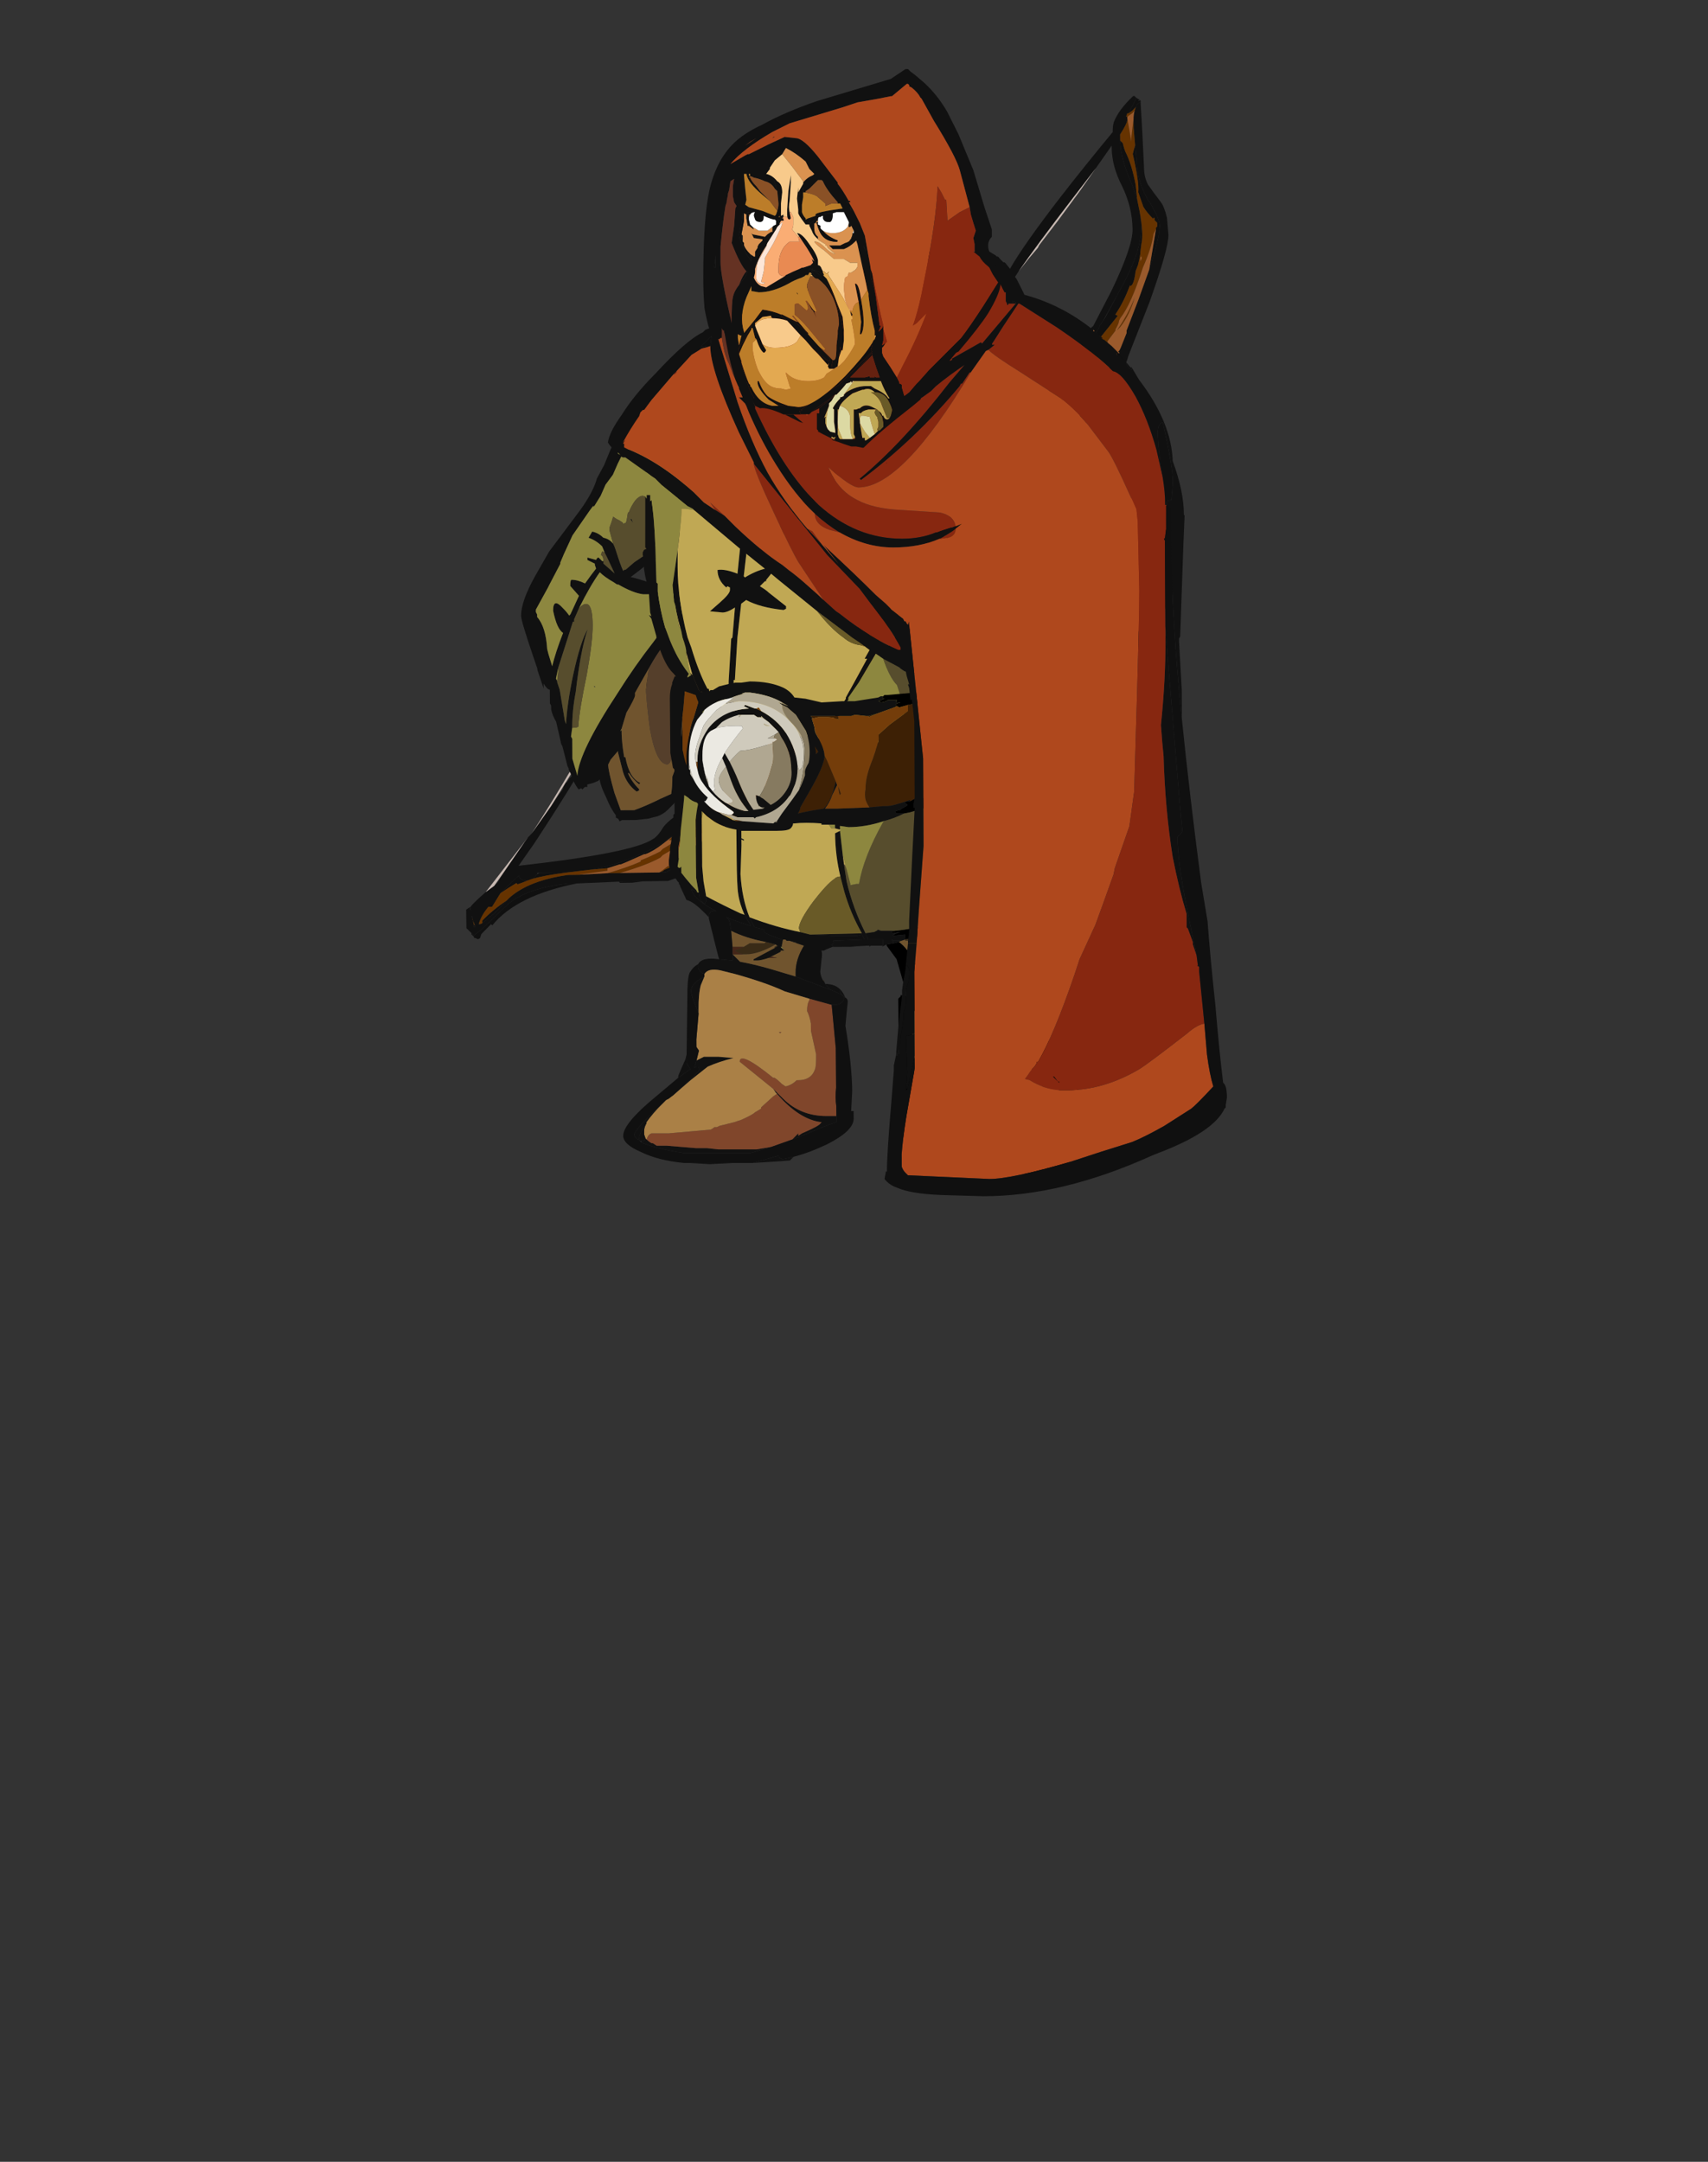 <?xml version="1.0" encoding="UTF-8" standalone="no"?>
<svg xmlns:ffdec="https://www.free-decompiler.com/flash" xmlns:xlink="http://www.w3.org/1999/xlink" ffdec:objectType="frame" height="613.45px" width="484.75px" xmlns="http://www.w3.org/2000/svg">
  <rect width="100%" height="100%" fill="#333333" stroke="none"/>
  <g transform="matrix(1.0, 0.0, 0.0, 1.0, 252.0, 317.85)">
    <use ffdec:characterId="758" ffdec:characterName="a_OdemBow" height="236.6" transform="matrix(1, -0.014, 0.014, 1, -122.891, -287.912)" width="201.95" xlink:href="#sprite0"/>
    <use ffdec:characterId="756" ffdec:characterName="a_OdemRarm" height="122.5" transform="matrix(1.0, -0.005, 0.005, 1.0, -104.428, -207.148)" width="56.0" xlink:href="#sprite1"/>
    <use ffdec:characterId="754" ffdec:characterName="a_OdemTorso" height="140.0" transform="matrix(1.011, 0.0, -0.001, 1.014, -79.405, -246.964)" width="161.7" xlink:href="#sprite2"/>
    <use ffdec:characterId="752" ffdec:characterName="a_OdemLegs" height="149.45" transform="matrix(1.0, 0.0, 0.009, 1.001, -76.369, -134.289)" width="134.75" xlink:href="#sprite3"/>
    <use ffdec:characterId="750" ffdec:characterName="a_OdemFace" height="112.0" transform="matrix(1.0, 0.0, 0.0, 1.0, -52.4, -298.25)" width="86.1" xlink:href="#sprite4"/>
    <use ffdec:characterId="748" ffdec:characterName="a_OdemCape" height="198.1" transform="matrix(1.0, 0.0, 0.005, 1.0, -1.933, -176.497)" width="97.3" xlink:href="#sprite5"/>
  </g>
  <defs>
    <g id="sprite0" transform="matrix(1.0, 0.0, 0.0, 1.0, 101.15, 118.3)">
      <use ffdec:characterId="757" height="33.8" transform="matrix(7.0, 0.0, 0.0, 7.0, -101.15, -118.3)" width="28.85" xlink:href="#shape0"/>
    </g>
    <g id="shape0" transform="matrix(1.0, 0.0, 0.0, 1.0, 14.45, 16.9)">
      <path d="M-10.95 11.55 L-10.45 10.85 Q-10.45 10.8 -10.35 10.6 L-10.3 10.6 -10.2 10.45 -10.1 10.35 -9.85 9.95 -9.55 9.6 -8.65 8.5 -8.15 7.75 -8.05 7.7 Q-7.9 7.5 -7.5 7.05 L-7.4 6.9 -6.7 6.2 -6.5 5.95 -5.85 5.25 Q-5.55 4.95 -5.25 4.6 L-4.85 4.05 -4.8 4.05 -4.75 3.95 -4.35 3.5 -3.5 2.6 Q-2.9 1.95 -2.8 1.8 -2.1 0.95 -1.45 0.25 L3.35 -4.9 6.15 -7.9 6.6 -8.4 6.7 -8.45 6.7 -8.5 Q6.75 -8.6 7.0 -8.85 L7.05 -8.95 7.5 -9.35 7.85 -9.8 7.95 -9.95 Q8.5 -10.9 10.05 -12.85 11.05 -14.1 12.2 -15.45 12.2 -15.7 12.25 -15.85 12.45 -16.35 13.05 -16.9 L13.1 -16.9 13.15 -16.85 13.15 -16.75 12.85 -16.2 12.8 -16.2 12.75 -16.05 12.75 -16.1 12.8 -16.05 12.8 -16.0 12.8 -15.95 Q12.8 -15.8 12.5 -15.35 L12.5 -15.1 Q12.5 -14.4 12.9 -13.45 13.3 -12.45 13.3 -11.55 13.3 -10.65 12.55 -9.3 L12.3 -8.85 11.7 -7.8 11.55 -7.6 11.55 -7.55 11.4 -7.3 11.55 -7.2 10.9 -6.1 10.75 -5.9 10.15 -5.15 10.2 -5.05 9.6 -4.35 8.9 -3.55 7.8 -2.15 7.2 -1.3 7.1 -1.2 6.4 -0.55 6.3 -0.5 6.25 -0.4 5.9 -0.05 5.6 0.3 5.55 0.35 5.0 1.0 4.4 1.85 Q3.6 2.9 3.2 3.4 L2.55 4.2 2.45 4.3 2.1 4.7 2.1 4.75 2.05 4.8 Q1.55 5.35 1.05 5.75 L1.1 5.75 Q0.8 6.2 0.25 6.75 L-1.05 8.1 -1.15 8.2 -2.65 9.7 Q-3.7 10.75 -3.7 10.8 L-3.9 11.05 -3.95 11.05 -4.45 11.55 -5.7 12.6 -5.75 12.55 -5.8 12.65 -5.8 12.55 -6.1 12.85 -6.45 13.1 Q-6.85 13.35 -7.35 13.55 -8.35 14.0 -9.4 14.15 L-10.35 14.25 -11.45 14.25 -11.55 14.25 -11.55 14.3 -11.7 14.45 Q-11.8 14.55 -12.0 14.55 -12.25 14.55 -12.3 14.35 L-13.0 15.0 -13.05 15.05 -13.4 15.6 -13.55 15.6 Q-13.85 15.95 -13.95 16.3 L-13.9 16.3 -13.8 16.25 -13.3 15.85 -12.8 15.35 -12.7 15.25 Q-11.9 14.55 -10.3 14.35 L-9.9 14.35 -8.7 14.3 -8.2 14.3 -6.65 14.3 -6.35 14.3 Q-6.25 14.25 -6.15 14.2 L-5.95 14.15 -5.95 13.9 -5.95 13.85 -5.55 13.5 -4.1 12.6 Q-3.2 12.0 -2.7 11.4 L-2.25 10.85 -1.75 10.4 -1.05 9.65 -0.5 9.0 0.25 8.1 0.6 7.75 1.15 7.1 1.4 6.85 Q1.6 6.75 2.0 6.25 L2.8 5.3 3.1 4.9 Q3.25 4.65 3.4 4.55 L4.65 3.25 Q4.85 3.05 5.3 2.3 L5.5 2.1 5.8 1.75 6.5 0.85 7.05 0.25 7.65 -0.4 8.3 -1.05 8.7 -1.55 Q9.0 -1.55 10.65 -3.9 L11.55 -5.15 Q11.6 -5.35 11.95 -5.95 12.15 -6.3 12.35 -6.5 L12.3 -6.55 12.35 -6.6 12.4 -6.7 12.65 -7.3 12.65 -7.35 12.65 -7.4 13.15 -8.65 13.6 -9.85 Q14.05 -11.15 14.05 -11.65 14.05 -11.9 13.65 -12.6 L13.6 -12.65 13.55 -12.75 Q13.15 -13.5 13.15 -14.3 L13.1 -14.9 13.05 -15.6 Q13.05 -15.8 13.05 -15.95 13.05 -16.15 13.1 -16.3 L13.15 -16.45 Q13.2 -16.6 13.35 -16.65 L13.35 -16.55 Q13.4 -15.6 13.45 -13.95 13.45 -13.6 13.6 -13.3 13.8 -13.0 14.1 -12.6 14.25 -12.4 14.35 -11.95 L14.4 -11.25 Q14.4 -10.7 13.6 -8.55 L12.7 -6.35 Q12.6 -5.9 11.85 -4.95 L11.5 -4.3 Q11.05 -3.85 10.3 -2.8 L10.25 -2.75 Q10.15 -2.65 9.95 -2.4 L9.7 -2.0 9.3 -1.5 8.45 -0.7 8.45 -0.65 7.45 0.6 7.2 0.9 6.8 1.4 Q6.15 2.1 6.0 2.25 L6.0 2.3 4.6 3.95 4.5 4.05 4.45 4.15 4.45 4.2 4.2 4.5 3.05 5.75 Q2.65 6.2 1.95 7.1 L0.7 8.5 -0.15 9.4 Q-0.2 9.55 -0.7 10.05 L-1.0 10.4 -1.7 11.15 -1.9 11.4 Q-2.35 11.95 -2.45 11.95 L-2.95 12.35 -2.95 12.4 -3.15 12.6 -3.5 12.9 -3.95 13.3 Q-4.2 13.45 -4.4 13.65 L-4.8 13.9 -4.85 13.95 -5.1 14.15 -5.7 14.5 -5.85 14.6 -5.95 14.55 -6.25 14.65 -7.25 14.65 -8.25 14.65 -9.95 14.7 -10.3 14.7 Q-11.95 14.85 -12.75 15.5 L-13.4 16.1 Q-13.8 16.5 -14.15 16.75 L-14.25 16.65 -14.45 16.45 -14.45 15.7 -14.3 15.6 -14.25 15.75 -14.3 15.65 Q-14.3 15.55 -13.65 15.0 L-13.3 14.75 -13.15 14.6 -12.9 14.2 -12.05 13.0 -11.9 12.8 -11.75 12.65 -10.95 11.55 M-13.95 16.3 L-13.95 16.3 M8.3 -9.85 L8.1 -9.55 7.8 -9.2 7.15 -8.5 6.45 -7.75 6.4 -7.75 3.7 -4.75 Q0.5 -1.25 -1.05 0.35 -2.05 1.4 -2.95 2.45 L-3.35 2.85 -4.2 3.85 -5.6 5.35 -6.55 6.35 -6.9 6.8 -7.15 7.0 Q-7.55 7.35 -7.9 7.85 L-8.5 8.65 -9.3 9.6 Q-9.8 10.2 -9.8 10.3 L-9.95 10.45 Q-10.6 11.5 -11.65 13.05 L-12.3 13.95 Q-7.7 13.5 -6.85 12.95 -6.65 12.85 -6.4 12.45 -6.15 12.15 -5.7 11.9 L-5.7 11.9 -5.55 11.7 -4.85 11.2 Q-4.0 10.55 -3.75 10.2 L-3.5 9.95 -3.05 9.6 -2.85 9.4 -2.35 9.0 -2.3 8.9 Q-1.7 8.45 -0.5 6.95 L0.05 6.25 0.7 5.5 2.95 2.85 4.85 0.65 Q5.75 -0.4 6.15 -1.0 L6.7 -1.6 Q7.5 -2.5 9.1 -4.55 10.25 -6.05 10.7 -6.75 L10.9 -6.95 Q11.0 -7.05 11.1 -7.3 11.15 -7.5 11.3 -7.6 L12.05 -9.0 Q12.95 -10.8 12.95 -11.5 12.95 -12.4 12.55 -13.25 12.15 -14.05 12.15 -14.8 L12.15 -14.9 11.5 -14.0 10.55 -12.8 Q9.05 -10.9 8.3 -9.85 M9.15 -10.9 L9.15 -10.9 M11.3 -7.45 L11.3 -7.35 11.35 -7.4 11.3 -7.45 M-5.0 11.35 L-5.2 11.6 -5.05 11.45 -5.0 11.35 M-14.2 16.05 L-14.15 16.3 -14.15 16.4 -14.1 16.4 -14.1 16.35 -14.2 16.1 -14.2 16.05 -14.25 15.95 -14.2 16.0 -14.2 16.05" fill="#111111" fill-rule="evenodd" stroke="none"/>
      <path d="M13.15 -16.85 Q13.2 -16.8 13.3 -16.75 L13.25 -16.7 13.3 -16.7 13.3 -16.75 13.35 -16.7 13.35 -16.55 13.35 -16.65 Q13.2 -16.6 13.15 -16.45 L13.0 -16.3 12.85 -16.2 13.15 -16.75 13.15 -16.85 M-7.25 14.65 L-7.7 14.7 -8.2 14.7 -8.25 14.65 -7.25 14.65 M-9.95 14.7 Q-12.4 15.15 -13.4 16.35 L-13.45 16.3 -13.85 16.7 -13.9 16.85 Q-13.95 16.9 -14.0 16.9 L-14.1 16.85 -14.15 16.85 -14.15 16.8 -14.25 16.7 -14.25 16.65 -14.15 16.75 Q-13.8 16.5 -13.4 16.1 L-12.75 15.5 Q-11.95 14.85 -10.3 14.7 L-9.95 14.7 M13.1 -14.9 L13.15 -14.3 Q13.15 -13.5 13.55 -12.75 L13.6 -12.65 13.65 -12.6 Q14.05 -11.9 14.05 -11.65 14.05 -11.15 13.6 -9.85 L13.9 -11.5 13.9 -11.55 13.95 -11.6 13.95 -11.75 13.85 -11.85 13.85 -11.95 13.8 -11.95 13.8 -11.9 Q13.55 -12.15 13.4 -12.4 L13.2 -13.0 Q13.25 -13.4 13.0 -14.55 13.05 -14.75 13.1 -14.9 M12.65 -7.4 L12.65 -7.35 12.65 -7.4 M12.4 -6.7 L12.35 -6.6 12.4 -6.7 M-5.95 13.9 L-5.95 14.15 -6.15 14.2 Q-6.25 14.25 -6.35 14.3 L-6.65 14.3 -6.6 14.3 -6.45 14.25 -6.4 14.2 -6.15 14.1 -6.15 14.05 -6.0 13.95 -5.95 13.9 M-12.8 15.35 L-13.3 15.85 -13.8 16.25 -13.8 16.15 Q-13.35 15.7 -12.8 15.35 M-13.05 15.05 L-13.0 15.0 -12.3 14.35 Q-12.25 14.55 -12.0 14.55 -11.8 14.55 -11.7 14.45 L-11.55 14.3 -11.45 14.25 -10.35 14.25 Q-11.25 14.35 -11.8 14.5 L-12.2 14.65 -12.35 14.7 -12.4 14.65 Q-12.75 14.85 -13.05 15.05 M-9.4 14.15 Q-8.35 14.0 -7.35 13.55 -6.85 13.35 -6.45 13.1 L-6.1 12.85 -5.8 12.55 -5.8 12.65 -5.85 12.65 -5.95 12.75 -6.0 12.8 -6.05 12.85 -6.45 13.15 Q-6.85 13.45 -7.15 13.55 L-7.2 13.55 -7.9 13.85 -8.15 13.95 -8.2 13.95 -8.7 14.1 -9.4 14.15 M11.55 -7.2 L11.4 -7.3 11.55 -7.55 11.55 -7.6 11.7 -7.8 11.8 -7.95 12.3 -8.85 12.55 -9.3 Q13.3 -10.65 13.3 -11.55 13.3 -12.45 12.9 -13.45 12.5 -14.4 12.5 -15.1 L12.6 -15.0 12.65 -14.8 12.7 -14.65 Q12.95 -14.15 13.1 -13.3 L13.15 -12.75 13.2 -12.45 13.25 -12.2 Q13.4 -11.3 13.3 -10.9 L13.25 -10.55 13.25 -10.5 13.2 -10.25 13.15 -10.05 13.05 -9.8 Q13.0 -9.4 12.9 -9.25 12.8 -9.15 12.8 -9.25 L12.8 -9.2 Q12.55 -8.55 12.2 -8.05 L12.3 -8.0 11.6 -7.15 11.55 -7.2 M-14.15 16.3 L-14.1 16.35 -14.1 16.4 -14.15 16.4 -14.15 16.3 M-14.2 16.05 L-14.2 16.0 -14.25 15.95 -14.2 16.05" fill="#101010" fill-rule="evenodd" stroke="none"/>
      <path d="M12.85 -16.2 L13.0 -16.3 13.15 -16.45 13.1 -16.3 13.0 -16.2 12.85 -16.1 12.8 -16.05 12.75 -16.1 12.75 -16.05 12.8 -16.2 12.85 -16.2 M13.05 -15.95 Q13.05 -15.8 13.05 -15.6 L13.1 -14.9 Q13.05 -14.75 13.0 -14.55 13.25 -13.4 13.2 -13.0 L13.4 -12.4 Q13.55 -12.15 13.8 -11.9 L13.8 -11.95 13.85 -11.95 13.85 -11.85 13.95 -11.75 13.95 -11.6 13.9 -11.55 13.9 -11.5 13.8 -11.3 Q13.7 -10.7 13.35 -9.95 12.85 -8.45 12.4 -7.9 L12.35 -7.8 Q12.35 -7.7 12.2 -7.45 L12.2 -7.4 11.85 -6.95 11.9 -6.95 11.8 -6.85 11.7 -6.7 Q11.55 -6.45 11.5 -6.35 10.9 -5.6 9.8 -4.35 8.95 -3.1 7.75 -1.5 L9.4 -3.6 Q10.7 -5.2 11.3 -6.1 10.65 -5.1 9.4 -3.55 L7.4 -1.05 4.5 2.8 4.45 2.75 Q5.55 1.0 7.35 -1.35 L8.7 -3.1 7.2 -1.3 7.8 -2.15 8.9 -3.55 9.6 -4.35 10.2 -5.05 10.15 -5.15 10.75 -5.9 10.9 -6.1 11.55 -7.2 11.6 -7.15 12.3 -8.0 12.2 -8.05 Q12.55 -8.55 12.8 -9.2 L12.8 -9.25 Q12.8 -9.15 12.9 -9.25 13.0 -9.4 13.05 -9.8 L13.15 -10.05 13.2 -10.25 13.25 -10.5 13.25 -10.55 13.3 -10.9 Q13.4 -11.3 13.25 -12.2 L13.2 -12.45 13.15 -12.75 13.1 -13.3 Q12.95 -14.15 12.7 -14.65 L12.65 -14.8 12.6 -15.0 12.5 -15.1 12.5 -15.35 Q12.8 -15.8 12.8 -15.95 L12.8 -16.0 12.95 -15.05 12.95 -15.2 13.0 -15.6 13.05 -15.95 M-5.95 13.85 L-5.95 13.9 -6.0 13.95 -6.15 14.05 -6.15 14.1 -6.4 14.2 -6.45 14.25 -6.6 14.3 -6.45 14.2 -6.25 14.05 -6.2 14.05 -5.95 13.85 M-8.2 14.3 L-8.7 14.3 Q-7.95 14.1 -7.35 13.85 L-7.35 13.8 Q-6.95 13.65 -6.55 13.45 L-6.45 13.35 -5.85 13.0 -5.85 13.05 -5.55 12.85 -4.9 12.4 -4.55 12.15 -4.5 12.15 -4.35 12.05 -3.55 11.45 Q-3.15 11.15 -2.65 10.55 L-2.1 9.9 -3.55 11.25 Q-5.1 12.65 -5.65 12.8 -6.0 13.0 -6.15 13.0 L-6.2 13.0 -6.0 12.8 -5.95 12.75 -5.85 12.65 -5.8 12.65 -5.7 12.6 -4.45 11.55 -3.95 11.05 -3.9 11.05 -3.9 11.0 -2.65 9.9 Q-2.2 9.45 -1.75 8.95 L-1.15 8.2 -1.05 8.1 0.25 6.75 Q0.8 6.2 1.1 5.75 L1.05 5.75 Q1.55 5.35 2.05 4.8 L2.1 4.75 2.1 4.7 2.45 4.3 2.55 4.2 3.3 3.5 4.25 2.3 5.5 0.55 5.55 0.35 5.6 0.3 5.9 -0.05 6.25 -0.4 6.3 -0.5 6.4 -0.55 7.1 -1.2 6.1 0.0 Q5.5 1.0 4.65 2.2 L4.8 2.05 4.6 2.35 Q4.4 2.6 4.4 2.7 4.4 2.75 3.65 3.5 L1.9 5.65 Q1.55 6.2 0.75 7.05 L0.05 7.9 Q-0.85 9.05 -1.6 9.8 L-3.3 11.65 -4.5 12.5 Q-5.6 13.25 -5.85 13.3 L-6.1 13.4 -6.45 13.6 -6.55 13.7 Q-7.1 14.0 -8.2 14.3 M-9.9 14.35 L-10.3 14.35 Q-11.9 14.55 -12.7 15.25 L-12.8 15.35 Q-13.35 15.7 -13.8 16.15 L-13.8 16.25 -13.9 16.3 -13.9 16.25 -13.95 16.3 Q-13.85 15.95 -13.55 15.6 L-13.4 15.6 -13.05 15.05 Q-12.75 14.85 -12.4 14.65 L-12.35 14.7 -12.2 14.65 -11.8 14.5 Q-11.25 14.35 -10.35 14.25 L-9.4 14.15 -8.7 14.1 -8.7 14.2 -9.9 14.35 M12.2 -7.35 L12.25 -7.4 Q12.75 -8.1 13.0 -8.75 12.8 -8.05 12.4 -7.55 L12.2 -7.35 M12.2 -7.7 L12.2 -7.7 M13.3 -10.3 L13.3 -10.4 13.25 -10.35 13.25 -10.2 13.3 -10.3 M0.15 7.05 L-0.25 7.55 1.0 6.1 0.15 7.05 M-14.15 16.3 L-14.2 16.05 -14.2 16.1 -14.1 16.35 -14.15 16.3" fill="#663300" fill-rule="evenodd" stroke="none"/>
      <path d="M13.1 -16.3 Q13.05 -16.15 13.05 -15.95 L13.0 -15.6 12.95 -15.2 12.95 -15.05 12.8 -16.0 12.8 -16.05 12.85 -16.1 13.0 -16.2 13.1 -16.3 M13.6 -9.85 L13.15 -8.65 12.65 -7.4 12.65 -7.35 12.65 -7.3 12.4 -6.7 12.35 -6.6 12.3 -6.55 12.35 -6.5 Q12.15 -6.3 11.95 -5.95 11.6 -5.35 11.55 -5.15 L10.65 -3.9 Q9.0 -1.55 8.7 -1.55 L8.3 -1.05 7.65 -0.4 7.05 0.25 6.5 0.85 5.8 1.75 5.5 2.1 5.3 2.3 Q4.85 3.05 4.65 3.25 L3.4 4.55 Q3.25 4.65 3.1 4.9 L2.8 5.3 2.0 6.25 Q1.6 6.75 1.4 6.85 L1.15 7.1 0.6 7.75 0.25 8.1 -0.5 9.0 -1.05 9.65 -1.75 10.4 -2.25 10.85 -2.7 11.4 Q-3.2 12.0 -4.1 12.6 L-5.55 13.5 -5.95 13.85 -6.2 14.05 -6.25 14.05 -6.45 14.2 -6.6 14.3 -6.65 14.3 -8.2 14.3 Q-7.1 14.0 -6.55 13.7 L-6.45 13.6 -6.1 13.4 -5.85 13.3 Q-5.6 13.25 -4.5 12.5 L-3.3 11.65 -1.6 9.8 Q-0.85 9.05 0.05 7.9 L0.75 7.05 Q1.55 6.2 1.9 5.65 L3.65 3.5 Q4.4 2.75 4.4 2.7 4.4 2.6 4.6 2.35 L4.8 2.05 4.65 2.2 Q5.5 1.0 6.1 0.0 L7.1 -1.2 7.2 -1.3 8.7 -3.1 7.35 -1.35 Q5.55 1.0 4.45 2.75 L4.5 2.8 7.4 -1.05 9.4 -3.55 Q10.65 -5.1 11.3 -6.1 10.7 -5.2 9.4 -3.6 L7.75 -1.5 Q8.95 -3.1 9.8 -4.35 10.9 -5.6 11.5 -6.35 11.55 -6.45 11.7 -6.7 L11.8 -6.85 11.9 -6.95 11.85 -6.95 12.2 -7.4 12.2 -7.45 Q12.35 -7.7 12.35 -7.8 L12.4 -7.9 Q12.85 -8.45 13.35 -9.95 13.7 -10.7 13.8 -11.3 L13.9 -11.5 13.6 -9.85 M-8.7 14.3 L-9.9 14.35 -8.7 14.2 -8.7 14.1 -8.2 13.95 -8.15 13.95 -7.9 13.85 -7.2 13.55 -7.15 13.55 Q-6.85 13.45 -6.45 13.15 L-6.05 12.85 -6.0 12.8 -6.2 13.0 -6.15 13.0 Q-6.0 13.0 -5.65 12.8 -5.1 12.65 -3.55 11.25 L-2.1 9.9 -2.65 10.55 Q-3.15 11.15 -3.55 11.45 L-4.35 12.05 -4.5 12.15 -4.55 12.15 -4.9 12.4 -5.55 12.85 -5.85 13.05 -5.85 13.0 -6.45 13.35 -6.55 13.45 Q-6.95 13.65 -7.35 13.8 L-7.35 13.85 Q-7.95 14.1 -8.7 14.3 M-13.95 16.3 L-13.95 16.3 -13.9 16.25 -13.95 16.3 M-5.8 12.65 L-5.75 12.55 -5.7 12.6 -5.8 12.65 -5.85 12.65 -5.8 12.65 M-3.9 11.05 L-3.7 10.8 Q-3.7 10.75 -2.65 9.7 L-1.15 8.2 -1.75 8.95 Q-2.2 9.45 -2.65 9.9 L-3.9 11.0 -3.9 11.05 M2.55 4.2 L3.2 3.4 Q3.6 2.9 4.4 1.85 L5.0 1.0 5.55 0.35 5.5 0.55 4.25 2.3 3.3 3.5 2.55 4.2 M11.3 -7.45 L11.35 -7.4 11.3 -7.35 11.3 -7.45 M13.3 -10.3 L13.25 -10.2 13.25 -10.35 13.3 -10.4 13.3 -10.3 M12.2 -7.7 L12.2 -7.7 M12.2 -7.35 L12.4 -7.55 Q12.8 -8.05 13.0 -8.75 12.75 -8.1 12.25 -7.4 L12.2 -7.35 M0.15 7.05 L1.0 6.1 -0.25 7.55 0.15 7.05" fill="#9a5a2c" fill-rule="evenodd" stroke="none"/>
      <path d="M-13.65 15.0 L-11.9 12.8 -12.05 13.0 -12.9 14.2 -13.3 14.75 -13.65 15.0 M-11.75 12.65 Q-10.85 11.3 -10.1 10.05 L-10.05 10.15 -10.15 10.3 -10.95 11.55 -11.75 12.65 M11.5 -14.0 L10.85 -13.1 9.9 -11.85 9.15 -10.9 9.1 -10.8 8.75 -10.4 8.3 -9.85 Q9.05 -10.9 10.55 -12.8 L11.5 -14.0" fill="#c7b8b1" fill-rule="evenodd" stroke="none"/>
    </g>
    <g id="sprite1" transform="matrix(1.0, 0.0, 0.0, 1.0, 28.0, 61.25)">
      <use ffdec:characterId="755" height="17.5" transform="matrix(7.0, 0.0, 0.0, 7.0, -28.0, -61.25)" width="8.0" xlink:href="#shape1"/>
    </g>
    <g id="shape1" transform="matrix(1.0, 0.0, 0.0, 1.0, 4.0, 8.75)">
      <path d="M-2.15 6.5 L-2.35 5.7 -2.4 5.6 -2.6 4.7 Q-2.75 4.45 -2.8 4.2 L-2.8 4.05 -2.85 3.95 -2.85 3.4 Q-2.95 3.4 -3.1 3.15 L-3.1 3.35 -3.35 2.6 -3.35 2.55 -3.55 1.95 Q-4.0 0.6 -4.0 0.4 -4.0 -0.2 -3.4 -1.25 L-2.85 -2.2 -1.6 -3.85 Q-1.05 -4.6 -0.9 -5.15 L-0.6 -5.7 -0.35 -6.3 -0.3 -6.4 -0.3 -6.45 -0.05 -6.75 Q0.0 -7.0 0.35 -7.35 L0.45 -7.45 0.75 -7.8 1.05 -8.0 1.5 -8.35 1.6 -8.4 1.65 -8.4 2.15 -8.7 Q2.55 -8.9 2.45 -8.6 L2.45 -8.55 2.55 -8.6 Q2.6 -8.6 2.65 -8.55 L2.65 -8.4 2.6 -8.3 Q2.55 -8.15 2.2 -7.95 1.85 -7.7 1.65 -7.7 L1.4 -7.45 0.75 -6.85 0.35 -6.35 0.1 -6.1 0.1 -6.05 -0.05 -5.75 -0.25 -5.3 -0.55 -4.9 -0.75 -4.45 -1.0 -4.05 -1.05 -4.0 -1.05 -4.05 -1.2 -3.85 -1.9 -2.85 -2.25 -2.1 -2.4 -1.75 -2.4 -1.7 -2.85 -0.85 -2.9 -0.75 -3.4 0.15 -3.4 0.25 -3.35 0.35 -3.35 0.45 Q-3.0 0.85 -2.95 1.75 L-2.9 1.95 -2.75 2.45 Q-2.6 1.85 -2.3 1.1 -2.55 0.95 -2.7 0.2 -2.7 -0.35 -2.3 0.1 -2.15 0.25 -2.05 0.4 L-2.0 0.35 -1.65 -0.4 -2.0 -0.8 Q-2.0 -1.05 -1.95 -1.05 -1.7 -1.05 -1.4 -0.9 -1.15 -1.25 -0.95 -1.5 L-1.0 -1.65 -1.0 -1.7 -1.3 -1.85 -1.3 -1.95 -0.95 -1.85 Q-0.9 -1.95 -0.85 -1.95 L-0.7 -1.8 -0.65 -1.8 -0.65 -1.7 -0.2 -1.3 -0.5 -1.95 -0.6 -2.15 -0.7 -2.4 Q-0.95 -2.65 -1.25 -2.75 L-1.1 -3.0 Q-0.85 -2.95 -0.65 -2.75 -0.4 -2.7 -0.25 -2.5 -0.2 -2.4 -0.15 -2.25 0.05 -1.6 0.15 -1.4 L0.2 -1.45 0.25 -1.45 0.6 -1.75 1.05 -2.05 1.15 -2.1 1.15 -2.15 1.75 -2.6 2.0 -2.75 Q2.15 -2.85 2.25 -2.9 L2.4 -3.0 Q2.7 -3.15 2.75 -3.05 L2.75 -3.0 Q2.85 -3.0 2.85 -2.9 2.85 -2.8 2.35 -2.45 L1.85 -2.1 1.8 -2.1 1.5 -1.9 1.1 -1.65 0.85 -1.45 0.45 -1.15 0.65 -1.1 1.15 -0.95 1.2 -0.95 2.1 -0.85 2.8 -0.9 Q2.9 -0.9 2.9 -0.8 L2.85 -0.7 2.85 -0.65 2.55 -0.65 2.55 -0.55 Q2.55 -0.5 2.5 -0.5 L1.95 -0.45 1.35 -0.45 Q1.3 -0.45 1.25 -0.45 L0.95 -0.45 Q0.55 -0.5 -0.05 -0.85 L-0.1 -0.85 -0.25 -0.95 Q-0.6 -1.15 -0.8 -1.35 -1.2 -0.8 -1.65 0.1 L-1.85 0.55 -1.85 0.65 -1.9 0.65 -2.5 2.5 -2.6 2.95 -2.55 3.05 -2.55 3.1 -2.45 3.4 -2.25 4.65 -2.2 4.8 Q-2.15 3.95 -1.9 2.8 -1.6 1.45 -1.3 0.95 -1.55 1.65 -1.75 3.1 L-1.8 3.5 Q-1.95 4.25 -1.95 4.95 L-2.0 5.3 -1.95 5.4 -1.95 5.85 -1.95 5.9 -1.95 6.2 -1.75 6.9 Q-1.7 5.95 -0.1 3.55 0.6 2.45 1.35 1.5 L1.5 1.3 1.55 1.25 1.55 1.2 1.6 1.2 1.65 1.15 1.8 0.95 1.9 0.85 2.1 0.7 Q2.2 0.6 2.3 0.55 L2.35 0.5 2.65 0.3 2.8 0.25 2.85 0.25 Q2.95 0.25 2.95 0.3 L2.95 0.35 2.6 0.7 2.15 1.2 2.1 1.25 2.05 1.35 1.95 1.4 1.95 1.45 2.0 1.45 Q2.1 1.45 2.4 1.65 L2.65 1.85 Q2.85 2.05 3.0 2.2 L3.2 2.5 3.2 2.55 Q3.5 3.0 3.55 3.15 L3.75 3.8 3.75 4.2 3.55 4.7 3.2 5.6 Q3.05 6.15 2.9 6.35 L2.85 6.55 2.7 6.95 2.55 7.25 2.25 7.9 2.25 7.95 1.9 8.3 Q1.75 8.45 1.5 8.55 L1.1 8.65 0.6 8.7 0.05 8.7 -0.05 8.75 -0.1 8.65 -0.2 8.6 -0.2 8.5 Q-0.4 8.25 -0.6 7.75 -0.8 7.35 -0.85 7.05 L-0.9 7.1 Q-1.1 7.2 -1.35 7.25 L-1.35 7.35 -1.45 7.35 Q-1.5 7.4 -1.55 7.45 L-1.6 7.4 -1.7 7.45 Q-1.9 7.2 -2.0 6.85 L-2.1 6.65 -2.1 6.6 -2.15 6.5 M1.15 -4.3 L1.15 -4.25 1.15 -4.3 M0.45 -3.5 L0.5 -3.5 0.55 -3.35 0.45 -3.5 M1.2 -2.6 L1.25 -2.55 1.2 -2.45 1.2 -2.6 M1.15 -2.25 L1.15 -2.25 M1.35 -0.25 L1.35 -0.25 M3.1 2.95 L2.9 2.55 Q2.75 2.3 2.6 2.2 L2.15 1.85 1.9 1.75 1.75 1.65 Q1.45 2.05 1.2 2.5 L0.6 3.55 0.6 3.65 Q0.6 3.75 0.25 4.35 L0.05 5.0 0.0 5.1 0.05 5.05 Q0.05 5.4 0.1 5.8 L0.15 6.15 0.2 6.15 Q0.35 7.0 0.8 7.2 L0.75 7.25 Q0.5 7.05 0.35 6.8 L0.3 6.8 Q0.45 7.15 0.75 7.45 L0.75 7.5 0.65 7.55 Q0.25 7.25 0.1 6.75 L-0.1 5.95 -0.1 5.9 -0.4 6.25 -0.5 6.45 Q-0.5 6.7 -0.25 7.6 L0.0 8.3 0.55 8.3 Q1.1 8.1 1.6 7.85 L2.05 7.65 Q2.1 7.35 2.1 6.95 L2.25 6.55 2.25 6.45 2.45 6.1 2.6 5.75 2.65 5.7 2.75 5.4 2.95 4.95 3.1 4.5 Q3.3 4.15 3.35 4.15 L3.45 3.9 3.35 3.55 3.2 3.2 3.1 2.95 M2.0 2.25 L2.0 2.25 M2.35 7.15 L2.3 7.15 2.35 7.2 2.35 7.15 M-0.95 6.8 L-0.95 6.8" fill="#111111" fill-rule="evenodd" stroke="none"/>
      <path d="M2.65 -8.4 L3.0 -8.35 Q3.2 -8.3 3.3 -8.2 3.4 -8.1 3.55 -7.85 L3.7 -7.5 Q3.8 -7.3 3.85 -7.2 4.0 -6.95 4.0 -5.8 L3.95 -5.2 3.6 -4.9 3.5 -4.65 Q3.4 -4.45 3.3 -4.45 3.25 -4.45 3.2 -4.7 L3.2 -4.9 Q3.2 -5.0 3.1 -5.0 3.0 -5.0 2.85 -4.9 L2.75 -4.85 2.65 -4.75 2.4 -4.35 2.0 -3.8 Q1.9 -3.75 1.85 -3.65 L1.75 -3.45 1.6 -3.5 1.5 -3.55 1.45 -3.5 1.3 -3.95 Q1.25 -4.15 1.15 -4.2 L1.15 -4.25 1.15 -4.3 Q0.95 -4.6 0.65 -4.25 0.5 -4.05 0.4 -3.8 L0.35 -3.75 0.3 -3.45 0.25 -3.3 0.25 -3.35 0.15 -3.3 0.15 -3.35 0.0 -3.45 -0.1 -3.5 -0.25 -3.6 Q-0.3 -3.4 -0.4 -3.15 L-0.4 -3.05 -0.25 -2.5 Q-0.4 -2.7 -0.65 -2.75 -0.85 -2.95 -1.1 -3.0 L-1.25 -2.75 Q-0.95 -2.65 -0.7 -2.4 L-0.6 -2.15 -0.7 -2.2 -0.75 -2.05 Q-0.65 -2.0 -0.65 -1.8 L-0.7 -1.8 -0.85 -1.95 Q-0.9 -1.95 -0.95 -1.85 L-1.3 -1.95 -1.3 -1.85 -1.0 -1.7 -1.0 -1.65 -0.95 -1.5 Q-1.15 -1.25 -1.4 -0.9 -1.7 -1.05 -1.95 -1.05 -2.0 -1.05 -2.0 -0.8 L-1.65 -0.4 -2.0 0.35 -2.05 0.4 Q-2.15 0.25 -2.3 0.1 -2.7 -0.35 -2.7 0.2 -2.55 0.95 -2.3 1.1 -2.6 1.85 -2.75 2.45 L-2.9 1.95 -2.95 1.75 Q-3.0 0.85 -3.35 0.45 L-3.35 0.35 -3.4 0.25 -3.4 0.15 -2.9 -0.75 -2.85 -0.85 -2.4 -1.7 -2.4 -1.75 -2.25 -2.1 -1.9 -2.85 -1.2 -3.85 -1.05 -4.05 -1.05 -4.0 -1.0 -4.05 -0.75 -4.45 -0.55 -4.9 -0.25 -5.3 -0.05 -5.75 0.1 -6.05 0.1 -6.1 0.35 -6.35 0.75 -6.85 1.4 -7.45 1.65 -7.7 Q1.85 -7.7 2.2 -7.95 2.55 -8.15 2.6 -8.3 L2.65 -8.4 M2.85 -0.65 L2.8 -0.3 2.85 -0.1 2.85 0.05 2.9 0.1 Q2.9 0.2 2.8 0.25 L2.65 0.3 2.35 0.5 2.3 0.5 2.3 0.55 Q2.2 0.6 2.1 0.7 L1.9 0.85 1.8 0.95 1.65 1.15 1.6 1.2 1.55 1.2 1.55 1.25 1.5 1.3 1.35 1.5 Q0.6 2.45 -0.1 3.55 -1.7 5.95 -1.75 6.9 L-1.95 6.2 -1.95 5.9 -1.95 5.85 -1.95 5.4 -2.0 5.3 -1.95 4.95 Q-1.75 4.95 -1.7 4.9 L-1.7 4.85 Q-1.65 4.2 -1.35 2.8 -1.1 1.45 -1.1 0.8 -1.1 -0.45 -1.65 0.1 -1.2 -0.8 -0.8 -1.35 -0.6 -1.15 -0.25 -0.95 L-0.1 -0.85 -0.05 -0.85 Q0.55 -0.5 0.95 -0.45 L1.25 -0.45 Q1.3 -0.45 1.35 -0.45 L1.95 -0.45 2.5 -0.5 Q2.55 -0.5 2.55 -0.55 L2.55 -0.65 2.85 -0.65 M1.35 -0.25 L1.35 -0.25 M0.05 5.05 L0.0 5.1 0.05 5.0 0.05 5.05 M-2.5 2.5 L-2.5 2.6 -2.55 3.05 -2.6 2.95 -2.5 2.5 M-1.0 3.3 L-1.05 3.25 -1.05 3.3 -1.0 3.3 M-0.2 2.75 L-0.2 2.75" fill="#8d873f" fill-rule="evenodd" stroke="none"/>
      <path d="M3.95 -5.2 L3.95 -5.1 3.9 -5.0 3.7 -4.3 3.4 -3.5 3.35 -3.35 Q3.3 -3.2 3.25 -3.15 L3.0 -2.95 2.85 -2.9 Q2.85 -3.0 2.75 -3.0 L2.75 -3.05 Q2.7 -3.15 2.4 -3.0 L2.25 -2.9 Q2.15 -2.85 2.0 -2.75 L1.75 -2.6 1.15 -2.15 1.15 -2.1 1.05 -2.05 0.6 -1.75 0.25 -1.45 0.2 -1.45 0.15 -1.4 Q0.05 -1.6 -0.15 -2.25 -0.2 -2.4 -0.25 -2.5 L-0.4 -3.05 -0.4 -3.15 Q-0.3 -3.4 -0.25 -3.6 L-0.1 -3.5 0.0 -3.45 0.15 -3.35 0.15 -3.3 0.25 -3.35 0.25 -3.3 0.3 -3.45 0.35 -3.75 0.4 -3.8 Q0.5 -4.05 0.65 -4.25 0.95 -4.6 1.15 -4.3 L1.15 -4.25 1.15 -4.2 Q1.25 -4.15 1.3 -3.95 L1.45 -3.5 1.5 -3.55 1.6 -3.5 1.75 -3.45 1.85 -3.65 Q1.9 -3.75 2.0 -3.8 L2.4 -4.35 2.65 -4.75 2.75 -4.85 2.85 -4.9 Q3.0 -5.0 3.1 -5.0 3.2 -5.0 3.2 -4.9 L3.2 -4.7 Q3.25 -4.45 3.3 -4.45 3.4 -4.45 3.5 -4.65 L3.6 -4.9 3.95 -5.2 M-0.65 -1.8 Q-0.65 -2.0 -0.75 -2.05 L-0.7 -2.2 -0.6 -2.15 -0.5 -1.95 -0.2 -1.3 -0.65 -1.7 -0.65 -1.8 M-1.65 0.1 Q-1.1 -0.45 -1.1 0.8 -1.1 1.45 -1.35 2.8 -1.65 4.2 -1.7 4.85 L-1.7 4.9 Q-1.75 4.95 -1.95 4.95 -1.95 4.25 -1.8 3.5 L-1.75 3.1 Q-1.55 1.65 -1.3 0.95 -1.6 1.45 -1.9 2.8 -2.15 3.95 -2.2 4.8 L-2.25 4.65 -2.45 3.4 -2.55 3.1 -2.55 3.05 -2.5 2.6 -2.5 2.5 -1.9 0.65 -1.85 0.65 -1.85 0.55 -1.65 0.1 M0.45 -3.5 L0.55 -3.35 0.5 -3.5 0.45 -3.5 M1.15 -2.25 L1.15 -2.25 M1.2 -2.6 L1.2 -2.45 1.25 -2.55 1.2 -2.6" fill="#574d2d" fill-rule="evenodd" stroke="none"/>
      <path d="M-2.1 6.6 L-2.15 6.5 -2.1 6.6" fill="#c7b8b1" fill-rule="evenodd" stroke="none"/>
      <path d="M1.2 2.5 L1.15 2.65 Q1.05 3.35 1.05 3.5 1.1 4.25 1.2 5.0 1.45 6.45 1.9 6.45 2.0 6.45 2.1 6.15 L2.15 6.15 2.15 6.1 2.25 5.9 2.4 5.45 2.55 5.05 2.6 4.9 2.7 4.55 2.7 4.45 2.75 4.15 2.8 4.15 2.85 4.0 2.95 3.85 3.05 3.45 3.1 3.15 3.1 2.95 3.2 3.2 3.35 3.55 3.45 3.9 3.35 4.15 Q3.3 4.15 3.1 4.5 L2.95 4.95 2.75 5.4 2.65 5.7 2.6 5.75 2.45 6.1 2.25 6.45 2.25 6.55 2.1 6.95 Q2.1 7.35 2.05 7.65 L1.6 7.85 Q1.1 8.1 0.55 8.3 L0.0 8.3 -0.25 7.6 Q-0.5 6.7 -0.5 6.45 L-0.4 6.25 -0.1 5.9 -0.1 5.95 0.1 6.75 Q0.25 7.25 0.65 7.55 L0.75 7.5 0.75 7.45 Q0.45 7.15 0.3 6.8 L0.35 6.8 Q0.5 7.05 0.75 7.25 L0.8 7.2 Q0.35 7.0 0.2 6.15 L0.15 6.15 0.1 5.8 Q0.05 5.4 0.05 5.05 L0.05 5.0 0.25 4.35 Q0.6 3.75 0.6 3.65 L0.6 3.55 1.2 2.5" fill="#70542e" fill-rule="evenodd" stroke="none"/>
      <path d="M1.2 2.5 Q1.45 2.05 1.75 1.65 L1.9 1.75 2.15 1.85 2.6 2.2 Q2.75 2.3 2.9 2.55 L3.1 2.95 3.1 3.15 3.05 3.45 2.95 3.85 2.85 4.0 2.8 4.15 2.75 4.15 2.7 4.45 2.7 4.55 2.6 4.9 2.55 5.05 2.4 5.45 2.25 5.9 2.15 6.1 2.15 6.15 2.1 6.15 Q2.0 6.45 1.9 6.45 1.45 6.45 1.2 5.0 1.1 4.25 1.05 3.5 1.05 3.35 1.15 2.65 L1.2 2.5 M2.0 2.25 L2.0 2.25" fill="#553f2b" fill-rule="evenodd" stroke="none"/>
    </g>
    <g id="sprite2" transform="matrix(1.0, 0.0, 0.0, 1.0, 80.85, 70.0)">
      <use ffdec:characterId="753" height="20.0" transform="matrix(7.0, 0.0, 0.0, 7.0, -80.85, -70.0)" width="23.1" xlink:href="#shape2"/>
    </g>
    <g id="shape2" transform="matrix(1.0, 0.0, 0.0, 1.0, 11.55, 10.0)">
      <path d="M-6.35 -5.9 L-6.4 -6.3 Q-6.5 -6.7 -6.4 -7.1 -6.35 -7.35 -6.0 -7.55 -5.75 -7.75 -5.7 -7.7 L-5.25 -7.9 -5.1 -7.95 Q-4.05 -8.2 -3.35 -8.4 -3.2 -8.45 -2.95 -8.6 L-2.5 -8.8 Q-2.45 -8.8 -2.35 -8.85 L-2.3 -8.9 -1.3 -9.25 -0.35 -9.45 -0.2 -9.5 0.4 -9.55 0.65 -9.55 0.8 -9.6 1.85 -9.6 2.65 -9.5 3.0 -9.5 Q3.05 -9.45 3.2 -9.4 L3.55 -9.25 3.7 -9.2 4.1 -8.8 4.35 -8.3 4.4 -8.3 4.4 -7.95 4.45 -7.85 4.45 -7.8 4.5 -7.8 4.5 -7.85 4.7 -7.85 4.8 -7.85 3.45 -6.25 3.4 -6.3 3.05 -6.1 2.25 -5.65 2.25 -5.6 2.05 -5.5 1.9 -5.45 1.85 -5.4 1.15 -4.65 0.8 -4.35 0.8 -4.25 0.75 -4.25 0.1 -3.6 0.15 -3.6 0.8 -4.0 1.05 -4.1 1.4 -4.35 1.6 -4.55 Q2.15 -5.0 2.75 -5.4 L2.15 -4.7 Q0.25 -2.25 -1.45 -0.85 L-1.4 -0.8 Q0.75 -2.4 2.55 -4.55 L2.6 -4.65 2.65 -4.65 2.95 -5.1 3.0 -5.1 Q0.25 -0.5 -1.5 -0.5 -1.8 -0.5 -2.7 -1.3 -2.35 -0.4 -1.55 0.0 -0.9 0.35 0.2 0.4 L1.75 0.5 Q2.3 0.6 2.4 1.05 1.9 1.2 1.65 1.3 L1.6 1.3 Q1.0 1.55 0.25 1.55 -1.6 1.55 -3.1 0.2 L-3.2 0.1 -3.35 -0.05 Q-4.6 -1.35 -5.65 -3.65 L-5.65 -3.75 -5.7 -3.8 -5.7 -3.85 -5.75 -4.0 -5.8 -4.05 -5.8 -4.1 -5.85 -4.25 -6.1 -5.1 -6.25 -5.45 -6.3 -5.85 -6.35 -5.9 M4.9 -7.85 L4.95 -7.85 6.45 -6.9 Q8.0 -5.85 8.7 -5.15 9.05 -5.1 9.6 -4.15 10.1 -3.25 10.45 -2.0 L10.7 -0.9 Q10.8 -0.3 10.8 0.2 L10.85 0.2 10.8 1.55 10.75 2.2 10.6 2.9 Q10.4 4.0 9.95 4.9 L9.65 5.4 Q9.55 5.5 9.45 5.65 L9.25 6.0 8.85 6.3 8.3 6.6 8.15 6.7 7.85 6.8 7.8 6.8 7.8 6.85 7.65 6.85 6.9 7.05 6.45 7.1 4.75 7.1 4.1 7.0 3.7 6.95 3.2 6.8 2.95 6.75 2.75 6.7 2.7 6.7 2.6 6.65 Q2.0 6.4 1.55 6.1 1.0 5.7 0.85 5.55 L0.65 5.25 0.55 5.15 0.5 5.0 1.15 5.65 Q1.3 5.75 1.65 5.9 L2.3 6.25 Q2.55 6.4 2.95 6.5 L3.6 6.65 4.2 6.8 5.35 6.95 6.5 6.95 6.6 6.9 6.65 6.9 Q6.95 6.9 7.35 6.7 L7.65 6.45 8.1 6.05 8.35 5.75 8.4 5.7 8.65 5.35 8.9 4.8 9.05 4.4 9.1 4.4 9.1 4.3 9.2 3.9 9.3 3.7 9.45 3.0 9.55 2.25 9.55 1.95 9.6 1.85 9.6 1.1 9.55 0.45 9.45 -0.05 9.4 -0.15 Q8.7 -1.7 8.5 -1.95 L7.7 -3.0 Q7.15 -3.65 6.55 -4.1 L5.0 -5.1 Q3.95 -5.75 3.7 -6.0 L3.95 -6.2 3.85 -6.2 3.85 -6.25 3.95 -6.4 4.3 -6.95 4.9 -7.85 M-2.95 1.8 L-3.55 1.15 -3.35 1.25 -2.95 1.8 M-3.25 0.55 Q-2.75 1.0 -2.25 1.3 L-2.65 1.2 Q-3.25 1.0 -3.25 0.55 M1.75 1.55 L1.85 1.5 Q2.15 1.35 2.4 1.15 2.4 1.35 2.25 1.45 2.1 1.55 1.75 1.55 M4.65 -7.4 L4.65 -7.4 M3.4 -6.2 L3.4 -6.2 M-5.7 -1.45 L-2.75 2.2 -1.45 3.55 -1.0 4.15 Q-0.2 5.15 0.2 5.9 L0.2 6.0 0.1 6.0 Q-1.05 5.5 -2.25 4.55 L-2.4 4.45 -2.9 4.0 -3.9 2.5 Q-4.15 2.1 -4.9 0.5 -5.7 -1.2 -5.7 -1.45 M-6.85 0.65 L-7.25 0.4 -7.45 0.1 -6.85 0.65 M-8.9 -5.05 L-8.8 -5.15 -8.8 -5.1 -8.9 -5.0 -8.9 -5.05 M-0.35 -1.5 L-0.35 -1.5" fill="#872710" fill-rule="evenodd" stroke="none"/>
      <path d="M-11.15 -1.85 L-11.2 -1.95 Q-11.45 -2.1 -11.55 -2.3 -11.5 -2.7 -11.0 -3.4 -10.5 -4.2 -9.65 -5.05 -8.4 -6.4 -7.75 -6.7 L-7.65 -6.8 -7.4 -6.9 Q-7.25 -7.05 -6.75 -7.25 L-6.65 -7.3 -6.65 -7.35 -6.55 -7.5 Q-6.4 -7.8 -5.5 -8.1 L-5.2 -8.25 Q-4.0 -8.6 -3.4 -8.85 L-2.9 -9.05 -2.8 -9.05 -2.75 -9.1 Q-2.5 -9.3 -1.55 -9.6 -1.1 -9.65 -0.8 -9.85 -0.45 -9.95 0.85 -10.0 L2.1 -10.0 2.85 -9.9 2.95 -9.9 Q3.15 -9.9 3.6 -9.8 4.05 -9.7 4.25 -9.55 L4.3 -9.5 4.35 -9.5 4.4 -9.45 4.6 -9.2 4.65 -9.1 4.85 -8.8 5.15 -8.2 Q6.65 -7.8 7.9 -6.8 L7.9 -6.75 8.1 -6.65 8.25 -6.45 8.35 -6.4 8.65 -6.15 8.9 -5.9 8.85 -5.85 Q8.85 -5.8 8.9 -5.75 L9.0 -5.7 9.1 -5.6 9.2 -5.55 Q9.25 -5.4 9.3 -5.35 9.35 -5.25 9.45 -5.2 L9.45 -5.25 9.4 -5.3 9.45 -5.3 9.75 -4.8 Q11.05 -3.1 11.1 -1.55 11.55 -0.35 11.55 0.6 L11.55 0.7 11.45 1.6 Q11.45 1.9 11.35 2.65 L11.2 3.35 11.1 3.75 10.95 4.05 10.9 4.1 10.85 4.25 10.65 4.7 10.4 5.2 10.15 5.55 9.85 5.95 9.6 6.2 9.55 6.3 9.45 6.4 Q9.45 6.45 9.25 6.55 L9.2 6.6 9.15 6.6 9.0 6.7 8.8 6.85 8.45 7.0 Q7.8 7.35 7.4 7.4 L7.2 7.4 6.85 7.45 Q6.7 7.7 6.1 8.1 L5.95 8.25 5.65 8.45 5.2 8.7 5.2 8.65 5.0 8.75 Q4.65 8.9 4.05 9.15 L3.5 9.3 3.15 9.45 2.35 9.6 2.25 9.65 1.95 9.75 1.85 9.8 1.75 9.8 1.65 9.85 1.6 9.85 1.05 9.9 1.0 9.9 0.55 9.95 0.5 10.0 -2.0 10.0 -2.5 9.95 -3.25 9.9 -3.75 9.8 -3.9 9.75 -4.35 9.65 -4.55 9.6 -5.15 9.4 -5.65 9.25 -5.8 9.25 -5.95 9.2 -6.25 9.05 -6.45 8.9 -6.75 8.75 -7.3 8.45 -7.55 8.3 -7.6 8.25 -8.1 7.9 -8.15 7.75 -8.25 7.7 Q-8.6 7.35 -8.9 6.95 L-8.95 6.9 Q-9.25 6.6 -9.5 5.85 L-9.55 5.7 Q-9.55 5.6 -9.6 5.5 L-9.6 5.45 -9.8 4.75 -9.9 4.6 -9.8 4.65 -9.85 4.5 -9.9 3.75 -9.95 3.75 -9.95 3.45 Q-9.95 3.35 -10.0 3.25 L-10.05 3.05 -10.1 2.75 -10.1 2.55 Q-10.1 2.35 -10.15 2.2 L-10.15 2.1 -10.1 2.0 -10.0 1.95 -10.05 1.9 -10.05 -0.15 -10.0 -0.05 -10.0 -0.2 -9.85 -0.2 -9.85 0.05 -9.8 0.0 Q-9.7 0.65 -9.65 1.75 L-9.6 3.3 -9.55 3.35 Q-9.55 3.4 -9.55 3.5 L-9.55 3.65 Q-9.45 4.4 -9.25 5.1 L-9.1 5.5 Q-8.8 6.3 -8.3 6.95 L-8.35 7.05 -8.35 7.1 -8.2 7.0 -8.25 6.9 -8.15 7.0 -7.85 7.7 Q-7.8 7.65 -7.7 7.7 L-7.5 7.55 -7.45 7.75 -7.35 7.95 -7.0 8.25 -6.8 8.35 -6.8 8.2 Q-6.8 7.85 -6.7 7.4 L-6.7 7.25 -6.6 5.55 -6.55 5.5 -6.45 4.3 Q-6.75 4.5 -6.95 4.5 L-7.45 4.45 -7.05 4.1 Q-6.65 3.75 -6.65 3.6 L-6.65 3.5 -6.75 3.45 -6.8 3.5 Q-7.15 3.2 -7.15 2.8 -6.85 2.75 -6.35 2.95 L-6.25 1.95 -8.1 0.4 -8.15 0.35 -8.35 0.25 -9.4 -0.6 -9.65 -0.85 -9.8 -0.95 -10.0 -1.1 -10.85 -1.7 -10.95 -1.7 -11.05 -1.75 -11.05 -1.8 -11.15 -1.9 -11.15 -1.85 M4.7 -7.85 L4.5 -7.85 4.5 -7.8 4.45 -7.8 4.45 -7.85 4.4 -7.95 4.4 -8.3 4.35 -8.3 4.1 -8.8 3.7 -9.2 3.55 -9.25 3.2 -9.4 Q3.05 -9.45 3.0 -9.5 L2.65 -9.5 1.85 -9.6 0.8 -9.6 0.65 -9.55 0.4 -9.55 -0.2 -9.5 -0.35 -9.45 -1.3 -9.25 -2.3 -8.9 -2.35 -8.85 Q-2.45 -8.8 -2.5 -8.8 L-2.95 -8.6 Q-3.2 -8.45 -3.35 -8.4 -4.05 -8.2 -5.1 -7.95 L-5.25 -7.9 -5.7 -7.7 Q-5.75 -7.75 -6.0 -7.55 -6.35 -7.35 -6.4 -7.1 -6.5 -6.7 -6.4 -6.3 L-6.35 -5.9 -6.3 -5.85 -6.25 -5.45 -6.1 -5.1 -5.85 -4.25 -5.8 -4.1 -5.8 -4.05 -5.75 -4.0 -5.7 -3.85 -5.7 -3.8 -5.65 -3.75 -5.65 -3.65 Q-4.6 -1.35 -3.35 -0.05 L-3.2 0.1 -3.1 0.2 Q-1.6 1.55 0.25 1.55 1.0 1.55 1.6 1.3 L1.65 1.3 Q1.9 1.2 2.4 1.05 L2.65 0.95 2.4 1.15 Q2.15 1.35 1.85 1.5 L1.75 1.55 Q0.95 1.9 -0.1 1.9 -1.2 1.9 -2.25 1.3 -2.75 1.0 -3.25 0.55 -4.05 -0.2 -4.8 -1.4 -5.4 -2.35 -5.9 -3.5 L-6.0 -3.75 -6.05 -3.85 -6.3 -4.1 -6.15 -4.1 -6.3 -4.45 -6.3 -4.5 -6.35 -4.6 -6.35 -4.7 -6.4 -4.75 -6.45 -4.85 -6.45 -5.0 -6.55 -5.35 -6.7 -5.9 -6.8 -6.4 -6.95 -6.9 -7.0 -6.85 -7.0 -6.65 -7.05 -6.55 -7.05 -6.5 Q-7.1 -6.5 -7.15 -6.5 L-6.35 -3.9 Q-5.8 -2.3 -5.15 -1.1 -4.5 0.05 -3.55 1.15 L-2.95 1.8 -2.3 2.55 -2.9 1.8 Q-1.6 3.0 -0.8 3.8 L-0.4 4.15 -0.15 4.4 0.3 4.75 0.35 4.85 0.4 4.85 0.45 4.95 0.5 5.0 0.55 5.15 0.65 5.25 0.85 5.55 Q1.0 5.7 1.55 6.1 2.0 6.4 2.6 6.65 L2.7 6.7 2.75 6.7 3.2 6.8 3.7 6.95 4.1 7.0 4.75 7.1 6.45 7.1 6.9 7.05 7.65 6.85 7.8 6.85 7.8 6.8 7.85 6.8 8.15 6.7 8.3 6.6 8.85 6.3 9.25 6.0 9.45 5.65 Q9.55 5.5 9.65 5.4 L9.95 4.9 Q10.4 4.0 10.6 2.9 L10.75 2.2 10.8 1.55 10.85 0.2 Q10.85 0.05 10.9 0.0 L10.95 0.05 11.0 0.0 11.05 0.0 11.1 -0.65 Q11.15 -1.1 10.7 -3.1 10.5 -3.05 10.5 -2.7 10.5 -2.3 10.6 -1.5 L10.7 -0.9 10.45 -2.0 Q10.1 -3.25 9.6 -4.15 9.05 -5.1 8.7 -5.15 8.0 -5.85 6.45 -6.9 L4.95 -7.85 4.9 -7.85 4.3 -6.95 3.95 -6.4 3.85 -6.25 3.85 -6.2 3.95 -6.2 3.7 -6.0 3.6 -5.95 3.0 -5.1 2.95 -5.1 2.65 -4.65 2.6 -4.65 2.55 -4.55 Q0.75 -2.4 -1.4 -0.8 L-1.45 -0.85 Q0.25 -2.25 2.15 -4.7 L2.75 -5.4 Q2.15 -5.0 1.6 -4.55 L1.4 -4.35 1.05 -4.1 0.8 -4.0 0.15 -3.6 0.1 -3.6 0.75 -4.25 0.8 -4.25 0.8 -4.35 1.15 -4.65 1.85 -5.4 1.9 -5.45 2.05 -5.5 2.25 -5.6 2.25 -5.65 3.05 -6.1 3.4 -6.3 3.45 -6.25 4.8 -7.85 4.8 -7.9 4.65 -7.95 4.7 -7.85 M3.4 -6.2 L3.4 -6.2 M-0.6 9.7 L-0.5 9.7 Q0.25 9.7 1.7 9.3 L1.95 9.25 2.15 9.25 2.35 9.2 Q3.4 9.0 3.6 8.8 L3.95 8.65 5.0 8.25 5.3 8.15 5.45 8.05 5.65 7.9 Q5.9 7.7 6.15 7.55 L6.0 7.55 5.95 7.6 5.8 7.6 5.3 7.65 4.2 7.6 2.6 7.4 Q2.1 7.3 1.8 7.2 L1.55 7.15 0.35 6.85 0.2 6.75 0.15 6.7 -0.5 6.35 -0.8 6.15 -1.45 7.25 -1.9 7.9 -1.9 8.0 -1.95 8.05 -2.1 8.4 -2.2 8.6 -2.25 8.6 -2.3 8.75 -2.35 8.75 -2.4 8.85 Q-2.75 9.45 -2.95 9.6 L-2.55 9.65 -1.4 9.65 -0.75 9.7 -0.6 9.7 M-2.9 4.0 L-2.4 4.45 -2.25 4.55 Q-1.05 5.5 0.1 6.0 L0.2 6.0 0.2 5.9 Q-0.2 5.15 -1.0 4.15 L-1.45 3.55 -2.75 2.2 -5.7 -1.45 -5.7 -1.5 -6.3 -2.7 Q-7.45 -5.2 -7.45 -6.15 L-7.4 -6.55 -7.85 -6.1 -7.65 -6.15 -7.6 -6.15 -7.6 -6.1 -7.8 -6.05 Q-7.95 -5.95 -8.2 -5.8 L-8.8 -5.15 -8.9 -5.05 -9.8 -4.0 -10.1 -3.6 -10.15 -3.6 -10.25 -3.5 -10.3 -3.35 Q-10.65 -2.85 -10.95 -2.3 L-10.85 -2.4 -10.95 -2.25 -10.9 -2.25 -10.9 -2.1 -10.8 -2.05 Q-9.5 -1.55 -8.1 -0.3 L-7.7 0.1 -7.25 0.4 -6.85 0.65 -6.45 1.05 Q-5.4 2.05 -4.55 2.6 L-4.3 2.8 Q-3.95 3.05 -3.45 3.5 -3.1 3.8 -2.9 4.0 M-10.95 -2.2 L-10.95 -2.2 M-10.95 -2.1 L-10.95 -2.1 M-3.15 4.45 L-4.7 3.2 -5.0 2.95 -5.2 3.2 -5.2 3.25 -5.25 3.25 -5.45 3.45 Q-5.2 3.6 -5.1 3.7 L-4.4 4.25 -4.4 4.35 -4.5 4.4 Q-5.45 4.3 -6.0 4.0 L-6.2 4.15 -6.35 5.5 -6.45 7.2 -6.5 7.2 Q-6.5 7.5 -6.5 7.9 -6.5 8.25 -6.5 8.4 L-6.5 8.5 -6.15 8.7 -5.95 8.75 -5.6 8.9 -5.3 9.0 -5.1 9.1 -4.65 9.25 -4.15 9.35 Q-4.0 9.35 -3.9 9.45 L-3.6 9.45 -3.4 9.5 -3.35 9.5 -3.3 9.55 -3.15 9.6 -2.8 9.25 -2.5 8.75 -2.0 7.95 -2.0 7.9 -1.45 6.9 -1.15 6.35 -1.25 6.35 -1.05 6.0 -1.25 5.85 -1.45 5.7 -1.75 5.5 -3.15 4.45 M-6.1 3.05 L-6.05 3.1 Q-5.65 2.85 -5.25 2.75 L-6.0 2.15 -6.0 2.2 -6.1 3.05 M-7.75 7.8 L-7.75 7.8 M-3.65 9.45 L-3.65 9.45" fill="#111111" fill-rule="evenodd" stroke="none"/>
      <path d="M-7.5 7.55 L-7.7 7.7 Q-7.8 7.65 -7.85 7.7 L-8.15 7.0 -8.4 6.1 Q-8.4 5.9 -8.55 5.5 L-8.6 5.25 Q-8.8 4.55 -8.85 4.2 L-8.9 4.05 -8.9 4.0 -8.95 3.4 -8.75 2.0 -8.7 1.6 -8.75 2.0 -8.75 2.7 Q-8.75 3.95 -8.35 5.5 L-8.2 5.9 Q-7.9 6.9 -7.55 7.55 L-7.5 7.55 M9.4 -5.3 L9.45 -5.25 9.45 -5.2 Q9.35 -5.25 9.3 -5.35 9.25 -5.4 9.2 -5.55 L9.1 -5.6 9.0 -5.7 8.9 -5.75 Q8.85 -5.8 8.85 -5.85 L8.9 -5.9 9.4 -5.3 M8.25 -6.45 L8.1 -6.65 8.3 -6.45 8.25 -6.45 M-6.35 -5.9 L-6.3 -5.85 -6.35 -5.9 M-5.8 -4.1 L-5.8 -4.05 -5.8 -4.1 M-5.7 -3.85 L-5.7 -3.8 -5.7 -3.85 M4.8 -7.85 L4.7 -7.85 4.65 -7.95 4.8 -7.9 4.8 -7.85 M4.9 -7.85 L4.95 -7.85 4.9 -7.85 M10.7 -0.9 L10.6 -1.5 Q10.5 -2.3 10.5 -2.7 10.5 -3.05 10.7 -3.1 11.15 -1.1 11.1 -0.65 L11.05 0.0 11.0 0.0 10.95 0.05 10.9 0.0 Q10.85 0.05 10.85 0.2 L10.8 0.2 Q10.8 -0.3 10.7 -0.9 M-7.6 -6.1 L-7.6 -6.15 -7.65 -6.15 -7.85 -6.1 -7.4 -6.55 -7.45 -6.15 -7.6 -6.1 M-7.75 7.8 L-7.75 7.8" fill="#101010" fill-rule="evenodd" stroke="none"/>
      <path d="M-3.2 0.1 L-3.1 0.2 -3.2 0.1 M2.4 1.05 Q2.3 0.6 1.75 0.5 L0.2 0.4 Q-0.9 0.35 -1.55 0.0 -2.35 -0.4 -2.7 -1.3 -1.8 -0.5 -1.5 -0.5 0.25 -0.5 3.0 -5.1 L3.6 -5.95 3.7 -6.0 Q3.95 -5.75 5.0 -5.1 L6.55 -4.1 Q7.15 -3.65 7.7 -3.0 L8.5 -1.95 Q8.7 -1.7 9.4 -0.15 L9.45 -0.05 9.55 0.45 9.6 1.1 9.6 1.85 9.55 1.95 9.55 2.25 9.45 3.0 9.3 3.7 9.2 3.9 9.1 4.3 9.1 4.4 9.05 4.4 8.9 4.8 8.65 5.35 8.4 5.7 8.35 5.75 8.1 6.05 7.65 6.45 7.35 6.7 Q6.95 6.9 6.65 6.9 L6.6 6.9 6.5 6.95 5.35 6.95 4.2 6.8 3.6 6.65 2.95 6.5 Q2.55 6.4 2.3 6.25 L1.65 5.9 Q1.3 5.75 1.15 5.65 L0.5 5.0 0.45 4.95 0.4 4.85 0.35 4.85 0.3 4.75 -0.15 4.4 -0.4 4.15 -0.8 3.8 Q-1.6 3.0 -2.9 1.8 L-2.3 2.55 -2.95 1.8 -3.35 1.25 -3.55 1.15 Q-4.5 0.05 -5.15 -1.1 -5.8 -2.3 -6.35 -3.9 L-7.15 -6.5 Q-7.1 -6.5 -7.05 -6.5 L-7.05 -6.55 -7.0 -6.65 -7.0 -6.6 Q-6.9 -5.8 -6.7 -5.45 L-6.6 -5.2 -6.55 -5.05 -6.45 -4.85 -6.4 -4.75 -6.35 -4.7 -6.35 -4.6 -6.3 -4.5 -6.3 -4.45 -6.15 -4.1 -6.3 -4.1 -6.05 -3.85 -6.0 -3.75 -5.9 -3.5 Q-5.4 -2.35 -4.8 -1.4 -4.05 -0.2 -3.25 0.55 -3.25 1.0 -2.65 1.2 L-2.25 1.3 Q-1.2 1.9 -0.1 1.9 0.95 1.9 1.75 1.55 2.1 1.55 2.25 1.45 2.4 1.35 2.4 1.15 L2.65 0.95 2.4 1.05 M3.2 6.8 L2.75 6.7 2.95 6.75 3.2 6.8 M4.65 -7.4 L4.65 -7.4 M-5.7 -1.45 Q-5.7 -1.2 -4.9 0.5 -4.15 2.1 -3.9 2.5 L-2.9 4.0 Q-3.1 3.8 -3.45 3.5 -3.95 3.05 -4.3 2.8 L-4.55 2.6 Q-5.4 2.05 -6.45 1.05 L-6.85 0.65 -7.45 0.1 -7.25 0.4 -7.7 0.1 -8.1 -0.3 Q-9.5 -1.55 -10.8 -2.05 L-10.9 -2.1 -10.9 -2.25 -10.95 -2.25 -10.85 -2.4 -10.95 -2.3 Q-10.65 -2.85 -10.3 -3.35 L-10.25 -3.5 -10.15 -3.6 -10.1 -3.6 -9.8 -4.0 -8.9 -5.05 -8.9 -5.0 -8.8 -5.1 -8.8 -5.15 -8.2 -5.8 Q-7.95 -5.95 -7.8 -6.05 L-7.6 -6.1 -7.45 -6.15 Q-7.45 -5.2 -6.3 -2.7 L-5.7 -1.5 -5.7 -1.45 M-10.95 -2.2 L-10.95 -2.2" fill="#af481d" fill-rule="evenodd" stroke="none"/>
      <path d="M8.35 -6.4 L8.25 -6.45 8.3 -6.45 8.35 -6.4" fill="#663300" fill-rule="evenodd" stroke="none"/>
      <path d="M-0.5 6.35 L0.15 6.7 0.2 6.75 0.35 6.85 1.55 7.15 1.8 7.2 Q2.1 7.3 2.6 7.4 L4.2 7.6 5.3 7.65 5.8 7.6 5.95 7.6 6.0 7.55 6.15 7.55 Q5.9 7.7 5.65 7.9 L5.45 8.05 5.3 8.15 5.0 8.25 3.95 8.65 3.6 8.8 Q3.4 9.0 2.35 9.2 L2.15 9.25 1.95 9.25 1.7 9.3 Q0.25 9.7 -0.5 9.7 L-0.6 9.7 Q-0.35 9.65 -0.05 9.5 L0.2 9.4 0.25 9.4 0.35 9.3 0.45 9.0 0.4 8.9 0.3 8.3 0.15 7.7 0.05 7.4 Q-0.25 7.1 -0.5 6.35" fill="#574d2d" fill-rule="evenodd" stroke="none"/>
      <path d="M-11.15 -1.85 L-11.15 -1.9 -11.05 -1.8 -11.15 -1.85 M-10.0 -1.1 L-9.8 -0.95 -9.65 -0.85 -9.4 -0.6 -8.35 0.25 -8.15 0.35 -8.1 0.4 -8.45 0.35 -8.6 0.35 -8.6 0.5 Q-8.6 0.7 -8.7 1.6 L-8.75 2.0 -8.95 3.4 -8.9 4.0 -8.9 4.05 -8.85 4.2 -8.7 5.0 -8.7 5.05 -8.65 5.1 -8.6 5.25 -8.55 5.5 Q-8.4 5.9 -8.4 6.1 L-8.4 6.2 -8.25 6.9 -8.2 7.0 -8.35 7.1 -8.35 7.05 -8.3 6.95 Q-8.8 6.3 -9.1 5.5 L-9.25 5.1 Q-9.45 4.4 -9.55 3.65 L-9.55 3.5 Q-9.55 3.4 -9.55 3.35 L-9.6 3.3 -9.65 1.75 Q-9.7 0.65 -9.8 0.0 L-9.85 0.05 -9.85 -0.2 -10.0 -0.2 -10.0 -0.05 -10.05 -0.15 -10.0 -1.1 M-0.5 6.35 Q-0.25 7.1 0.05 7.4 L0.15 7.7 0.3 8.3 0.4 8.9 0.45 9.0 0.35 9.3 0.25 9.4 0.2 9.4 -0.05 9.5 Q-0.35 9.65 -0.6 9.7 L-0.75 9.7 -1.4 9.65 -2.55 9.65 -2.95 9.6 Q-2.75 9.45 -2.4 8.85 L-2.35 8.75 -2.3 8.75 -2.25 8.6 -2.2 8.6 -2.1 8.4 -1.95 8.05 -1.9 8.0 -1.9 7.9 -1.45 7.25 -0.8 6.15 -0.5 6.35 M-10.95 -2.1 L-10.95 -2.1" fill="#8d873f" fill-rule="evenodd" stroke="none"/>
      <path d="M-7.0 -6.65 L-7.0 -6.85 -6.95 -6.9 -6.8 -6.4 -6.7 -5.9 -6.55 -5.35 -6.45 -5.0 -6.45 -4.85 -6.55 -5.05 -6.6 -5.2 -6.7 -5.45 Q-6.9 -5.8 -7.0 -6.6 L-7.0 -6.65 M-6.35 -4.7 L-6.35 -4.6 -6.35 -4.7" fill="#653223" fill-rule="evenodd" stroke="none"/>
      <path d="M-0.35 -1.5 L-0.35 -1.5" fill="#652110" fill-rule="evenodd" stroke="none"/>
      <path d="M-8.1 0.4 L-6.25 1.95 -6.35 2.95 Q-6.85 2.75 -7.15 2.8 -7.15 3.2 -6.8 3.5 L-6.75 3.45 -6.65 3.5 -6.65 3.6 Q-6.65 3.75 -7.05 4.1 L-7.45 4.45 -6.95 4.5 Q-6.75 4.5 -6.45 4.3 L-6.55 5.5 -6.6 5.55 -6.7 7.25 -6.7 7.4 Q-6.8 7.85 -6.8 8.2 L-6.8 8.35 -7.0 8.25 -7.35 7.95 -7.45 7.75 -7.5 7.55 -7.55 7.55 Q-7.9 6.9 -8.2 5.9 L-8.35 5.5 Q-8.75 3.95 -8.75 2.7 L-8.75 2.0 -8.7 1.6 Q-8.6 0.7 -8.6 0.5 L-8.6 0.35 -8.45 0.35 -8.1 0.4 M-8.15 7.0 L-8.25 6.9 -8.4 6.2 -8.4 6.1 -8.15 7.0 M-1.25 5.85 L-1.05 6.0 -1.25 6.35 -1.15 6.35 -1.45 6.9 -2.0 7.9 -2.0 7.95 -2.5 8.75 -2.8 9.25 -3.15 9.6 -3.3 9.55 -3.35 9.5 -3.4 9.5 -3.6 9.45 -3.9 9.45 Q-4.0 9.35 -4.15 9.35 L-4.65 9.25 -5.1 9.1 -5.3 9.0 -5.6 8.9 -5.95 8.75 -6.15 8.7 -6.5 8.5 -6.5 8.4 Q-6.5 8.25 -6.5 7.9 -6.5 7.5 -6.5 7.2 L-6.45 7.2 -6.35 5.5 -6.2 4.15 -6.0 4.0 Q-5.45 4.3 -4.5 4.4 L-4.4 4.35 -4.4 4.25 -5.1 3.7 Q-5.2 3.6 -5.45 3.45 L-5.25 3.25 -5.2 3.25 -5.2 3.2 -5.0 2.95 -4.7 3.2 -3.15 4.45 Q-2.6 5.15 -2.1 5.5 -1.8 5.75 -1.45 5.8 L-1.25 5.85 M-6.1 3.05 L-6.0 2.2 -6.0 2.15 -5.25 2.75 Q-5.65 2.85 -6.05 3.1 L-6.1 3.05 M-8.85 4.2 Q-8.8 4.55 -8.6 5.25 L-8.65 5.1 -8.7 5.05 -8.7 5.0 -8.85 4.2 M-2.85 8.7 L-2.85 8.7 M-3.65 9.45 L-3.65 9.45" fill="#c0a854" fill-rule="evenodd" stroke="none"/>
      <path d="M-1.25 5.85 L-1.45 5.8 Q-1.8 5.75 -2.1 5.5 -2.6 5.15 -3.15 4.45 L-1.75 5.5 -1.45 5.7 -1.25 5.85" fill="#695a27" fill-rule="evenodd" stroke="none"/>
      <path d="M-8.25 7.7 L-8.15 7.75 -8.1 7.9 -8.25 7.7 M-2.85 8.7 L-2.85 8.7" fill="#743d0a" fill-rule="evenodd" stroke="none"/>
      <path d="M-7.6 8.25 L-7.55 8.3 -7.6 8.25" fill="#ebe9e2" fill-rule="evenodd" stroke="none"/>
      <path d="M-2.35 8.75 L-2.3 8.75 -2.35 8.75" fill="#3d2005" fill-rule="evenodd" stroke="none"/>
    </g>
    <g id="sprite3" transform="matrix(1.0, 0.0, 0.0, 1.0, 67.55, 74.9)">
      <use ffdec:characterId="751" height="21.35" transform="matrix(7.0, 0.0, 0.0, 7.0, -67.55, -74.9)" width="19.25" xlink:href="#shape3"/>
    </g>
    <g id="shape3" transform="matrix(1.0, 0.0, 0.0, 1.0, 9.65, 10.7)">
      <path d="M2.1 -4.45 L2.2 -4.5 Q2.25 -4.55 2.4 -4.55 L3.0 -4.65 3.35 -4.7 3.65 -4.8 3.75 -4.8 Q4.0 -4.8 4.35 -4.95 4.5 -4.95 5.35 -5.2 L6.85 -5.6 7.4 -5.8 7.85 -6.0 8.15 -6.15 Q8.3 -6.2 8.4 -6.25 8.55 -6.35 8.6 -6.45 L8.7 -6.45 Q8.8 -6.45 8.8 -6.6 L8.8 -6.7 8.85 -6.95 8.85 -7.1 8.9 -7.65 8.9 -8.8 Q8.9 -9.4 8.9 -9.7 8.85 -9.9 8.8 -10.0 L8.55 -9.95 8.2 -9.8 8.1 -9.8 7.95 -9.75 7.85 -9.75 7.05 -9.55 Q6.9 -9.55 6.15 -9.3 L5.15 -9.0 3.9 -8.7 3.35 -8.6 2.05 -8.35 1.7 -8.25 1.6 -8.3 1.55 -8.35 Q1.55 -8.4 1.75 -8.45 L1.6 -8.45 1.55 -8.5 1.6 -8.5 1.6 -8.55 1.25 -8.55 Q1.1 -8.45 0.95 -8.45 L0.9 -8.5 0.85 -8.5 1.1 -8.6 1.0 -8.65 1.05 -8.7 1.1 -8.75 1.2 -8.75 2.35 -8.85 3.2 -9.1 3.3 -9.1 4.8 -9.35 6.25 -9.7 Q6.8 -9.8 7.85 -10.2 L8.25 -10.35 8.45 -10.4 8.8 -10.55 9.0 -10.6 9.3 -10.7 Q9.4 -10.7 9.45 -10.4 L9.3 -9.65 9.3 -9.15 Q9.3 -8.65 9.25 -8.15 L9.2 -7.35 9.2 -7.0 Q9.2 -6.4 9.15 -6.25 L9.1 -6.2 9.15 -6.2 Q9.1 -6.1 8.85 -6.0 L8.75 -5.95 Q9.05 -5.45 9.2 -4.55 9.4 -3.45 9.4 -2.45 L9.35 -1.8 9.35 -1.75 9.3 -1.55 9.1 -1.45 9.05 -1.45 8.9 -1.35 8.65 -1.2 Q8.15 -0.85 7.45 -0.45 L7.1 -0.25 7.1 -0.2 7.05 -0.1 7.05 0.0 6.8 1.05 6.7 1.5 6.65 1.7 6.55 2.35 6.6 2.45 6.65 2.4 6.9 2.4 7.05 2.45 7.15 2.45 7.25 2.5 7.25 2.55 7.4 3.1 7.5 3.75 7.55 3.85 7.55 3.9 7.6 4.4 7.65 4.75 Q7.65 5.5 7.6 5.8 L7.6 5.85 7.55 6.2 7.55 6.25 7.5 6.25 7.95 6.5 8.45 6.9 Q9.6 7.8 9.6 8.75 L9.6 8.9 Q9.6 9.0 9.45 9.15 9.2 9.65 9.0 9.8 8.8 10.0 8.35 10.2 L7.95 10.45 Q7.75 10.6 7.2 10.65 L5.65 10.65 5.25 10.6 4.9 10.55 Q4.05 10.45 3.7 10.25 3.4 10.15 2.85 9.9 L2.7 9.8 2.65 9.8 2.6 9.75 2.55 9.75 2.5 9.7 2.2 9.5 Q1.9 9.35 1.8 9.2 L1.6 9.1 1.55 8.85 1.55 8.7 Q1.55 8.55 1.55 8.3 L1.55 8.2 1.6 7.85 1.6 7.6 1.65 7.35 1.65 7.3 Q1.6 6.7 1.6 6.05 L1.55 4.75 1.55 3.55 1.65 3.45 1.65 3.4 1.9 3.45 1.9 3.4 1.95 3.4 1.75 2.85 1.5 1.95 1.1 1.4 1.1 1.35 1.4 1.3 1.6 1.25 Q1.95 1.5 2.25 2.1 L2.4 2.4 Q2.7 2.9 2.7 3.2 L2.7 3.3 2.65 3.3 2.65 3.5 3.6 3.55 4.1 3.55 Q4.55 3.5 5.0 3.25 L5.3 3.15 5.4 3.1 5.45 3.1 Q5.7 3.0 5.8 2.9 L5.85 2.9 5.9 2.85 6.0 2.8 6.0 2.2 6.05 2.15 Q6.1 1.8 6.25 1.05 L6.4 0.35 6.35 0.2 5.35 0.5 Q3.55 1.05 2.55 1.05 L2.35 1.05 1.85 1.15 1.85 0.95 1.35 1.0 1.4 0.95 Q1.5 0.9 1.65 0.85 L1.7 0.85 1.6 0.85 1.35 0.9 1.3 0.85 1.35 0.8 1.4 0.8 Q2.1 0.75 3.45 0.4 L4.5 0.15 Q5.65 -0.15 6.85 -0.7 7.3 -0.9 8.35 -1.45 L8.95 -1.75 8.7 -2.6 8.7 -3.75 Q8.7 -4.0 8.45 -5.15 L8.35 -5.75 Q8.1 -5.6 7.7 -5.35 6.8 -4.9 6.35 -4.8 L4.55 -4.4 3.15 -4.2 2.6 -4.15 2.1 -4.0 1.85 -3.95 1.55 -3.95 1.5 -4.0 1.5 -4.05 1.7 -4.1 Q1.75 -4.15 1.85 -4.2 L1.95 -4.25 2.0 -4.3 1.95 -4.35 1.9 -4.35 1.9 -4.4 Q1.95 -4.45 2.1 -4.45 M7.95 -9.3 L7.9 -9.25 7.9 -9.3 7.95 -9.3 M8.9 -6.9 L8.9 -6.85 8.95 -6.95 8.9 -6.9 M6.0 -5.2 L6.0 -5.2 M8.3 9.7 L8.45 9.5 Q8.7 9.25 8.75 9.05 L8.85 8.9 8.9 8.85 Q8.95 8.75 8.95 8.7 8.95 8.45 8.45 7.8 L8.4 7.75 8.15 7.4 Q8.1 7.3 7.85 7.1 L7.7 7.0 7.6 6.9 7.55 6.9 Q6.9 6.3 6.85 6.4 L6.9 6.3 6.8 6.3 6.8 6.25 6.65 6.2 Q6.5 6.1 6.3 6.05 L6.5 6.05 6.6 6.1 6.65 6.1 7.05 6.05 7.0 6.0 7.05 6.0 7.05 5.9 7.0 5.35 7.0 5.1 6.95 4.8 6.95 3.4 Q6.9 3.25 6.8 3.15 L6.75 3.2 6.4 3.35 6.3 3.4 5.55 3.65 5.2 3.8 5.05 3.85 4.5 4.0 4.4 4.05 3.3 4.05 2.95 4.0 2.5 4.0 2.2 4.05 Q2.1 3.9 2.1 4.15 L2.1 4.25 2.05 4.6 2.05 4.75 2.1 4.85 2.1 5.25 2.15 5.3 Q2.2 6.05 2.2 7.3 L2.2 7.65 2.45 7.65 2.75 7.6 3.6 7.1 4.15 6.75 4.2 6.7 4.3 6.7 4.7 6.6 4.55 6.65 Q4.4 6.75 4.25 6.8 L4.2 6.8 4.2 6.85 3.85 7.2 3.45 7.55 3.4 7.55 3.4 7.6 3.15 7.75 3.1 7.75 Q2.85 7.85 2.6 7.9 L2.55 7.95 2.4 8.0 2.2 8.0 2.2 8.4 2.4 8.75 Q2.45 9.1 3.1 9.45 L3.4 9.55 3.4 9.6 3.75 9.7 4.15 9.8 4.25 9.8 5.1 10.0 7.0 10.05 7.4 10.05 Q7.6 10.05 7.8 9.95 L8.1 9.8 8.25 9.7 8.3 9.7 M2.9 3.65 L2.9 3.65" fill="#000000" fill-rule="evenodd" stroke="none"/>
      <path d="M2.05 -8.35 L3.35 -8.6 3.9 -8.7 5.15 -9.0 6.15 -9.3 Q6.9 -9.55 7.05 -9.55 L7.85 -9.75 7.95 -9.75 8.1 -9.8 8.2 -9.8 8.55 -9.95 8.8 -10.0 Q8.85 -9.9 8.9 -9.7 8.9 -9.4 8.9 -8.8 L8.9 -7.65 8.85 -7.1 8.85 -6.95 8.8 -6.7 8.8 -6.6 Q8.8 -6.45 8.7 -6.45 L8.6 -6.45 Q8.55 -6.35 8.4 -6.25 8.3 -6.2 8.15 -6.15 L7.85 -6.0 7.4 -5.8 6.85 -5.6 5.35 -5.2 Q4.5 -4.95 4.35 -4.95 4.0 -4.8 3.75 -4.8 L3.65 -4.8 3.35 -4.7 3.0 -4.65 2.4 -4.55 Q2.25 -4.55 2.2 -4.5 L2.1 -4.45 2.1 -4.5 Q1.4 -4.25 1.15 -4.25 L1.0 -4.25 0.45 -4.2 Q0.35 -4.35 0.3 -4.5 0.25 -4.7 0.3 -4.95 0.3 -5.45 0.6 -6.15 0.85 -6.85 0.85 -6.95 L0.85 -7.15 1.3 -7.55 2.05 -8.1 2.05 -8.35 M7.95 -9.3 L7.9 -9.3 7.9 -9.25 7.95 -9.3 M0.8 -8.0 L0.45 -7.85 0.45 -7.9 0.8 -8.0 M-0.8 -7.9 L-0.75 -7.75 Q-0.95 -7.85 -1.2 -7.85 L-1.6 -7.85 -1.8 -7.8 -1.9 -7.9 -0.8 -7.9 M-1.75 -7.45 L-1.7 -7.2 -1.75 -7.35 -1.75 -7.45 M-1.35 -6.3 L-1.25 -6.1 -0.9 -5.25 -1.0 -4.9 Q-1.15 -4.4 -1.4 -4.15 -2.05 -4.05 -2.45 -3.95 -2.35 -4.1 -2.35 -4.2 L-2.0 -4.8 Q-1.35 -5.9 -1.35 -6.3 M-1.75 -6.7 L-1.6 -6.45 -1.7 -6.35 -1.7 -6.45 -1.75 -6.7 M-0.8 -5.05 L-0.7 -4.75 -0.75 -4.7 Q-0.8 -4.85 -0.8 -5.05" fill="#3d2005" fill-rule="evenodd" stroke="none"/>
      <path d="M0.45 -4.2 L1.0 -4.25 1.15 -4.25 Q1.4 -4.25 2.1 -4.5 L2.1 -4.45 Q1.95 -4.45 1.9 -4.4 L1.9 -4.35 1.95 -4.35 2.0 -4.3 1.95 -4.25 1.85 -4.2 Q1.75 -4.15 1.7 -4.1 L1.5 -4.05 1.5 -4.0 1.55 -3.95 1.85 -3.95 Q1.45 -3.75 1.05 -3.65 0.3 -3.4 -0.4 -3.4 L-0.75 -3.45 -0.75 -3.3 -0.95 -3.35 -0.95 -3.5 -1.2 -3.5 -1.5 -3.5 -1.5 -3.55 Q-2.15 -3.6 -2.6 -3.55 L-2.65 -3.55 Q-2.65 -3.45 -2.75 -3.35 -2.85 -3.25 -3.3 -3.25 L-4.75 -3.25 -4.75 -2.95 -4.65 -2.9 -4.65 -2.85 -4.75 -2.9 -4.75 -2.65 -4.8 -1.5 Q-4.75 -0.5 -4.45 0.25 L-4.25 0.65 -3.85 0.75 -3.85 0.85 Q-3.75 0.95 -3.15 1.15 L-3.0 1.15 -3.1 1.15 -3.15 1.4 -3.15 1.45 -3.2 1.45 -3.05 1.6 -3.2 1.6 -3.2 1.65 -3.6 1.85 -3.7 1.9 Q-4.0 2.0 -4.15 2.0 L-4.3 2.0 -4.3 1.95 -3.45 1.5 -3.3 1.4 -3.35 1.4 -3.4 1.35 -3.8 1.25 Q-4.6 1.1 -5.2 0.8 L-5.25 0.5 Q-5.25 0.35 -5.4 0.25 L-5.0 0.4 -4.4 0.6 -4.65 0.15 Q-4.85 -0.3 -4.9 -0.7 -4.95 -1.0 -4.95 -2.2 L-4.95 -3.3 Q-5.55 -3.4 -5.95 -3.7 L-6.15 -3.85 -6.3 -4.0 -6.35 -4.05 -6.35 -3.75 -6.35 -1.8 -6.3 -1.2 -6.2 -0.6 -6.2 -0.4 -6.25 -0.3 Q-6.45 -0.35 -6.5 -0.75 L-6.6 -1.35 -6.6 -3.7 Q-6.55 -4.1 -6.5 -4.3 L-6.5 -4.35 -6.55 -4.4 Q-6.75 -4.45 -6.9 -4.6 L-7.05 -4.7 Q-7.05 -4.55 -7.2 -3.35 L-7.25 -2.7 -7.25 -2.85 -7.3 -2.6 -7.3 -2.45 -7.3 -2.1 -7.35 -1.8 -7.3 -1.75 -7.25 -1.75 -7.2 -1.8 Q-7.2 -1.75 -7.2 -1.65 L-7.2 -1.55 -7.0 -1.3 Q-6.8 -1.05 -6.6 -0.85 L-6.55 -0.75 -6.8 -0.9 Q-6.7 -0.45 -5.8 0.0 -6.1 -0.05 -6.1 0.25 -6.7 -0.4 -7.0 -0.45 L-7.25 -1.0 Q-7.25 -1.05 -7.3 -1.1 L-7.3 -1.15 -7.35 -1.2 -7.45 -1.35 -7.45 -1.3 -7.55 -1.55 Q-7.7 -1.75 -7.7 -1.9 L-7.7 -2.05 -7.65 -2.4 -7.65 -2.55 -7.6 -2.8 -7.55 -3.2 -7.55 -3.25 -7.5 -3.75 -7.5 -3.9 -7.45 -3.95 -7.45 -4.35 Q-7.35 -4.65 -7.35 -4.9 L-7.35 -5.4 -7.45 -5.75 -7.5 -5.8 -7.6 -6.4 -7.6 -8.6 Q-7.6 -8.95 -7.5 -9.2 L-7.5 -9.25 -7.4 -9.5 -7.25 -9.5 -7.1 -9.45 -6.9 -9.35 -6.8 -9.25 -6.6 -9.1 -6.5 -9.0 Q-6.35 -8.85 -6.25 -8.8 L-6.2 -8.7 -5.95 -8.95 -5.85 -8.95 -5.6 -9.1 -5.2 -9.2 -5.15 -9.2 -4.95 -9.25 -4.7 -9.25 -4.35 -9.3 Q-3.55 -9.3 -3.0 -9.05 -2.7 -8.9 -2.55 -8.65 L-2.1 -8.6 -1.45 -8.45 -0.6 -8.5 -0.1 -8.5 0.85 -8.65 0.95 -8.7 1.05 -8.7 1.0 -8.65 1.1 -8.6 0.85 -8.5 0.9 -8.5 0.95 -8.45 Q1.1 -8.45 1.25 -8.55 L1.6 -8.55 1.6 -8.5 1.55 -8.5 1.6 -8.45 1.75 -8.45 Q1.55 -8.4 1.55 -8.35 L1.6 -8.3 1.5 -8.25 0.8 -8.0 0.45 -7.9 0.35 -7.9 -0.1 -7.95 -0.25 -7.9 -0.8 -7.9 -1.9 -7.9 -1.8 -7.8 -1.85 -7.8 -1.75 -7.45 -1.75 -7.35 -1.7 -7.2 Q-1.35 -6.6 -1.35 -6.3 -1.35 -5.9 -2.0 -4.8 L-2.35 -4.2 Q-2.35 -4.1 -2.45 -3.95 -2.05 -4.05 -1.4 -4.15 -1.15 -4.4 -1.0 -4.9 L-0.9 -5.25 -0.85 -5.1 Q-0.95 -4.9 -1.05 -4.7 -1.15 -4.4 -1.35 -4.15 L-0.85 -4.15 0.45 -4.2 M1.6 0.85 L1.7 0.85 1.65 0.85 Q1.5 0.9 1.4 0.95 L1.35 0.95 1.6 0.85 M1.6 1.25 L1.4 1.3 1.3 1.15 1.4 1.2 1.7 1.2 1.6 1.25 M0.9 0.8 L0.7 0.8 0.75 0.75 0.9 0.8 M0.6 0.85 L0.25 0.9 0.35 1.15 0.95 1.15 0.95 1.4 0.45 1.4 0.4 1.45 0.4 1.4 0.3 1.4 -0.75 1.45 -0.9 1.45 -1.05 1.45 -1.15 1.35 Q-1.05 1.35 -1.05 1.25 -1.1 1.2 -1.05 1.2 L0.2 1.15 0.1 0.95 -0.1 1.0 -1.0 1.0 -2.0 0.95 -1.95 0.95 0.1 0.9 Q-0.35 0.1 -0.6 -0.8 L-0.75 -1.4 Q-0.95 -2.25 -0.95 -3.15 L-0.75 -3.25 -0.65 -2.3 -0.6 -1.9 -0.5 -1.2 Q-0.25 -0.1 0.25 0.9 L0.3 0.9 0.6 0.85 M-1.4 2.95 Q-0.8 2.95 -0.6 3.5 L-0.8 3.3 -0.8 3.2 -1.15 3.2 Q-0.65 3.4 -0.65 3.5 -0.65 3.6 -0.7 3.65 -0.8 3.8 -1.05 3.8 L-1.15 3.8 -2.05 3.55 -3.05 3.25 Q-3.8 2.9 -5.05 2.55 L-5.65 2.4 Q-6.15 2.3 -6.3 2.55 -6.45 2.5 -6.5 2.4 -6.55 2.35 -6.55 2.25 L-6.55 2.15 Q-6.4 1.85 -5.7 1.95 L-5.15 2.0 -5.15 1.75 -4.85 2.05 Q-4.3 2.15 -3.6 2.35 L-2.6 2.65 -1.55 3.05 -1.15 3.2 -1.2 3.2 -1.4 2.95 M-2.75 9.95 L-2.9 10.1 -3.6 10.15 -4.4 10.2 -3.35 9.9 Q-3.35 10.0 -3.3 10.0 L-3.2 10.05 -2.75 9.95 M-5.2 10.2 L-6.15 10.25 -7.0 10.2 -5.2 10.2 M-7.4 6.75 L-7.4 6.7 Q-7.4 6.65 -7.1 6.0 L-7.05 5.8 -7.05 6.15 -7.0 6.25 -6.9 6.4 -7.4 6.75 M-3.05 -8.45 Q-3.55 -8.75 -4.35 -8.85 L-4.55 -8.85 -4.7 -8.8 -4.6 -8.8 -4.8 -8.75 -5.25 -8.6 Q-5.8 -8.5 -6.2 -8.15 L-6.3 -8.05 -6.25 -8.05 -6.5 -7.75 Q-6.85 -7.1 -6.85 -6.25 L-6.85 -6.0 -6.85 -5.75 -6.8 -5.7 -6.8 -5.55 -6.65 -5.3 Q-6.45 -4.9 -6.1 -4.6 -6.15 -4.5 -6.2 -4.45 L-6.25 -4.45 Q-5.95 -4.1 -5.65 -4.0 L-5.5 -3.9 Q-5.3 -3.8 -5.1 -3.7 L-5.15 -3.7 -4.95 -3.65 -4.9 -3.65 -4.85 -3.65 -3.45 -3.55 -3.4 -3.6 -3.3 -3.6 -3.3 -3.65 -3.1 -3.95 -2.65 -4.55 -2.4 -4.9 Q-2.25 -5.2 -2.15 -5.5 L-2.15 -5.65 Q-2.15 -5.75 -2.0 -6.0 -1.95 -6.2 -1.95 -6.45 -1.95 -6.9 -2.1 -7.3 L-2.5 -7.95 -2.85 -8.25 -3.05 -8.35 -3.2 -8.45 -3.05 -8.4 -2.8 -8.3 -3.05 -8.45 M-2.45 -5.9 L-2.45 -5.75 Q-2.45 -5.45 -2.55 -5.15 L-2.7 -4.8 -2.75 -4.7 -2.8 -4.65 Q-3.25 -4.0 -4.15 -3.8 L-4.2 -3.75 -4.25 -3.8 -4.9 -3.8 Q-5.05 -3.85 -5.15 -3.9 -5.05 -3.95 -5.05 -4.0 L-5.1 -4.05 Q-5.95 -4.65 -6.3 -5.2 -6.45 -5.4 -6.5 -5.7 L-6.5 -6.05 -6.5 -6.15 Q-6.5 -6.75 -6.05 -7.4 -5.45 -8.15 -4.4 -8.2 L-4.6 -8.3 -4.55 -8.35 -4.15 -8.2 -4.1 -8.2 -3.9 -8.1 Q-3.25 -7.75 -2.9 -7.2 -2.5 -6.55 -2.45 -5.9 M-3.95 -7.85 L-4.05 -7.85 -4.2 -7.95 -4.7 -7.95 -4.8 -7.95 Q-5.2 -7.85 -5.5 -7.65 L-5.75 -7.4 -5.95 -7.3 Q-6.3 -7.05 -6.3 -6.3 L-6.3 -6.1 Q-6.25 -5.7 -6.15 -5.35 L-6.05 -5.05 -5.9 -4.85 Q-5.7 -4.6 -5.4 -4.4 L-5.3 -4.35 Q-5.0 -4.15 -4.6 -4.05 L-4.45 -4.05 Q-4.85 -4.5 -5.1 -5.15 L-5.35 -5.85 -5.5 -6.2 -5.4 -6.4 -5.2 -6.05 Q-5.05 -5.75 -4.9 -5.4 -4.55 -4.5 -4.25 -4.1 L-3.85 -4.15 -3.8 -4.2 -3.9 -4.2 Q-3.95 -4.2 -4.0 -4.25 L-4.05 -4.3 -4.1 -4.4 Q-4.15 -4.55 -4.15 -4.7 L-4.0 -4.65 Q-3.95 -4.6 -3.85 -4.55 L-3.55 -4.3 Q-3.15 -4.5 -2.9 -4.9 -2.65 -5.3 -2.7 -5.75 -2.7 -6.45 -3.1 -7.05 L-3.2 -7.25 -3.6 -7.65 -3.8 -7.8 -3.9 -7.9 -3.9 -7.85 -3.95 -7.85 M-7.1 -7.55 L-7.1 -6.55 Q-7.05 -6.2 -6.95 -5.9 L-6.95 -6.3 Q-6.95 -6.5 -6.85 -7.05 -6.75 -7.6 -6.65 -7.8 L-6.45 -8.45 -6.55 -8.75 -7.0 -8.9 -7.0 -8.8 -7.05 -8.25 -7.1 -7.85 -7.1 -7.75 -7.15 -7.2 -7.15 -7.05 -7.1 -7.55 M-1.75 -6.7 L-1.7 -6.45 -1.7 -6.35 -1.6 -6.45 -1.75 -6.7 M-2.55 1.3 L-2.85 1.2 -2.6 1.25 -2.55 1.3 M-6.3 2.65 L-6.45 3.0 Q-6.55 3.35 -6.55 4.0 L-6.55 4.15 -6.7 3.75 Q-6.85 3.4 -6.85 3.2 -6.8 2.9 -6.3 2.65 M-6.65 6.05 L-6.35 5.9 -5.75 5.9 -5.15 5.95 Q-5.75 6.1 -6.2 6.3 L-6.9 6.85 -7.6 7.45 Q-6.55 6.5 -6.55 6.45 -6.55 6.3 -6.6 6.3 L-6.65 6.3 -6.75 6.35 -6.65 6.05 M-8.05 7.8 Q-8.45 8.2 -8.7 8.55 L-8.7 8.6 Q-9.0 9.0 -9.0 9.2 L-9.0 9.25 -9.0 9.3 -8.95 9.3 Q-9.2 9.2 -9.2 9.05 -9.2 8.85 -8.05 7.8 M-8.75 9.2 L-8.7 9.25 Q-8.6 9.35 -8.5 9.4 L-8.45 9.4 -8.3 9.5 -7.9 9.5 -6.7 9.6 -6.25 9.6 -5.8 9.65 -4.25 9.65 -3.65 9.55 -4.5 9.8 -7.2 9.8 Q-8.45 9.6 -8.95 9.35 L-8.9 9.35 -8.95 9.3 -8.8 9.3 -8.75 9.2 M-3.4 7.4 L-3.45 7.35 -3.55 7.2 -3.15 7.6 Q-2.45 8.3 -1.4 8.3 L-1.0 8.3 -1.0 8.55 Q-1.35 8.65 -2.4 9.1 L-2.8 9.25 -2.55 9.0 -2.55 9.1 -2.4 9.0 Q-1.7 8.7 -1.65 8.6 L-1.6 8.55 Q-2.5 8.45 -3.4 7.4" fill="#111111" fill-rule="evenodd" stroke="none"/>
      <path d="M2.05 -8.35 L2.05 -8.1 1.3 -7.55 0.85 -7.15 0.85 -6.95 Q0.85 -6.85 0.6 -6.15 0.3 -5.45 0.3 -4.95 0.25 -4.7 0.3 -4.5 0.35 -4.35 0.45 -4.2 L-0.85 -4.15 -1.35 -4.15 Q-1.15 -4.4 -1.05 -4.7 -0.95 -4.9 -0.85 -5.1 L-0.9 -5.25 -1.25 -6.1 -1.35 -6.3 Q-1.35 -6.6 -1.7 -7.2 L-1.75 -7.45 -1.85 -7.8 -1.8 -7.8 -1.6 -7.85 -1.2 -7.85 Q-0.95 -7.85 -0.75 -7.75 L-0.8 -7.9 -0.25 -7.9 -0.1 -7.95 0.35 -7.9 0.45 -7.9 0.45 -7.85 0.8 -8.0 1.5 -8.25 1.6 -8.3 1.7 -8.25 2.05 -8.35 M-5.05 -3.7 L-4.7 -3.65 -4.85 -3.65 -4.9 -3.65 -4.95 -3.65 -5.05 -3.7 M-4.1 -8.2 L-4.0 -8.25 -3.9 -8.1 -4.1 -8.2 M-7.1 -7.85 L-7.05 -8.25 -7.0 -8.8 -7.0 -8.9 -6.55 -8.75 -6.45 -8.45 -6.65 -7.8 Q-6.75 -7.6 -6.85 -7.05 -6.95 -6.5 -6.95 -6.3 L-6.95 -5.9 Q-7.05 -6.2 -7.1 -6.55 L-7.1 -7.55 -7.1 -7.85 M-6.55 -5.9 L-6.55 -6.05 -6.5 -6.05 -6.5 -5.7 -6.55 -5.9 M-0.8 -5.05 Q-0.8 -4.85 -0.75 -4.7 L-0.7 -4.75 -0.8 -5.05" fill="#743d0a" fill-rule="evenodd" stroke="none"/>
      <path d="M1.85 -3.95 L2.1 -4.0 2.6 -4.15 3.15 -4.2 4.55 -4.4 6.35 -4.8 Q6.8 -4.9 7.7 -5.35 8.1 -5.6 8.35 -5.75 L8.45 -5.15 Q8.7 -4.0 8.7 -3.75 L8.7 -2.6 8.95 -1.75 8.35 -1.45 Q7.3 -0.9 6.85 -0.7 5.65 -0.15 4.5 0.15 L3.45 0.4 Q2.1 0.75 1.4 0.8 L0.9 0.8 0.75 0.75 0.7 0.8 0.6 0.85 0.3 0.9 0.25 0.9 Q-0.25 -0.1 -0.5 -1.2 L-0.6 -1.9 -0.55 -1.85 -0.5 -1.7 -0.35 -1.1 -0.35 -1.05 -0.1 -1.1 0.0 -1.1 Q0.2 -2.2 1.0 -3.6 L1.05 -3.65 Q1.45 -3.75 1.85 -3.95" fill="#574d2d" fill-rule="evenodd" stroke="none"/>
      <path d="M-6.55 -0.75 L-6.6 -0.85 Q-6.8 -1.05 -7.0 -1.3 L-7.2 -1.55 -7.2 -1.65 Q-7.2 -1.75 -7.2 -1.8 L-7.25 -1.75 -7.3 -1.75 -7.35 -1.8 -7.3 -2.1 -7.3 -2.45 -7.25 -2.7 -7.2 -3.35 Q-7.05 -4.55 -7.05 -4.7 L-6.9 -4.6 Q-6.75 -4.45 -6.55 -4.4 L-6.5 -4.35 -6.5 -4.3 Q-6.55 -4.1 -6.6 -3.7 L-6.6 -1.35 -6.5 -0.75 -6.55 -0.75 M-6.35 -3.75 L-6.35 -4.05 -6.3 -4.0 -6.35 -3.75 M-3.05 1.6 L-3.2 1.45 -3.15 1.45 -3.05 1.6 M-1.2 -3.5 L-0.95 -3.5 -0.95 -3.35 -1.1 -3.35 -1.2 -3.5 M-0.75 -3.3 L-0.75 -3.45 -0.4 -3.4 Q0.3 -3.4 1.05 -3.65 L1.0 -3.6 Q0.2 -2.2 0.0 -1.1 L-0.1 -1.1 -0.35 -1.05 -0.35 -1.1 -0.5 -1.7 -0.65 -2.3 -0.75 -3.25 -0.7 -3.3 -0.75 -3.3 M-6.2 -8.15 L-6.25 -8.05 -6.3 -8.05 -6.2 -8.15" fill="#8d873f" fill-rule="evenodd" stroke="none"/>
      <path d="M1.85 1.15 L2.35 1.05 2.55 1.05 Q3.55 1.05 5.35 0.5 L6.35 0.2 6.4 0.35 6.25 1.05 Q6.1 1.8 6.05 2.15 L6.0 2.2 6.0 2.8 5.9 2.85 5.85 2.85 5.85 2.9 5.8 2.9 Q5.7 3.0 5.45 3.1 L5.4 3.1 5.3 3.15 5.35 3.0 5.25 2.8 Q5.2 2.55 5.15 2.25 4.95 1.95 4.6 1.55 4.25 1.2 4.1 1.1 L3.15 1.1 2.25 1.2 1.85 1.2 1.85 1.15 M-3.8 1.25 L-3.4 1.35 Q-4.1 1.75 -4.6 1.75 L-4.7 1.75 -4.9 1.7 -5.05 1.6 -4.7 1.45 -4.45 1.3 -3.85 1.3 -3.8 1.25 M-3.35 1.4 L-3.3 1.4 -3.45 1.5 -3.45 1.45 -3.35 1.4 M-1.5 2.8 L-1.45 2.8 -1.45 2.85 -1.5 2.8" fill="#392b17" fill-rule="evenodd" stroke="none"/>
      <path d="M5.9 2.85 L5.85 2.9 5.85 2.85 5.9 2.85 M5.3 3.15 L5.0 3.25 Q4.55 3.5 4.1 3.55 L3.6 3.55 2.65 3.5 2.65 3.3 2.7 3.3 2.7 3.2 Q2.7 2.9 2.4 2.4 L2.25 2.1 Q1.95 1.5 1.6 1.25 L1.7 1.2 1.85 1.15 1.85 1.2 2.25 1.2 3.15 1.1 4.1 1.1 Q4.25 1.2 4.6 1.55 4.95 1.95 5.15 2.25 5.2 2.55 5.25 2.8 L5.35 3.0 5.3 3.15 M-5.2 0.8 Q-4.6 1.1 -3.8 1.25 L-3.85 1.3 -4.45 1.3 -4.7 1.45 -5.15 1.45 -5.2 0.8 M-3.4 1.35 L-3.35 1.4 -3.45 1.45 -3.45 1.5 -4.3 1.95 -4.3 2.0 -4.15 2.0 Q-4.0 2.0 -3.7 1.9 L-3.35 1.9 -3.55 1.85 -3.6 1.85 -3.2 1.65 -3.2 1.6 -3.05 1.6 -3.15 1.45 -3.15 1.4 -3.1 1.15 -3.0 1.15 -2.95 1.2 -2.85 1.2 -2.55 1.3 -2.25 1.4 Q-2.6 1.95 -2.6 2.5 L-2.6 2.65 -3.6 2.35 Q-4.3 2.15 -4.85 2.05 L-5.15 1.75 -4.7 1.75 -4.6 1.75 Q-4.1 1.75 -3.4 1.35 M3.0 1.5 L2.95 1.55 3.2 1.85 3.35 2.1 Q3.4 2.25 3.45 2.35 3.6 2.55 4.15 2.55 L4.55 2.5 4.7 2.45 4.65 2.4 3.9 2.4 3.45 1.9 3.4 1.85 3.1 1.45 3.0 1.5 M2.9 3.65 L2.9 3.65 M-7.1 -7.85 L-7.1 -7.55 -7.15 -7.05 -7.15 -7.2 -7.1 -7.75 -7.1 -7.85" fill="#70542e" fill-rule="evenodd" stroke="none"/>
      <path d="M4.5 4.0 L5.05 3.85 5.2 3.8 5.55 3.65 6.3 3.4 6.4 3.35 6.75 3.2 6.8 3.15 Q6.9 3.25 6.95 3.4 L6.95 4.8 7.0 5.1 7.0 5.35 7.05 5.9 7.05 6.0 7.0 6.0 7.05 6.05 6.65 6.1 6.6 6.1 6.5 6.05 6.3 6.05 Q6.5 6.1 6.65 6.2 L6.8 6.25 6.8 6.3 6.9 6.3 6.85 6.4 Q6.9 6.3 7.55 6.9 L7.6 6.9 7.7 7.0 7.85 7.1 Q8.1 7.3 8.15 7.4 L8.4 7.75 8.45 7.8 Q8.95 8.45 8.95 8.7 8.95 8.75 8.9 8.85 L8.85 8.9 8.75 9.05 Q8.7 9.25 8.45 9.5 L8.3 9.7 8.25 9.65 8.25 9.7 8.1 9.8 7.8 9.95 Q7.6 10.05 7.4 10.05 L7.0 10.05 Q7.05 9.95 7.25 9.9 7.6 9.75 7.7 9.7 L7.85 9.55 7.9 9.45 7.9 9.2 Q7.9 8.7 7.85 8.5 L7.6 7.55 Q7.5 7.15 6.95 6.7 6.45 6.25 5.85 6.1 L5.55 6.2 5.05 6.3 Q5.2 5.95 6.25 5.9 L6.35 5.8 Q6.25 5.65 6.25 5.55 6.25 5.1 6.45 4.75 6.65 4.4 6.65 4.3 L6.6 3.8 6.5 3.75 6.5 3.7 6.3 3.7 Q6.05 3.7 5.75 3.8 5.15 4.05 4.95 4.05 L4.5 4.0 M3.85 7.2 L4.2 6.85 4.2 6.8 4.25 6.8 Q4.2 6.95 3.85 7.2 M4.3 6.7 L4.2 6.7 4.15 6.75 3.6 7.1 2.75 7.6 2.45 7.65 2.2 7.65 2.2 7.3 2.3 7.35 2.55 7.4 Q3.0 7.4 3.5 7.1 L4.25 6.65 4.3 6.7 M6.9 5.9 L6.9 5.9 M-8.7 9.25 Q-8.65 9.05 -8.5 9.0 L-7.8 9.0 -6.1 8.85 Q-6.0 8.8 -5.95 8.75 L-5.85 8.75 -5.75 8.7 -5.15 8.55 -4.85 8.45 Q-4.4 8.25 -4.3 8.15 L-4.05 8.0 -4.05 7.95 -3.55 7.5 -3.4 7.4 Q-2.5 8.45 -1.6 8.55 L-1.65 8.6 Q-1.7 8.7 -2.4 9.0 L-2.55 9.1 -2.55 9.0 -2.8 9.25 -3.65 9.55 -4.25 9.65 -5.8 9.65 -6.25 9.6 -6.7 9.6 -7.9 9.5 -8.3 9.5 -8.45 9.4 -8.5 9.4 Q-8.6 9.35 -8.7 9.25 M-3.55 7.2 L-4.9 6.1 Q-4.9 5.65 -3.55 6.75 L-3.5 6.75 Q-3.4 6.8 -3.2 7.0 L-3.05 7.1 Q-2.8 7.05 -2.6 6.85 L-2.55 6.85 Q-2.0 6.85 -1.85 6.4 -1.8 6.3 -1.8 5.8 L-2.0 4.85 -2.0 4.55 Q-2.05 4.25 -2.15 4.05 -2.15 3.75 -2.05 3.6 L-2.05 3.55 -1.15 3.8 -1.0 5.55 -1.0 7.15 Q-1.05 7.55 -1.0 7.9 L-1.0 8.3 -1.4 8.3 Q-2.45 8.3 -3.15 7.6 L-3.55 7.2 M-3.3 4.9 L-3.2 4.9 -3.25 4.95 -3.3 4.9" fill="#80462b" fill-rule="evenodd" stroke="none"/>
      <path d="M8.3 9.7 L8.25 9.7 8.25 9.65 8.3 9.7 M7.0 10.05 L5.1 10.0 4.25 9.8 4.15 9.8 3.75 9.7 3.4 9.6 3.4 9.55 3.1 9.45 Q2.45 9.1 2.4 8.75 L2.2 8.4 2.2 8.0 2.4 8.0 2.55 7.95 2.6 7.9 Q2.85 7.85 3.1 7.75 L3.15 7.75 3.4 7.6 3.4 7.55 3.45 7.55 3.85 7.2 Q4.2 6.95 4.25 6.8 4.4 6.75 4.55 6.65 L4.7 6.6 4.3 6.7 4.25 6.65 3.5 7.1 Q3.0 7.4 2.55 7.4 L2.3 7.35 2.2 7.3 Q2.2 6.05 2.15 5.3 L2.1 5.25 2.1 4.85 2.05 4.75 2.05 4.6 2.1 4.25 2.1 4.15 Q2.1 3.9 2.2 4.05 L2.5 4.0 2.95 4.0 3.3 4.05 4.4 4.05 4.5 4.0 4.95 4.05 Q5.15 4.05 5.75 3.8 6.05 3.7 6.3 3.7 L6.5 3.7 6.5 3.75 6.6 3.8 6.65 4.3 Q6.65 4.4 6.45 4.75 6.25 5.1 6.25 5.55 6.25 5.65 6.35 5.8 L6.25 5.9 Q5.2 5.95 5.05 6.3 L5.55 6.2 5.85 6.1 Q6.45 6.25 6.95 6.7 7.5 7.15 7.6 7.55 L7.85 8.5 Q7.9 8.7 7.9 9.2 L7.9 9.45 7.85 9.55 7.7 9.7 Q7.6 9.75 7.25 9.9 7.05 9.95 7.0 10.05 M6.9 5.9 L6.9 5.9 M-6.3 2.55 Q-6.15 2.3 -5.65 2.4 L-5.05 2.55 Q-3.8 2.9 -3.05 3.25 L-2.05 3.55 -2.05 3.6 Q-2.15 3.75 -2.15 4.05 -2.05 4.25 -2.0 4.55 L-2.0 4.85 -1.8 5.8 Q-1.8 6.3 -1.85 6.4 -2.0 6.85 -2.55 6.85 L-2.6 6.85 Q-2.8 7.05 -3.05 7.1 L-3.2 7.0 Q-3.4 6.8 -3.5 6.75 L-3.55 6.75 Q-4.9 5.65 -4.9 6.1 L-3.55 7.2 -3.45 7.35 -3.4 7.4 -3.55 7.5 -4.05 7.95 -4.05 8.0 -4.3 8.15 Q-4.4 8.25 -4.85 8.45 L-5.15 8.55 -5.75 8.7 -5.85 8.75 -5.95 8.75 Q-6.0 8.8 -6.1 8.85 L-7.8 9.0 -8.5 9.0 Q-8.65 9.05 -8.7 9.25 L-8.75 9.2 -8.8 9.05 -8.8 8.9 Q-8.8 8.75 -8.7 8.6 L-8.7 8.55 Q-8.45 8.2 -8.05 7.8 L-7.9 7.65 -7.8 7.6 -7.6 7.45 -6.9 6.85 -6.2 6.3 Q-5.75 6.1 -5.15 5.95 L-5.75 5.9 -6.35 5.9 -6.65 6.05 -6.55 5.65 -6.65 5.5 -6.65 5.2 -6.55 4.15 -6.55 4.0 Q-6.55 3.35 -6.45 3.0 L-6.3 2.65 -6.3 2.55 M-3.3 4.9 L-3.25 4.95 -3.2 4.9 -3.3 4.9" fill="#aa8046" fill-rule="evenodd" stroke="none"/>
      <path d="M1.4 0.8 L1.35 0.8 1.3 0.85 1.35 0.9 1.6 0.85 1.35 0.95 1.4 0.95 1.35 1.0 1.85 0.95 1.85 1.15 1.7 1.2 1.4 1.2 1.3 1.15 1.4 1.3 1.1 1.35 0.9 1.45 0.95 1.4 0.95 1.15 0.35 1.15 0.25 0.9 0.6 0.85 0.7 0.8 0.9 0.8 1.4 0.8 M1.7 0.85 L1.65 0.85 1.7 0.85 M-7.55 -3.25 L-7.55 -3.2 -7.55 -3.25 M-6.1 0.25 Q-6.1 -0.05 -5.8 0.0 -6.7 -0.45 -6.8 -0.9 L-6.55 -0.75 -6.5 -0.75 Q-6.45 -0.35 -6.25 -0.3 L-6.2 -0.4 -6.2 -0.6 Q-5.55 -0.25 -4.8 0.1 L-4.65 0.15 -4.4 0.6 -5.0 0.4 -5.4 0.25 Q-5.25 0.35 -5.25 0.5 L-5.2 0.8 -5.15 1.45 -5.15 1.75 -5.15 2.0 -5.7 1.95 -5.85 1.35 -6.1 0.3 -6.1 0.25 M-3.0 1.15 L-3.15 1.15 Q-3.75 0.95 -3.85 0.85 L-3.85 0.75 -4.25 0.65 -4.45 0.25 Q-3.4 0.65 -2.4 0.85 L-2.0 0.95 -1.0 1.0 -0.1 1.0 0.1 0.95 0.2 1.15 -1.05 1.2 Q-1.1 1.2 -1.05 1.25 -1.05 1.35 -1.15 1.35 L-1.05 1.45 -0.9 1.45 -1.1 1.45 -1.35 1.55 -1.45 1.6 -1.55 1.6 Q-1.5 1.7 -1.55 2.0 L-1.6 2.45 Q-1.6 2.6 -1.5 2.8 L-1.45 2.85 -1.4 2.95 -1.2 3.2 -1.15 3.2 -1.55 3.05 -2.6 2.65 -2.6 2.5 Q-2.6 1.95 -2.25 1.4 L-2.55 1.3 -2.6 1.25 -2.85 1.2 -2.95 1.2 -3.0 1.15 M3.0 1.5 L3.1 1.45 3.4 1.85 3.45 1.9 3.9 2.4 4.65 2.4 4.7 2.45 4.55 2.5 4.15 2.55 Q3.6 2.55 3.45 2.35 3.4 2.25 3.35 2.1 L3.2 1.85 2.95 1.55 3.0 1.5 M0.3 1.4 L-0.4 1.45 -0.75 1.45 0.3 1.4 M-0.6 3.5 Q-0.5 3.55 -0.5 3.65 L-0.5 3.7 Q-0.55 4.1 -0.6 4.65 -0.35 6.25 -0.35 7.3 L-0.4 8.1 -0.3 8.1 Q-0.3 8.2 -0.3 8.4 -0.3 8.9 -1.4 9.45 -2.15 9.8 -2.75 9.95 L-3.2 10.05 -3.3 10.0 Q-3.35 10.0 -3.35 9.9 L-4.4 10.2 -5.2 10.2 -7.0 10.2 -7.2 10.2 Q-8.25 10.1 -8.95 9.75 -9.65 9.45 -9.65 9.1 -9.65 8.6 -8.3 7.5 L-7.4 6.75 -6.9 6.4 -7.0 6.25 -7.05 6.15 -7.05 5.8 -7.0 3.5 Q-7.0 2.75 -6.9 2.5 -6.75 2.25 -6.55 2.15 L-6.55 2.25 Q-6.55 2.35 -6.5 2.4 -6.45 2.5 -6.3 2.55 L-6.3 2.65 Q-6.8 2.9 -6.85 3.2 -6.85 3.4 -6.7 3.75 L-6.55 4.15 -6.65 5.2 -6.65 5.5 -6.55 5.65 -6.65 6.05 -6.75 6.35 -6.65 6.3 -6.6 6.3 Q-6.55 6.3 -6.55 6.45 -6.55 6.5 -7.6 7.45 L-7.8 7.6 -7.9 7.65 -8.05 7.8 Q-9.2 8.85 -9.2 9.05 -9.2 9.2 -8.95 9.3 L-9.0 9.3 -9.0 9.25 -9.0 9.2 Q-9.0 9.0 -8.7 8.6 -8.8 8.75 -8.8 8.9 L-8.8 9.05 -8.75 9.2 -8.8 9.3 -8.95 9.3 -8.95 9.35 Q-8.45 9.6 -7.2 9.8 L-4.5 9.8 -3.65 9.55 -2.8 9.25 -2.4 9.1 Q-1.35 8.65 -1.0 8.55 L-1.0 8.3 -1.0 7.9 Q-1.05 7.55 -1.0 7.15 L-1.0 5.55 -1.15 3.8 -1.05 3.8 Q-0.8 3.8 -0.7 3.65 -0.65 3.6 -0.65 3.5 -0.65 3.4 -1.15 3.2 L-0.8 3.2 -0.8 3.3 -0.6 3.5" fill="#101010" fill-rule="evenodd" stroke="none"/>
      <path d="M-5.25 -8.6 L-4.8 -8.75 -4.6 -8.8 -4.7 -8.8 -4.55 -8.85 -4.35 -8.85 Q-3.55 -8.75 -3.05 -8.45 L-3.05 -8.4 -3.2 -8.45 -3.05 -8.35 -3.05 -8.3 Q-3.05 -8.0 -2.6 -7.55 -2.15 -7.05 -2.15 -6.6 -2.15 -5.7 -2.4 -4.9 L-2.65 -4.55 -3.1 -3.95 -3.3 -3.65 -3.4 -3.6 -3.45 -3.55 -4.85 -3.65 -4.7 -3.65 -5.05 -3.7 -5.2 -3.8 -5.5 -3.9 -5.65 -4.0 -5.25 -3.9 -5.15 -3.9 Q-5.05 -3.85 -4.9 -3.8 L-4.25 -3.8 -4.2 -3.75 -4.15 -3.8 Q-3.25 -4.0 -2.8 -4.65 L-2.75 -4.7 -2.7 -4.8 -2.55 -5.15 Q-2.45 -5.45 -2.45 -5.75 L-2.45 -5.9 -2.4 -5.7 Q-2.3 -5.75 -2.25 -5.85 L-2.2 -6.15 Q-2.2 -6.35 -2.2 -6.5 -2.2 -6.8 -2.35 -7.1 -2.45 -7.4 -2.75 -7.7 -3.5 -8.5 -4.8 -8.5 L-5.35 -8.4 -5.0 -8.65 -5.25 -8.6 M-4.7 -7.95 L-4.8 -7.85 -4.8 -7.95 -4.7 -7.95 M-5.2 -6.05 Q-4.9 -6.4 -4.75 -6.5 -4.45 -6.5 -3.95 -6.65 L-3.45 -6.8 -3.45 -6.85 -3.45 -6.75 Q-3.4 -6.2 -3.45 -6.0 -3.65 -5.3 -3.85 -4.9 L-4.0 -4.65 -4.15 -4.7 Q-4.15 -4.55 -4.1 -4.4 L-4.05 -4.3 -4.05 -4.25 -4.0 -4.25 Q-3.95 -4.2 -3.9 -4.2 L-3.85 -4.15 -4.25 -4.1 Q-4.55 -4.5 -4.9 -5.4 -5.05 -5.75 -5.2 -6.05 M-3.4 -7.0 L-3.65 -7.0 -3.35 -7.15 -3.4 -7.0 M-3.8 -7.8 L-3.95 -7.85 -3.9 -7.85 -3.9 -7.9 -3.8 -7.8 M-3.8 -7.6 L-3.7 -7.55 -3.55 -7.5 -3.7 -7.5 -3.8 -7.55 -3.8 -7.6 M-6.15 -5.35 L-6.1 -5.35 -6.05 -5.05 -6.15 -5.35 M-4.4 -6.8 L-4.4 -6.8 M-5.3 -4.35 L-5.1 -4.4 -5.1 -4.5 -5.5 -4.9 Q-5.65 -5.15 -5.65 -5.3 -5.65 -5.5 -5.35 -5.85 L-5.1 -5.15 Q-4.85 -4.5 -4.45 -4.05 L-4.6 -4.05 Q-5.0 -4.15 -5.3 -4.35 M-4.95 -3.65 L-4.9 -3.65 -4.95 -3.65" fill="#b0a791" fill-rule="evenodd" stroke="none"/>
      <path d="M-5.35 -8.4 L-4.8 -8.5 Q-3.5 -8.5 -2.75 -7.7 -2.45 -7.4 -2.35 -7.1 -2.2 -6.8 -2.2 -6.5 -2.2 -6.35 -2.2 -6.15 L-2.25 -5.85 Q-2.3 -5.75 -2.4 -5.7 L-2.45 -5.9 Q-2.5 -6.55 -2.9 -7.2 -3.25 -7.75 -3.9 -8.1 L-4.0 -8.25 -4.1 -8.2 -4.15 -8.2 -4.55 -8.35 -4.6 -8.3 -4.4 -8.2 Q-5.45 -8.15 -6.05 -7.4 -6.5 -6.75 -6.5 -6.15 L-6.5 -6.05 -6.55 -6.05 -6.55 -5.9 -6.6 -6.2 Q-6.6 -6.5 -6.5 -6.8 L-6.25 -7.5 Q-6.1 -7.75 -5.7 -8.15 L-5.35 -8.4 M-4.7 -7.95 L-4.2 -7.95 -4.05 -7.85 -3.95 -7.85 -3.8 -7.8 -3.6 -7.65 -3.2 -7.25 -3.35 -7.15 -3.65 -7.0 -3.4 -7.0 -3.35 -7.0 -3.25 -6.95 -3.4 -6.85 -3.45 -6.85 -3.45 -6.8 -3.95 -6.65 Q-4.45 -6.5 -4.75 -6.5 -4.9 -6.4 -5.2 -6.05 L-5.4 -6.4 Q-5.1 -6.85 -4.65 -7.4 L-4.7 -7.5 -4.9 -7.5 Q-5.45 -7.5 -5.75 -7.4 L-5.5 -7.65 Q-5.2 -7.85 -4.8 -7.95 L-4.8 -7.85 -4.7 -7.95 M-3.8 -7.6 L-3.8 -7.55 -3.7 -7.5 -3.55 -7.5 -3.7 -7.55 -3.8 -7.6 M-6.85 -6.0 Q-6.8 -5.65 -6.65 -5.3 L-6.8 -5.55 -6.8 -5.7 -6.85 -5.75 -6.85 -6.0 M-6.1 -5.35 L-6.15 -5.35 Q-6.25 -5.7 -6.3 -6.1 L-6.2 -5.55 -6.1 -5.35 M-5.9 -4.85 L-5.8 -4.9 Q-5.95 -5.45 -5.5 -6.2 L-5.35 -5.85 Q-5.65 -5.5 -5.65 -5.3 -5.65 -5.15 -5.5 -4.9 L-5.1 -4.5 -5.1 -4.4 -5.3 -4.35 -5.4 -4.4 Q-5.7 -4.6 -5.9 -4.85 M-4.4 -6.8 L-4.4 -6.8" fill="#cfcabc" fill-rule="evenodd" stroke="none"/>
      <path d="M-5.25 -8.6 L-5.0 -8.65 -5.35 -8.4 -5.7 -8.15 Q-6.1 -7.75 -6.25 -7.5 L-6.5 -6.8 Q-6.6 -6.5 -6.6 -6.2 L-6.55 -5.9 -6.5 -5.7 Q-6.45 -5.4 -6.3 -5.2 -5.95 -4.65 -5.1 -4.05 L-5.05 -4.0 Q-5.05 -3.95 -5.15 -3.9 L-5.25 -3.9 -5.65 -4.0 Q-5.95 -4.1 -6.25 -4.45 L-6.2 -4.45 Q-6.15 -4.5 -6.1 -4.6 -6.45 -4.9 -6.65 -5.3 -6.8 -5.65 -6.85 -6.0 L-6.85 -6.25 Q-6.85 -7.1 -6.5 -7.75 L-6.25 -8.05 -6.2 -8.15 Q-5.8 -8.5 -5.25 -8.6 M-5.75 -7.4 Q-5.45 -7.5 -4.9 -7.5 L-4.7 -7.5 -4.65 -7.4 Q-5.1 -6.85 -5.4 -6.4 L-5.5 -6.2 Q-5.95 -5.45 -5.8 -4.9 L-5.9 -4.85 -6.05 -5.05 -6.1 -5.35 -6.2 -5.55 -6.3 -6.1 -6.3 -6.3 Q-6.3 -7.05 -5.95 -7.3 L-5.75 -7.4" fill="#ebe9e2" fill-rule="evenodd" stroke="none"/>
      <path d="M-3.4 -3.6 L-3.3 -3.65 -3.3 -3.6 -3.4 -3.6 M-2.4 -4.9 Q-2.15 -5.7 -2.15 -6.6 -2.15 -7.05 -2.6 -7.55 -3.05 -8.0 -3.05 -8.3 L-3.05 -8.35 -2.85 -8.25 -2.5 -7.95 -2.1 -7.3 Q-1.95 -6.9 -1.95 -6.45 -1.95 -6.2 -2.0 -6.0 -2.15 -5.75 -2.15 -5.65 L-2.15 -5.5 Q-2.25 -5.2 -2.4 -4.9 M-3.05 -8.4 L-3.05 -8.45 -2.8 -8.3 -3.05 -8.4 M-3.45 -6.85 L-3.4 -6.85 -3.25 -6.95 -3.35 -7.0 -3.4 -7.0 -3.35 -7.15 -3.2 -7.25 -3.1 -7.05 Q-2.7 -6.45 -2.7 -5.75 -2.65 -5.3 -2.9 -4.9 -3.15 -4.5 -3.55 -4.3 L-3.85 -4.55 Q-3.95 -4.6 -4.0 -4.65 L-3.85 -4.9 Q-3.65 -5.3 -3.45 -6.0 -3.4 -6.2 -3.45 -6.75 L-3.45 -6.85 M-3.85 -4.15 L-3.9 -4.2 -3.8 -4.2 -3.85 -4.15 M-4.0 -4.25 L-4.05 -4.25 -4.05 -4.3 -4.0 -4.25" fill="#867a60" fill-rule="evenodd" stroke="none"/>
      <path d="M-6.2 -0.6 L-6.3 -1.2 -6.35 -1.8 -6.35 -3.75 -6.3 -4.0 -6.15 -3.85 -5.95 -3.7 Q-5.55 -3.4 -4.95 -3.3 L-4.95 -2.2 Q-4.95 -1.0 -4.9 -0.7 -4.85 -0.3 -4.65 0.15 L-4.8 0.1 Q-5.55 -0.25 -6.2 -0.6 M-4.45 0.25 Q-4.75 -0.5 -4.8 -1.5 L-4.75 -2.65 -4.75 -2.9 -4.65 -2.85 -4.65 -2.9 -4.75 -2.95 -4.75 -3.25 -3.3 -3.25 Q-2.85 -3.25 -2.75 -3.35 -2.65 -3.45 -2.65 -3.55 L-2.6 -3.55 Q-2.15 -3.6 -1.5 -3.55 L-1.5 -3.5 -1.2 -3.5 -1.1 -3.35 -0.95 -3.35 -0.75 -3.3 -0.7 -3.3 -0.75 -3.25 -0.95 -3.15 Q-0.95 -2.25 -0.75 -1.4 -0.9 -1.4 -1.0 -1.3 -1.3 -1.1 -1.85 -0.4 -2.45 0.4 -2.45 0.7 L-2.4 0.85 Q-3.4 0.65 -4.45 0.25 M-5.5 -3.9 L-5.2 -3.8 -5.05 -3.7 -4.95 -3.65 -5.15 -3.7 -5.1 -3.7 Q-5.3 -3.8 -5.5 -3.9 M-0.6 -1.9 L-0.65 -2.3 -0.5 -1.7 -0.55 -1.85 -0.6 -1.9" fill="#c0a854" fill-rule="evenodd" stroke="none"/>
      <path d="M-7.55 -3.2 L-7.6 -2.8 -7.55 -3.2 M-7.3 -2.45 L-7.3 -2.6 -7.25 -2.85 -7.25 -2.7 -7.3 -2.45" fill="#9a5a2c" fill-rule="evenodd" stroke="none"/>
      <path d="M-7.6 -2.8 L-7.65 -2.55 -7.6 -2.8" fill="#663300" fill-rule="evenodd" stroke="none"/>
      <path d="M-2.0 0.95 L-2.4 0.85 -2.45 0.7 Q-2.45 0.4 -1.85 -0.4 -1.3 -1.1 -1.0 -1.3 -0.9 -1.4 -0.75 -1.4 L-0.6 -0.8 Q-0.35 0.1 0.1 0.9 L-1.95 0.95 -2.0 0.95" fill="#695a27" fill-rule="evenodd" stroke="none"/>
      <path d="M-3.7 1.9 L-3.6 1.85 -3.55 1.85 -3.35 1.9 -3.7 1.9 M-5.15 1.75 L-5.15 1.45 -4.7 1.45 -5.05 1.6 -4.9 1.7 -4.7 1.75 -5.15 1.75" fill="#452618" fill-rule="evenodd" stroke="none"/>
    </g>
    <g id="sprite4" transform="matrix(1.0, 0.0, 0.0, 1.0, 43.05, 56.0)">
      <use ffdec:characterId="749" height="16.0" transform="matrix(7.0, 0.0, 0.0, 7.0, -43.05, -56.0)" width="12.3" xlink:href="#shape4"/>
    </g>
    <g id="shape4" transform="matrix(1.0, 0.0, 0.0, 1.0, 6.15, 8.0)">
      <path d="M-4.7 4.9 Q-4.85 4.65 -4.95 4.25 -5.15 3.6 -5.3 2.6 L-5.3 2.55 -5.35 2.6 -5.4 2.5 -5.4 2.9 -5.45 2.9 -5.5 2.95 -5.55 2.95 -5.8 2.75 -5.9 2.65 -5.9 2.55 Q-6.0 2.25 -6.1 1.7 -6.15 1.1 -6.15 0.45 -6.15 -1.95 -5.9 -3.1 -5.6 -4.4 -4.8 -5.1 -4.4 -5.45 -3.75 -5.75 -2.85 -6.25 -1.55 -6.7 L1.45 -7.6 2.05 -8.0 2.15 -8.0 2.25 -7.9 2.45 -7.75 2.8 -7.45 Q3.35 -6.95 3.75 -6.25 L4.2 -5.35 4.8 -3.9 5.25 -2.4 5.55 -1.5 5.55 -1.2 Q5.4 -1.05 5.4 -0.85 5.4 -0.7 5.45 -0.6 L5.7 -0.45 5.75 -0.4 5.8 -0.4 6.15 0.0 6.15 0.05 Q6.15 0.25 6.05 0.45 L5.95 0.65 Q5.9 0.7 5.9 0.75 5.85 1.15 5.4 1.9 5.05 2.45 4.2 3.45 L4.1 3.5 3.85 3.8 3.85 3.85 3.4 4.4 2.9 5.0 Q2.75 5.2 2.65 5.4 L2.35 5.65 Q1.0 6.7 0.35 7.35 L0.3 7.35 0.05 7.3 -0.15 7.3 -0.45 7.2 Q-0.7 7.1 -0.9 7.05 L-0.95 7.0 -0.8 7.05 -0.85 7.0 -0.8 6.95 -0.8 6.9 -0.85 6.95 -0.95 6.9 -0.95 6.95 -1.0 6.95 -1.3 6.8 -1.5 6.7 -1.5 6.65 -1.55 6.6 -1.55 5.95 -1.45 5.95 -1.45 5.75 -0.9 5.3 -0.8 5.2 Q-0.9 5.25 -1.0 5.35 L-1.35 5.6 -1.75 5.9 -1.85 6.0 -1.9 6.0 -2.0 6.0 -2.2 6.0 -2.25 5.85 -2.15 5.85 -2.2 5.8 -2.15 5.8 -2.1 5.75 -0.65 4.8 0.7 3.45 0.65 3.4 0.7 3.2 0.6 3.25 0.7 3.1 0.75 3.0 0.8 2.95 0.85 2.8 0.8 2.8 0.8 2.6 Q0.65 2.05 0.55 1.2 L0.55 1.1 0.5 0.95 0.45 0.7 0.1 -0.9 0.05 -1.05 0.0 -1.0 Q-0.2 -0.8 -0.45 -0.7 L-0.9 -0.7 -1.05 -0.85 -0.6 -0.85 -0.4 -0.95 -0.4 -0.95 Q-0.2 -1.0 -0.15 -1.15 -0.05 -1.2 -0.05 -1.3 L-0.05 -1.35 -0.05 -1.45 -0.15 -1.65 -0.25 -1.8 -0.45 -2.2 -0.75 -2.2 -0.9 -2.15 -1.05 -2.15 -1.5 -2.05 -1.6 -2.05 -1.6 -2.1 Q-1.6 -2.2 -0.5 -2.35 L-0.6 -2.55 -0.7 -2.55 -0.7 -2.6 Q-1.15 -3.1 -1.3 -3.45 L-1.35 -3.5 -1.5 -3.5 -1.85 -3.15 -2.0 -3.05 -2.0 -3.0 -2.1 -3.0 -2.1 -3.1 Q-2.1 -3.25 -2.1 -3.2 -2.25 -3.15 -2.25 -2.9 L-2.3 -2.5 -2.3 -2.3 -2.35 -2.75 -2.3 -3.2 -2.3 -3.0 -2.1 -3.35 -2.1 -3.4 Q-1.95 -3.6 -1.7 -3.7 L-1.65 -3.75 -1.85 -3.95 -2.0 -4.25 Q-2.4 -4.6 -2.8 -4.8 L-2.95 -4.55 -3.25 -4.3 -3.45 -4.0 -3.45 -3.95 -3.6 -3.75 Q-3.35 -3.7 -3.15 -3.45 L-3.3 -3.5 Q-3.25 -3.45 -3.15 -3.05 L-3.25 -3.15 Q-3.4 -3.4 -3.65 -3.45 -3.85 -3.55 -4.1 -3.6 L-4.2 -3.65 -4.25 -3.65 -4.3 -3.6 -4.25 -3.6 Q-4.2 -3.45 -4.0 -3.25 L-3.85 -3.05 -3.45 -2.65 -3.75 -2.9 Q-4.35 -3.4 -4.4 -3.75 L-4.5 -3.75 -4.5 -3.7 -4.45 -3.15 -4.4 -2.7 -4.45 -2.5 -4.3 -2.4 -4.35 -2.4 -4.35 -2.35 Q-4.2 -2.25 -4.05 -2.2 -4.2 -2.2 -4.25 -2.1 L-4.3 -2.1 -4.3 -2.2 -4.35 -2.2 -4.4 -2.1 -4.5 -2.15 -4.55 -2.15 -4.6 -1.75 -4.7 -1.3 Q-4.7 -1.1 -4.4 -0.5 L-4.2 -0.2 -4.2 -0.35 -4.25 -0.5 -4.1 -0.4 -4.05 -0.4 -4.05 -0.6 -3.95 -0.75 -3.95 -0.8 -3.9 -0.9 -3.75 -1.05 -3.75 -1.1 -4.1 -1.15 -4.2 -1.35 -4.15 -1.3 -3.65 -1.2 -3.55 -1.3 -3.4 -1.4 -3.35 -1.4 -3.35 -1.6 -3.3 -1.65 -3.2 -1.7 -3.2 -1.8 -3.15 -1.9 -2.95 -1.9 -3.05 -2.0 -3.05 -2.05 -3.0 -2.2 -3.0 -2.05 -2.9 -2.1 -2.9 -2.0 -2.95 -1.95 -2.9 -1.95 -2.9 -1.9 Q-2.85 -1.85 -2.95 -1.85 L-3.0 -1.85 -3.05 -1.75 -3.05 -1.7 -3.15 -1.6 -3.2 -1.5 -3.55 -0.95 -3.55 -0.9 Q-3.9 -0.4 -4.05 0.1 L-4.05 0.2 Q-4.05 0.3 -4.1 0.45 -4.0 0.7 -3.8 0.8 L-3.6 0.85 -2.85 0.4 -2.8 0.35 Q-2.5 0.2 -2.25 0.1 L-2.15 0.05 -2.1 0.05 -1.8 -0.05 -1.75 -0.1 -1.7 -0.15 -1.75 -0.3 -1.65 -0.2 Q-1.7 -0.35 -1.95 -0.75 L-2.25 -1.2 -2.35 -1.35 Q-2.15 -1.35 -1.85 -0.9 -1.55 -0.5 -1.5 -0.25 L-1.5 -0.05 Q-1.4 -0.05 -1.35 0.1 L-1.3 0.2 -1.3 0.25 -1.25 0.35 -1.3 0.35 Q-1.45 0.2 -1.65 0.15 L-1.7 0.15 Q-1.15 0.45 -0.8 1.35 -0.5 2.15 -0.45 2.9 L-0.45 3.0 -0.5 3.4 -0.55 3.4 -0.6 3.25 -0.65 3.7 -0.7 4.05 -0.85 4.15 -0.95 4.15 -0.95 4.05 -0.9 3.8 -0.85 3.8 -0.8 3.75 Q-0.75 3.65 -0.75 3.2 L-0.7 2.75 -0.7 2.6 -0.65 2.35 Q-0.65 1.8 -0.9 1.25 -1.15 0.75 -1.5 0.5 L-1.7 0.3 -1.8 0.15 Q-1.75 0.2 -1.65 0.2 L-1.8 0.1 -1.85 0.1 -1.85 0.2 -1.8 0.25 -1.85 0.25 -1.9 0.35 -1.95 0.35 -2.0 0.35 -2.05 0.4 -2.15 0.45 Q-2.45 0.55 -2.7 0.7 -3.35 1.05 -3.9 1.05 L-4.2 1.0 -4.2 0.8 -4.4 1.25 Q-4.7 2.0 -4.5 2.65 L-4.5 2.7 -4.05 2.15 -4.05 2.3 -4.05 2.4 Q-4.0 2.55 -3.85 2.9 L-3.75 3.15 -3.6 3.4 Q-3.65 3.5 -3.7 3.5 -3.85 3.4 -4.0 2.95 L-4.05 2.9 -4.15 2.5 -4.2 2.5 -4.2 2.35 -4.45 2.9 -4.7 3.3 -4.7 3.55 Q-4.35 5.0 -4.1 5.3 L-4.1 5.35 -4.2 5.35 -4.05 5.65 -4.2 5.6 -4.55 5.25 -4.65 5.0 -4.7 4.9 M-4.25 -3.65 L-4.25 -3.75 -4.3 -3.75 -4.3 -3.7 -4.25 -3.65 M-0.05 4.65 L-0.1 4.65 -0.1 4.7 -0.15 4.7 -0.15 4.65 -0.2 4.7 -0.35 4.75 Q-0.5 4.95 -0.75 5.2 L-0.8 5.2 -0.95 5.45 -1.05 5.55 -1.05 5.65 -1.25 6.15 -1.2 6.1 Q-1.15 6.1 -1.2 6.15 L-1.2 6.35 -1.15 6.5 -1.1 6.6 -1.0 6.7 -0.8 6.75 -0.8 6.65 -0.85 6.3 -0.85 5.8 -0.9 5.75 Q-0.8 5.55 -0.6 5.35 L-0.6 5.3 -0.55 5.3 -0.45 5.25 -0.45 5.2 -0.35 5.1 Q0.05 4.85 0.45 4.85 L0.65 4.85 0.8 4.95 Q1.25 5.15 1.35 5.35 L1.4 5.35 Q1.2 5.05 1.05 4.65 L-0.05 4.65 M-1.45 5.75 L-1.45 5.75 M4.65 -2.4 L4.25 -3.9 Q4.1 -4.45 3.2 -5.9 L2.7 -6.8 2.65 -6.85 Q2.55 -7.05 2.3 -7.25 L2.2 -7.3 2.2 -7.35 2.15 -7.4 2.1 -7.4 1.5 -6.9 1.45 -6.9 1.2 -6.85 0.95 -6.8 0.1 -6.65 -0.5 -6.45 -2.65 -5.8 -3.35 -5.45 Q-4.55 -4.75 -5.05 -4.15 L-4.45 -4.5 -4.35 -4.55 -4.3 -4.55 -3.5 -4.95 -2.85 -5.25 -2.4 -5.2 Q-2.1 -5.2 -1.5 -4.45 L-0.7 -3.4 -0.7 -3.35 Q-0.5 -3.1 -0.25 -2.65 L-0.35 -2.6 -0.3 -2.55 -0.25 -2.6 -0.05 -2.25 0.2 -1.75 0.4 -1.25 0.65 0.15 0.65 0.45 0.8 1.0 0.85 1.25 1.0 2.4 1.05 2.4 Q1.0 2.55 0.95 2.65 L1.1 2.5 1.15 2.4 1.15 2.55 1.15 3.0 1.1 3.2 1.25 3.1 1.15 3.25 1.1 3.3 1.1 3.5 1.15 3.65 1.45 4.1 1.7 4.5 1.8 4.7 1.8 4.75 Q1.85 4.75 1.9 4.8 L1.9 4.9 2.0 5.25 2.2 5.1 2.5 4.75 2.6 4.65 3.0 4.2 4.3 2.9 Q4.65 2.45 5.2 1.6 L5.8 0.65 5.6 0.35 5.45 0.05 5.4 0.0 Q5.15 -0.2 5.05 -0.4 L4.8 -0.6 4.85 -0.6 4.85 -0.65 4.85 -0.9 4.8 -1.15 4.9 -1.45 Q4.8 -1.75 4.7 -2.1 L4.65 -2.4 M4.7 -4.9 L4.7 -4.9 M0.35 -0.85 L0.35 -0.8 0.45 -0.6 0.35 -0.85 M-1.45 -1.05 L-1.6 -1.2 Q-1.7 -1.3 -1.75 -1.45 L-1.85 -1.65 -1.85 -1.7 -2.0 -1.7 -2.15 -1.9 Q-2.1 -1.85 -2.05 -1.85 -1.95 -1.85 -2.0 -1.9 L-2.0 -1.95 -2.0 -1.9 -1.9 -1.95 -1.6 -2.05 -1.7 -2.0 Q-1.85 -1.9 -1.85 -1.8 L-1.85 -1.75 -1.8 -1.75 -1.55 -1.95 -1.55 -1.9 -1.55 -1.85 -1.6 -1.75 -1.65 -1.75 -1.65 -1.55 Q-1.65 -1.35 -1.55 -1.25 L-1.5 -1.2 -1.5 -1.1 -1.45 -1.05 M5.65 -0.15 L5.75 -0.05 5.75 0.0 5.65 -0.15 M0.15 1.45 L0.0 0.7 Q0.15 0.65 0.25 1.35 0.35 1.9 0.35 2.25 0.35 2.6 0.25 2.75 L0.2 2.75 0.25 2.25 0.15 1.45 M0.7 3.6 L0.7 3.5 0.05 4.25 -0.2 4.5 0.4 4.5 0.6 4.45 0.6 4.5 0.8 4.5 0.8 4.45 0.85 4.5 1.0 4.5 Q0.85 4.1 0.7 3.6 M0.8 5.1 Q0.6 4.9 0.35 5.0 L0.3 5.0 Q0.15 5.05 -0.1 5.15 -0.65 5.55 -0.65 5.8 L-0.7 5.8 -0.7 6.8 -0.65 6.95 -0.6 7.0 -0.5 7.0 -0.1 7.0 0.0 7.0 0.0 6.95 0.0 6.9 -0.05 6.8 -0.05 5.8 0.05 5.8 Q0.15 5.75 0.2 5.75 0.4 5.55 0.7 5.7 L0.9 5.8 0.85 5.8 0.55 5.8 Q0.3 5.85 0.25 5.95 L0.15 5.95 0.2 6.3 0.2 6.35 0.3 6.95 0.4 6.95 0.4 7.05 0.45 7.05 0.6 6.95 0.8 6.8 0.95 6.65 1.0 6.65 1.15 6.5 1.15 6.45 1.15 6.35 1.1 6.1 0.95 5.85 Q1.1 5.95 1.1 6.05 L1.15 6.05 Q1.2 6.2 1.3 6.2 1.35 6.2 1.4 6.15 L1.45 6.05 1.5 5.85 1.5 5.8 Q1.45 5.6 1.3 5.35 1.1 5.1 0.8 5.1 M-1.5 -4.1 L-1.5 -4.1 M-3.35 -5.2 L-3.3 -5.25 -3.25 -5.25 -3.35 -5.2 M-4.25 -5.05 L-4.45 -4.9 -4.0 -5.2 -4.25 -5.05 M-4.4 0.2 Q-4.65 -0.05 -5.0 -0.95 L-4.9 -1.65 -4.85 -2.35 -4.8 -2.45 -4.9 -2.6 -4.95 -2.85 -4.95 -3.25 -4.9 -3.55 -5.05 -3.45 -5.1 -3.1 -5.15 -2.95 -5.15 -2.9 -5.2 -2.65 -5.2 -2.6 -5.25 -2.45 Q-5.35 -1.85 -5.45 -0.8 L-5.45 -0.55 -5.45 -0.35 -5.45 -0.15 Q-5.45 0.35 -5.0 2.3 L-5.0 2.25 Q-5.0 1.45 -4.95 1.25 -4.9 1.0 -4.7 0.75 L-4.45 0.4 -4.35 0.2 -4.4 0.2 M-4.6 -1.3 L-4.55 -1.25 -4.55 -1.0 -4.6 -1.15 -4.6 -1.3 M-5.65 -0.45 L-5.7 0.05 -5.65 0.05 -5.65 -0.45 M-0.2 -2.4 L-0.15 -2.25 Q-0.15 -2.35 -0.2 -2.4 M-1.1 1.2 L-1.1 1.2 M-1.7 0.1 L-1.75 0.1 -1.7 0.15 -1.7 0.1 M-1.6 1.85 L-1.65 1.85 -1.55 2.1 -1.7 1.8 -1.75 1.75 -1.95 1.4 -1.7 1.75 -1.6 1.85 M-2.35 1.1 L-2.35 1.05 -2.3 1.15 -2.35 1.1 M-2.95 1.95 Q-2.4 2.2 -1.9 2.75 L-1.45 3.25 -1.0 3.75 -1.05 3.85 Q-1.35 3.65 -1.7 3.35 L-2.0 3.0 -2.2 2.8 -2.75 2.2 -3.0 2.0 -3.0 1.95 -2.95 1.95 M-0.2 1.8 L-0.1 1.95 Q-0.1 2.0 -0.15 2.0 L-0.2 1.8 M-4.6 2.8 L-4.65 2.8 -4.75 2.75 -4.75 2.9 -4.7 3.2 -4.6 2.8 M-3.1 5.65 L-3.5 5.4 Q-3.95 4.95 -3.95 4.7 L-3.95 4.65 -3.9 4.65 Q-3.75 5.05 -3.55 5.25 -3.3 5.45 -2.7 5.65 L-3.1 5.65 M-2.9 6.0 L-2.5 6.0 -2.15 6.3 -2.1 6.35 -2.25 6.3 -2.85 6.0 -2.9 6.0" fill="#111111" fill-rule="evenodd" stroke="none"/>
      <path d="M-2.1 5.75 L-2.15 5.8 -2.1 5.75 M-2.0 6.0 L-1.9 6.0 -1.95 6.05 -2.0 6.0 M-1.45 5.75 L-1.45 5.75 M1.5 -6.9 L2.1 -7.4 2.15 -7.4 2.2 -7.35 2.2 -7.3 2.3 -7.25 Q2.55 -7.05 2.65 -6.85 L2.7 -6.8 3.2 -5.9 Q4.1 -4.45 4.25 -3.9 L4.65 -2.4 4.25 -2.2 3.75 -1.85 3.7 -2.7 3.65 -2.7 3.5 -3.0 3.35 -3.25 Q3.3 -1.85 2.8 0.6 2.6 1.7 2.35 2.4 L2.5 2.3 2.9 1.9 Q2.55 2.85 1.95 4.0 L1.7 4.5 1.45 4.1 1.15 3.65 1.1 3.5 1.1 3.3 1.15 3.25 1.25 3.1 1.3 3.05 1.15 2.55 1.15 2.4 Q0.95 1.6 0.7 0.3 L0.65 0.15 0.4 -1.25 0.2 -1.75 -0.05 -2.25 -0.25 -2.6 -0.2 -2.6 -0.2 -2.65 -0.25 -2.65 Q-0.5 -3.1 -0.7 -3.35 L-0.7 -3.4 -1.5 -4.45 Q-2.1 -5.2 -2.4 -5.2 L-2.85 -5.25 -3.5 -4.95 -4.3 -4.55 -4.35 -4.55 -4.45 -4.5 -5.05 -4.15 Q-4.55 -4.75 -3.35 -5.45 L-2.65 -5.8 -0.5 -6.45 0.1 -6.65 0.95 -6.8 1.2 -6.85 1.45 -6.9 1.5 -6.9 M4.85 -0.65 L4.85 -0.6 4.8 -0.6 4.85 -0.65 M-1.5 -4.1 L-1.5 -4.1 M-3.35 -5.2 L-3.25 -5.25 -3.3 -5.25 -3.35 -5.2 M-4.25 -5.05 L-4.0 -5.2 -4.45 -4.9 -4.25 -5.05" fill="#af481d" fill-rule="evenodd" stroke="none"/>
      <path d="M-1.9 6.0 L-1.85 6.0 -1.75 5.9 -1.45 5.75 -1.45 5.95 -1.55 5.95 -1.55 6.6 -1.5 6.65 -1.5 6.7 -1.3 6.8 -1.75 6.55 Q-2.0 6.4 -2.15 6.3 L-2.5 6.0 -2.0 6.0 -1.95 6.05 -1.9 6.0 M1.5 -6.9 L1.45 -6.9 1.5 -6.9 M1.2 -6.85 L0.95 -6.8 1.2 -6.85 M0.7 0.3 Q0.95 1.6 1.15 2.4 L1.1 2.5 0.95 2.65 Q1.0 2.55 1.05 2.4 L1.0 2.4 0.85 1.25 0.75 0.65 0.7 0.3 M1.15 2.55 L1.3 3.05 1.25 3.1 1.1 3.2 1.15 3.0 1.15 2.55 M1.7 4.5 L1.95 4.0 Q2.55 2.85 2.9 1.9 L2.5 2.3 2.35 2.4 Q2.6 1.7 2.8 0.6 3.3 -1.85 3.35 -3.25 L3.5 -3.0 3.65 -2.7 3.7 -2.7 3.75 -1.85 4.25 -2.2 4.65 -2.4 4.7 -2.1 Q4.8 -1.75 4.9 -1.45 L4.8 -1.15 4.85 -0.9 4.85 -0.65 4.8 -0.6 5.05 -0.4 Q5.15 -0.2 5.4 0.0 L5.45 0.05 5.6 0.35 5.8 0.65 5.2 1.6 Q4.65 2.45 4.3 2.9 L3.0 4.2 2.6 4.65 2.5 4.75 2.2 5.1 2.0 5.25 1.9 4.9 1.9 4.8 Q1.85 4.75 1.8 4.75 L1.8 4.7 1.7 4.5" fill="#872710" fill-rule="evenodd" stroke="none"/>
      <path d="M-3.35 -1.6 L-3.35 -1.4 -3.4 -1.4 -3.55 -1.3 -3.65 -1.2 -4.15 -1.3 -4.2 -1.35 -4.1 -1.15 -3.75 -1.1 -3.75 -1.05 -3.9 -0.9 -3.95 -0.8 -3.95 -0.75 -4.05 -0.6 -4.05 -0.4 -4.1 -0.4 -4.25 -0.5 Q-4.45 -0.7 -4.5 -0.85 L-4.5 -0.95 -4.55 -1.0 -4.55 -1.25 -4.6 -1.3 -4.5 -1.85 -4.5 -2.15 -4.4 -2.1 -4.4 -1.95 -4.35 -1.65 -4.3 -1.65 -4.1 -1.5 -4.15 -1.6 -3.9 -1.45 -3.55 -1.45 -3.35 -1.6 M-4.3 -2.1 L-4.25 -2.1 -4.3 -2.0 -4.3 -2.1 M-2.95 -4.55 L-2.8 -4.8 Q-2.4 -4.6 -2.0 -4.25 L-1.85 -3.95 -1.65 -3.75 -1.7 -3.7 Q-1.95 -3.6 -2.1 -3.4 L-2.1 -3.45 -2.55 -4.05 -2.95 -4.55 M-0.15 -1.65 L-0.05 -1.45 -0.1 -1.35 -0.1 -1.3 Q-0.1 -1.25 -0.15 -1.15 -0.2 -1.05 -0.25 -1.0 L-0.15 -1.15 Q-0.2 -1.0 -0.4 -0.95 L-0.4 -0.95 -0.6 -0.85 -1.05 -0.85 -0.9 -0.7 -0.45 -0.7 Q-0.2 -0.8 0.0 -1.0 L0.05 -1.05 0.1 -0.9 0.45 0.7 0.5 0.95 0.25 1.35 Q0.15 0.65 0.0 0.7 L0.15 1.45 Q-0.05 1.5 -0.1 1.8 L-0.2 1.8 -0.2 1.75 Q-0.3 1.65 -0.4 1.35 L-0.45 0.9 Q-0.45 0.7 -0.4 0.45 L-0.3 0.4 -0.25 0.25 -0.15 0.25 0.0 0.15 Q0.1 0.05 0.1 0.0 L0.1 -0.15 -0.2 -0.15 -0.45 -0.3 -0.85 -0.3 -1.25 -0.65 Q-1.55 -0.85 -1.65 -1.0 -1.5 -1.05 -1.2 -0.75 -1.0 -0.55 -0.8 -0.5 L-1.1 -0.75 -1.15 -0.85 -1.2 -0.85 -1.2 -0.9 -1.45 -1.05 -1.5 -1.1 -1.5 -1.2 -1.55 -1.25 Q-1.65 -1.35 -1.65 -1.55 L-1.65 -1.75 -1.6 -1.75 -1.55 -1.85 -1.55 -1.9 -1.55 -1.85 -1.5 -1.85 -1.5 -1.8 -1.55 -1.8 -1.55 -1.75 Q-1.5 -1.55 -1.4 -1.35 -1.2 -1.0 -0.75 -1.0 -0.7 -1.0 -0.7 -1.05 -1.1 -1.2 -1.3 -1.45 L-1.4 -1.55 Q-1.25 -1.35 -0.9 -1.35 -0.5 -1.35 -0.3 -1.6 L-0.25 -1.75 -0.25 -1.6 -0.2 -1.6 -0.15 -1.65" fill="#da9250" fill-rule="evenodd" stroke="none"/>
      <path d="M-4.05 5.65 L-4.2 5.35 -4.1 5.35 -4.1 5.3 Q-4.35 5.0 -4.7 3.55 L-4.7 3.3 -4.45 2.9 -4.2 2.35 -4.2 2.5 -4.2 2.55 -4.35 2.8 -4.55 3.2 -4.7 3.55 -4.6 3.85 -4.6 3.9 Q-4.45 4.4 -4.3 4.75 L-4.25 4.8 -4.25 4.85 -4.2 4.9 Q-3.9 5.55 -3.35 5.65 L-3.1 5.65 -2.7 5.65 -2.3 5.7 Q-1.65 5.7 -0.4 4.45 0.35 3.65 0.6 3.25 L0.7 3.2 0.65 3.4 0.7 3.45 -0.65 4.8 -2.1 5.75 -2.15 5.8 -2.2 5.8 -2.15 5.85 -2.25 5.85 -2.2 6.0 -2.0 6.0 -2.5 6.0 -2.9 6.0 Q-3.55 5.7 -3.85 5.75 L-4.05 5.65 M-4.05 2.3 L-4.05 2.15 -3.75 1.75 Q-3.35 1.8 -3.0 1.95 L-3.0 2.0 -2.75 2.2 Q-3.05 2.1 -3.35 2.1 L-3.4 2.05 -3.4 2.1 -3.4 2.0 -3.75 2.05 -4.05 2.3 M-1.8 0.25 L-1.85 0.2 -1.85 0.1 -1.8 0.1 -1.65 0.2 Q-1.75 0.2 -1.8 0.15 L-1.7 0.3 -1.5 0.5 Q-1.6 0.5 -1.65 0.45 L-1.7 0.4 -1.8 0.3 -1.7 0.3 -1.75 0.3 -1.8 0.25 M-0.9 3.8 L-0.95 4.05 -0.95 4.15 -1.05 4.15 -1.1 4.05 -1.05 3.9 -1.1 4.0 -1.5 3.55 -1.7 3.35 Q-1.35 3.65 -1.05 3.85 L-1.0 3.75 -1.45 3.25 -1.4 3.3 -0.9 3.8 M-0.65 3.7 L-0.6 3.25 -0.55 3.4 -0.65 3.7 M-0.45 2.9 Q-0.5 2.15 -0.8 1.35 -1.15 0.45 -1.7 0.15 L-1.65 0.15 Q-1.45 0.2 -1.3 0.35 L-1.15 0.5 Q-0.95 0.85 -0.7 1.55 L-0.5 2.05 -0.45 2.6 -0.45 2.9 M-3.0 -2.2 L-3.05 -2.05 -3.1 -2.0 -3.05 -2.0 -2.95 -1.9 -3.15 -1.9 -3.2 -1.8 -3.2 -1.85 -3.25 -1.9 -3.3 -1.9 Q-3.5 -1.95 -3.7 -2.05 L-3.7 -2.0 Q-3.7 -1.8 -3.85 -1.8 -4.0 -1.8 -4.05 -1.9 L-4.1 -2.05 Q-4.1 -2.15 -4.05 -2.2 -4.2 -2.25 -4.35 -2.35 L-4.35 -2.4 -4.3 -2.4 -3.75 -2.25 -3.25 -2.05 -3.2 -2.1 -3.15 -2.25 Q-3.1 -2.4 -3.1 -2.55 L-3.15 -3.05 Q-3.25 -3.45 -3.3 -3.5 L-3.15 -3.45 Q-2.95 -3.35 -2.95 -3.0 L-3.0 -2.55 -3.0 -2.2 M-4.25 -0.5 L-4.2 -0.35 -4.2 -0.2 -4.4 -0.5 Q-4.7 -1.1 -4.7 -1.3 L-4.6 -1.75 -4.55 -2.15 -4.5 -2.15 -4.5 -1.85 -4.6 -1.3 -4.6 -1.15 -4.55 -1.0 -4.5 -0.95 -4.5 -0.85 Q-4.45 -0.7 -4.25 -0.5 M-4.4 -2.1 L-4.35 -2.2 -4.3 -2.2 -4.3 -2.1 -4.3 -2.0 -4.3 -1.9 -4.25 -1.7 -4.15 -1.6 -4.1 -1.5 -4.3 -1.65 -4.35 -1.65 -4.4 -1.95 -4.4 -2.1 M-2.3 -2.3 L-2.3 -2.5 -2.25 -2.9 Q-2.25 -3.15 -2.1 -3.2 -2.1 -3.25 -2.1 -3.1 L-2.1 -3.0 -2.1 -2.8 -2.15 -2.5 -2.15 -2.2 Q-2.1 -2.05 -2.0 -1.95 L-2.0 -1.9 Q-1.95 -1.85 -2.05 -1.85 -2.1 -1.85 -2.15 -1.9 L-2.25 -2.05 -2.3 -2.15 -2.3 -2.3 M-1.6 -2.05 L-1.5 -2.05 -1.05 -2.15 -0.9 -2.15 -0.9 -2.05 Q-0.9 -1.95 -0.95 -1.85 L-1.0 -1.8 -1.1 -1.8 Q-1.25 -1.8 -1.3 -1.95 L-1.3 -2.05 Q-1.35 -2.05 -1.4 -2.0 L-1.45 -2.0 Q-1.5 -2.0 -1.5 -1.85 L-1.55 -1.85 -1.55 -1.9 -1.55 -1.95 -1.8 -1.75 -1.85 -1.75 -1.85 -1.8 Q-1.85 -1.9 -1.7 -2.0 L-1.6 -2.05 M-0.25 -1.8 L-0.15 -1.65 -0.2 -1.6 -0.25 -1.6 -0.25 -1.75 -0.25 -1.8 M-0.05 -1.35 L-0.05 -1.3 Q-0.05 -1.2 -0.15 -1.15 L-0.25 -1.0 Q-0.2 -1.05 -0.15 -1.15 -0.1 -1.25 -0.1 -1.3 L-0.1 -1.35 -0.05 -1.35 M-1.75 5.9 L-1.35 5.6 -1.0 5.35 Q-0.9 5.25 -0.8 5.2 L-0.9 5.3 -1.45 5.75 -1.75 5.9 M-0.25 -2.65 L-0.2 -2.65 -0.2 -2.6 -0.25 -2.6 -0.3 -2.55 -0.35 -2.6 -0.25 -2.65 M0.65 0.15 L0.7 0.3 0.75 0.65 0.85 1.25 0.8 1.0 0.65 0.45 0.65 0.15 M0.35 -0.85 L0.45 -0.6 0.35 -0.8 0.35 -0.85 M5.65 -0.15 L5.75 0.0 5.75 -0.05 5.65 -0.15 M0.7 3.6 L0.05 4.25 0.7 3.5 0.7 3.6 M-4.4 0.2 L-4.35 0.2 -4.45 0.4 -4.7 0.75 Q-4.55 0.35 -4.4 0.2 M-5.45 -0.35 L-5.45 -0.55 -5.45 -0.35 M-5.65 -0.45 L-5.65 0.05 -5.7 0.05 -5.65 -0.45 M-0.2 -2.4 Q-0.15 -2.35 -0.15 -2.25 L-0.2 -2.4 M-2.75 -2.1 L-2.75 -2.3 -2.7 -3.05 -2.6 -3.7 Q-2.6 -3.6 -2.6 -3.4 L-2.65 -2.65 Q-2.7 -2.4 -2.65 -2.2 L-2.6 -1.95 -2.65 -1.9 Q-2.75 -1.9 -2.75 -2.1 M-1.5 -1.8 L-1.5 -1.7 -1.4 -1.65 -1.4 -1.55 -1.3 -1.45 Q-1.1 -1.2 -0.7 -1.05 -0.7 -1.0 -0.75 -1.0 -1.2 -1.0 -1.4 -1.35 -1.5 -1.55 -1.55 -1.75 L-1.55 -1.8 -1.5 -1.8 M-1.7 0.1 L-1.7 0.15 -1.75 0.1 -1.7 0.1 M-2.95 1.95 L-2.35 2.25 -2.3 2.25 -1.95 2.65 -1.9 2.7 -1.9 2.75 -1.5 3.2 -1.45 3.25 -1.9 2.75 Q-2.4 2.2 -2.95 1.95" fill="#101010" fill-rule="evenodd" stroke="none"/>
      <path d="M-3.75 3.15 L-3.85 2.9 Q-4.0 2.55 -4.05 2.4 -3.9 2.1 -3.4 2.1 L-3.35 2.1 Q-3.05 2.1 -2.75 2.2 L-2.2 2.8 -2.35 3.05 Q-2.6 3.3 -3.25 3.3 -3.55 3.3 -3.75 3.15 M-1.3 0.2 L-1.35 0.1 Q-1.4 -0.05 -1.5 -0.05 L-1.5 -0.25 Q-1.55 -0.5 -1.85 -0.9 -2.15 -1.35 -2.35 -1.35 L-2.25 -1.2 -2.3 -1.2 -2.55 -1.5 Q-2.5 -1.6 -2.5 -1.7 -2.5 -1.85 -2.5 -2.0 L-2.6 -2.2 -2.65 -2.2 Q-2.7 -2.4 -2.65 -2.65 L-2.6 -3.4 Q-2.6 -3.6 -2.6 -3.7 L-2.7 -3.05 -2.75 -2.3 -2.75 -2.1 -2.75 -2.0 -2.8 -2.0 -2.85 -2.05 -2.9 -2.0 -2.9 -2.1 -3.0 -2.05 -3.0 -2.2 -3.0 -2.55 -2.95 -3.0 Q-2.95 -3.35 -3.15 -3.45 -3.35 -3.7 -3.6 -3.75 L-3.45 -3.95 -3.45 -4.0 -3.25 -4.3 -2.95 -4.55 -2.55 -4.05 -2.1 -3.45 -2.1 -3.4 -2.1 -3.35 -2.3 -3.0 -2.3 -3.2 -2.35 -2.75 -2.3 -2.3 -2.3 -2.15 -2.25 -2.05 -2.15 -1.9 -2.0 -1.7 -1.85 -1.7 -1.85 -1.65 -1.75 -1.45 Q-1.7 -1.3 -1.6 -1.2 L-1.45 -1.05 -1.2 -0.9 -1.2 -0.85 -1.15 -0.85 -1.1 -0.75 -0.8 -0.5 Q-1.0 -0.55 -1.2 -0.75 -1.5 -1.05 -1.65 -1.0 -1.55 -0.85 -1.25 -0.65 L-0.85 -0.3 -0.45 -0.3 -0.2 -0.15 0.1 -0.15 0.1 0.0 Q0.1 0.05 0.0 0.15 L-0.15 0.25 -0.25 0.25 -0.3 0.4 -0.4 0.45 Q-0.45 0.7 -0.45 0.9 L-0.4 1.35 Q-0.3 1.65 -0.2 1.75 L-0.2 1.8 -0.5 1.25 Q-0.85 0.7 -1.05 0.4 L-1.1 0.3 -1.05 0.2 -1.15 0.3 -1.25 0.2 -1.3 0.2 M-0.6 0.45 L-0.6 0.45" fill="#f8ca8b" fill-rule="evenodd" stroke="none"/>
      <path d="M-4.15 2.5 L-4.05 2.9 -4.0 2.95 -4.15 3.1 -4.15 3.35 Q-4.1 3.75 -3.95 4.15 -3.75 4.6 -3.5 4.8 -3.3 4.95 -3.0 4.95 L-2.8 5.0 -2.6 4.95 -2.65 4.85 -2.8 4.35 -2.8 4.3 -2.75 4.35 Q-2.45 4.65 -1.9 4.65 -1.5 4.65 -1.25 4.5 L-1.15 4.35 -0.6 4.0 -0.45 3.85 Q-0.2 3.55 0.0 3.15 0.0 2.9 -0.1 2.4 L-0.15 2.15 -0.1 2.15 -0.1 2.05 -0.15 2.0 Q-0.1 2.0 -0.1 1.95 L-0.2 1.8 -0.1 1.8 Q-0.05 1.5 0.15 1.45 L0.25 2.25 0.2 2.75 0.25 2.75 Q0.35 2.6 0.35 2.25 0.35 1.9 0.25 1.35 L0.5 0.95 0.55 1.1 0.55 1.2 Q0.65 2.05 0.8 2.6 L0.8 2.8 0.8 2.95 0.75 3.0 0.7 3.1 0.6 3.25 Q0.35 3.65 -0.4 4.45 -1.65 5.7 -2.3 5.7 L-2.7 5.65 Q-3.3 5.45 -3.55 5.25 -3.75 5.05 -3.9 4.65 L-3.95 4.65 -3.95 4.7 Q-3.95 4.95 -3.5 5.4 L-3.1 5.65 -3.35 5.65 Q-3.9 5.55 -4.2 4.9 L-4.25 4.85 -4.25 4.8 -4.3 4.75 Q-4.45 4.4 -4.6 3.9 L-4.6 3.85 -4.7 3.55 -4.55 3.2 -4.35 2.8 -4.2 2.55 -4.2 2.5 -4.15 2.5 M-4.05 2.15 L-4.5 2.7 -4.5 2.65 Q-4.7 2.0 -4.4 1.25 L-4.2 0.8 -4.2 1.0 -3.9 1.05 Q-3.35 1.05 -2.7 0.7 -2.45 0.55 -2.15 0.45 L-2.1 0.45 -2.05 0.4 -2.0 0.35 -1.95 0.35 -1.9 0.35 -1.85 0.25 -1.8 0.25 -1.8 0.4 -1.85 0.5 -1.95 0.75 Q-1.95 0.9 -1.8 1.25 L-1.55 1.8 -1.6 1.85 -1.7 1.75 -1.95 1.4 -2.0 1.4 Q-1.9 1.6 -1.9 1.7 L-1.95 1.8 -2.3 1.5 Q-2.4 1.5 -2.45 1.55 L-2.45 1.95 Q-2.2 2.15 -1.9 2.5 L-1.2 3.35 -1.25 3.4 -1.4 3.3 -1.45 3.25 -1.5 3.2 -1.9 2.75 -1.9 2.7 -1.95 2.65 -2.0 2.6 -2.5 2.0 -2.55 2.0 -2.35 2.25 -2.95 1.95 -3.0 1.95 Q-3.35 1.8 -3.75 1.75 L-4.05 2.15 M-3.05 -2.05 L-3.05 -2.0 -3.1 -2.0 -3.05 -2.05 M-4.3 -2.4 L-4.45 -2.5 -4.4 -2.7 -4.45 -3.15 -4.5 -3.7 -4.5 -3.75 -4.4 -3.75 Q-4.35 -3.4 -3.75 -2.9 L-3.45 -2.65 -3.15 -2.25 -3.2 -2.1 -3.25 -2.05 -3.75 -2.25 -4.3 -2.4 M-4.25 -3.65 L-4.3 -3.7 -4.3 -3.75 -4.25 -3.75 -4.25 -3.65 M-2.1 -3.0 L-2.0 -3.0 -2.0 -3.05 -2.0 -3.0 -1.8 -2.95 -1.65 -2.9 -1.55 -2.85 -1.2 -2.55 -1.2 -2.45 -0.95 -2.55 -0.7 -2.55 -0.6 -2.55 -0.5 -2.35 Q-1.6 -2.2 -1.6 -2.1 L-1.6 -2.05 -1.9 -1.95 -2.0 -1.9 -2.0 -1.95 Q-2.1 -2.05 -2.15 -2.2 L-2.15 -2.5 -2.1 -2.8 -2.1 -3.0 M-4.35 -3.5 L-4.35 -3.5 M-2.35 1.1 L-2.3 1.15 -2.35 1.05 -2.35 1.1 M-2.6 1.8 L-2.6 1.8 M-4.6 2.8 L-4.7 3.2 -4.75 2.9 -4.75 2.75 -4.65 2.8 -4.6 2.8" fill="#bc7d29" fill-rule="evenodd" stroke="none"/>
      <path d="M-4.2 2.5 L-4.15 2.5 -4.2 2.5 M-4.0 2.95 Q-3.85 3.4 -3.7 3.5 -3.65 3.5 -3.6 3.4 L-3.75 3.15 Q-3.55 3.3 -3.25 3.3 -2.6 3.3 -2.35 3.05 L-2.2 2.8 -2.0 3.0 -1.7 3.35 -1.5 3.55 -1.1 4.0 -1.05 3.9 -1.1 4.05 -1.05 4.15 -0.95 4.15 -0.85 4.15 -0.7 4.05 -0.65 3.7 -0.55 3.4 -0.5 3.4 -0.45 3.0 -0.45 2.9 -0.45 2.6 -0.5 2.05 -0.7 1.55 Q-0.95 0.85 -1.15 0.5 L-1.3 0.35 -1.25 0.35 -1.3 0.25 -1.3 0.2 -1.25 0.2 -1.15 0.3 -1.05 0.2 -1.1 0.3 -1.05 0.4 Q-0.85 0.7 -0.5 1.25 L-0.2 1.8 -0.15 2.0 -0.1 2.05 -0.1 2.15 -0.15 2.15 -0.1 2.4 Q0.0 2.9 0.0 3.15 -0.2 3.55 -0.45 3.85 L-0.6 4.0 -1.15 4.35 -1.25 4.5 Q-1.5 4.65 -1.9 4.65 -2.45 4.65 -2.75 4.35 L-2.8 4.3 -2.8 4.35 -2.65 4.85 -2.6 4.95 -2.8 5.0 -3.0 4.95 Q-3.3 4.95 -3.5 4.8 -3.75 4.6 -3.95 4.15 -4.1 3.75 -4.15 3.35 L-4.15 3.1 -4.0 2.95 M-4.05 2.4 L-4.05 2.3 -3.75 2.05 -3.4 2.0 -3.4 2.1 Q-3.9 2.1 -4.05 2.4 M-2.15 0.45 L-2.05 0.4 -2.1 0.45 -2.15 0.45 M-1.95 0.35 L-1.9 0.35 -1.95 0.35 M0.8 2.8 L0.85 2.8 0.8 2.95 0.8 2.8 M-0.6 0.45 L-0.6 0.45 M-1.8 0.25 L-1.75 0.3 -1.7 0.3 -1.8 0.3 -1.7 0.4 -1.8 0.4 -1.8 0.25 M-3.4 2.1 L-3.4 2.05 -3.35 2.1 -3.4 2.1" fill="#e3a951" fill-rule="evenodd" stroke="none"/>
      <path d="M-4.7 4.9 L-4.65 5.0 -4.7 4.9 M-1.0 6.95 L-0.95 6.95 -0.85 7.0 -0.8 7.05 -0.95 7.0 -1.0 6.95 M0.05 4.25 L0.7 3.6 Q0.85 4.1 1.0 4.5 L0.85 4.5 0.8 4.45 0.8 4.5 0.6 4.5 0.6 4.45 0.4 4.5 -0.2 4.5 0.05 4.25 M0.0 6.95 L0.0 7.0 -0.1 7.0 0.0 6.95 M1.3 8.0 L1.25 7.95 1.3 7.95 1.3 8.0" fill="#652110" fill-rule="evenodd" stroke="none"/>
      <path d="M-0.05 4.65 L1.05 4.65 Q1.2 5.05 1.4 5.35 L1.35 5.35 Q1.25 5.15 0.8 4.95 L0.65 4.85 0.45 4.85 Q0.05 4.85 -0.35 5.1 L-0.45 5.2 -0.05 4.65 M-1.15 6.5 L-1.2 6.35 -1.2 6.15 Q-1.15 6.1 -1.2 6.1 L-1.25 6.15 -1.05 5.65 Q-1.15 5.9 -1.15 6.25 L-1.15 6.5 M-0.95 6.95 L-0.95 6.9 -0.85 6.95 -0.8 6.9 -0.8 6.95 -0.85 7.0 -0.95 6.95 M-0.5 7.0 L-0.6 7.0 -0.65 6.95 -0.7 6.8 -0.7 5.8 -0.65 5.8 Q-0.65 5.55 -0.1 5.15 0.15 5.05 0.3 5.0 L0.35 5.0 Q0.6 4.9 0.8 5.1 L0.65 5.1 Q1.0 5.3 1.1 5.65 L1.3 6.15 1.4 6.15 Q1.35 6.2 1.3 6.2 1.2 6.2 1.15 6.05 L1.1 6.05 Q1.1 5.95 0.95 5.85 L0.9 5.8 0.7 5.7 Q0.4 5.55 0.2 5.75 0.15 5.75 0.05 5.8 L-0.05 5.8 -0.05 6.8 0.0 6.9 0.0 6.95 -0.1 7.0 -0.1 6.95 Q-0.2 6.8 -0.2 6.25 -0.15 5.8 -0.6 5.65 -0.7 5.8 -0.7 6.3 -0.7 6.5 -0.65 6.65 L-0.5 7.0 M1.15 6.45 L1.15 6.5 1.15 6.45 M0.95 6.65 L0.8 6.8 Q0.65 6.35 0.6 6.1 L0.35 6.05 0.25 6.05 0.2 6.15 0.2 6.3 0.15 5.95 0.25 5.95 Q0.3 5.85 0.55 5.8 L0.85 5.8 0.8 5.9 Q0.8 6.0 0.9 6.1 L0.95 6.3 0.95 6.5 Q0.9 6.6 0.9 6.65 L0.95 6.65 M0.6 6.95 L0.45 7.05 0.4 7.05 0.4 6.95 0.3 6.95 0.2 6.35 Q0.25 6.45 0.4 6.7 L0.6 6.95" fill="#c0a854" fill-rule="evenodd" stroke="none"/>
      <path d="M0.8 5.1 Q1.1 5.1 1.3 5.35 1.45 5.6 1.5 5.8 L1.5 5.85 1.45 6.05 1.4 6.15 1.3 6.15 1.1 5.65 Q1.0 5.3 0.65 5.1 L0.8 5.1 M0.95 5.85 L1.1 6.1 1.15 6.35 1.15 6.45 1.15 6.5 1.0 6.65 0.95 6.65 0.9 6.65 Q0.9 6.6 0.95 6.5 L0.95 6.3 0.9 6.1 Q0.8 6.0 0.8 5.9 L0.85 5.8 0.9 5.8 0.95 5.85" fill="#695a27" fill-rule="evenodd" stroke="none"/>
      <path d="M-0.8 5.2 L-0.75 5.2 Q-0.5 4.95 -0.35 4.75 L-0.2 4.7 -0.15 4.65 -0.15 4.7 -0.1 4.7 -0.1 4.65 -0.05 4.65 -0.45 5.2 -0.45 5.25 -0.55 5.3 -0.6 5.3 -0.6 5.35 Q-0.8 5.55 -0.9 5.75 L-0.85 5.8 -0.85 6.3 -0.8 6.65 -0.8 6.75 -1.0 6.7 -1.1 6.6 -1.15 6.5 -1.15 6.25 Q-1.15 5.9 -1.05 5.65 L-1.05 5.55 -0.95 5.45 -0.8 5.2 M0.8 6.8 L0.6 6.95 0.4 6.7 Q0.25 6.45 0.2 6.35 L0.2 6.3 0.2 6.15 0.25 6.05 0.35 6.05 0.6 6.1 Q0.65 6.35 0.8 6.8 M-0.1 7.0 L-0.5 7.0 -0.65 6.65 Q-0.7 6.5 -0.7 6.3 -0.7 5.8 -0.6 5.65 -0.15 5.8 -0.2 6.25 -0.2 6.8 -0.1 6.95 L-0.1 7.0" fill="#dcd9a3" fill-rule="evenodd" stroke="none"/>
      <path d="M-1.5 0.5 Q-1.15 0.75 -0.9 1.25 -0.65 1.8 -0.65 2.35 L-0.7 2.6 -0.7 2.75 -0.75 3.2 Q-0.75 3.65 -0.8 3.75 L-0.85 3.8 -0.9 3.8 -1.4 3.3 -1.25 3.4 -1.2 3.35 -1.9 2.5 Q-2.2 2.15 -2.45 1.95 L-2.45 1.55 Q-2.4 1.5 -2.3 1.5 L-1.95 1.8 -1.9 1.7 Q-1.9 1.6 -2.0 1.4 L-1.95 1.4 -1.75 1.75 -1.7 1.8 -1.55 2.1 -1.65 1.85 -1.6 1.85 -1.55 1.8 -1.8 1.25 Q-1.95 0.9 -1.95 0.75 L-1.85 0.5 -1.8 0.4 -1.7 0.4 -1.65 0.45 Q-1.6 0.5 -1.5 0.5 M-3.45 -2.65 L-3.85 -3.05 -4.0 -3.25 Q-4.2 -3.45 -4.25 -3.6 L-4.3 -3.6 -4.25 -3.65 -4.2 -3.65 -4.1 -3.6 Q-3.85 -3.55 -3.65 -3.45 -3.4 -3.4 -3.25 -3.15 L-3.15 -3.05 -3.1 -2.55 Q-3.1 -2.4 -3.15 -2.25 L-3.45 -2.65 M-2.0 -3.05 L-1.85 -3.15 -1.5 -3.5 -1.35 -3.5 -1.3 -3.45 Q-1.15 -3.1 -0.7 -2.6 L-0.7 -2.55 -0.95 -2.55 -1.2 -2.45 -1.2 -2.55 -1.55 -2.85 -1.65 -2.9 -1.8 -2.95 -2.0 -3.0 -2.0 -3.05 M-4.35 -3.5 L-4.35 -3.5 M-1.1 1.2 L-1.1 1.2 M-1.95 2.65 L-2.3 2.25 -2.35 2.25 -2.55 2.0 -2.5 2.0 -2.0 2.6 -1.95 2.65 M-2.6 1.8 L-2.6 1.8" fill="#8a5126" fill-rule="evenodd" stroke="none"/>
      <path d="M-3.2 -1.8 L-3.2 -1.7 -3.3 -1.65 -3.35 -1.6 -3.55 -1.45 -3.9 -1.45 -4.15 -1.6 -4.25 -1.7 -4.3 -1.9 -4.3 -2.0 -4.25 -2.1 Q-4.2 -2.2 -4.05 -2.2 -4.1 -2.15 -4.1 -2.05 L-4.05 -1.9 Q-4.0 -1.8 -3.85 -1.8 -3.7 -1.8 -3.7 -2.0 L-3.7 -2.05 Q-3.5 -1.95 -3.3 -1.9 L-3.25 -1.9 -3.2 -1.85 -3.2 -1.8 M-0.9 -2.15 L-0.75 -2.2 -0.45 -2.2 -0.25 -1.8 -0.25 -1.75 -0.3 -1.6 Q-0.5 -1.35 -0.9 -1.35 -1.25 -1.35 -1.4 -1.55 L-1.4 -1.65 -1.5 -1.7 -1.5 -1.8 -1.5 -1.85 Q-1.5 -2.0 -1.45 -2.0 L-1.4 -2.0 Q-1.35 -2.05 -1.3 -2.05 L-1.3 -1.95 Q-1.25 -1.8 -1.1 -1.8 L-1.0 -1.8 -0.95 -1.85 Q-0.9 -1.95 -0.9 -2.05 L-0.9 -2.15 M-0.05 -1.45 L-0.05 -1.35 -0.1 -1.35 -0.05 -1.45" fill="#ffffff" fill-rule="evenodd" stroke="none"/>
      <path d="M-1.75 -0.1 L-1.8 -0.05 -1.75 -0.1 M-2.85 0.4 L-3.6 0.85 -3.8 0.8 Q-4.0 0.7 -4.1 0.45 -4.05 0.3 -4.05 0.2 L-4.05 0.1 Q-3.9 -0.4 -3.55 -0.9 L-3.55 -0.95 -3.6 -0.8 -3.85 -0.35 Q-3.9 -0.3 -3.95 -0.15 -4.0 0.05 -4.0 0.3 L-4.0 0.5 Q-3.95 0.7 -3.75 0.7 L-3.7 0.7 -3.65 0.65 -3.75 0.65 Q-3.8 0.65 -3.8 0.6 L-3.7 0.2 -3.65 -0.25 -3.65 -0.35 -3.3 -0.95 Q-2.95 -1.65 -2.95 -1.75 -2.95 -1.85 -2.95 -1.8 L-3.05 -1.7 -3.05 -1.75 -3.0 -1.85 -2.95 -1.85 Q-2.85 -1.85 -2.9 -1.9 L-2.9 -1.95 -2.95 -1.95 -2.9 -2.0 -2.85 -2.05 -2.8 -2.0 -2.75 -2.0 -2.75 -2.1 Q-2.75 -1.9 -2.65 -1.9 L-2.6 -1.95 -2.65 -2.2 -2.6 -2.2 -2.5 -2.0 Q-2.5 -1.85 -2.5 -1.7 -2.5 -1.6 -2.55 -1.5 L-2.3 -1.2 -2.25 -1.0 -2.65 -1.0 Q-3.1 -0.7 -3.1 0.05 L-3.1 0.25 Q-3.05 0.4 -2.85 0.4 M-3.2 -1.5 L-3.15 -1.6 -3.2 -1.5" fill="#faad74" fill-rule="evenodd" stroke="none"/>
      <path d="M-5.45 -0.55 L-5.45 -0.8 Q-5.35 -1.85 -5.25 -2.45 L-5.2 -2.6 -5.2 -2.65 -5.15 -2.9 -5.15 -2.95 -5.1 -3.1 -5.05 -3.45 -4.9 -3.55 -4.95 -3.25 -4.95 -2.85 -4.9 -2.6 -4.8 -2.45 -4.85 -2.35 -4.9 -1.65 -5.0 -0.95 Q-4.65 -0.05 -4.4 0.2 -4.55 0.35 -4.7 0.75 -4.9 1.0 -4.95 1.25 -5.0 1.45 -5.0 2.25 L-5.0 2.3 Q-5.45 0.35 -5.45 -0.15 L-5.45 -0.35 -5.45 -0.55" fill="#653223" fill-rule="evenodd" stroke="none"/>
      <path d="M-3.55 -0.95 L-3.2 -1.5 -3.15 -1.6 -3.05 -1.7 -2.95 -1.8 Q-2.95 -1.85 -2.95 -1.75 -2.95 -1.65 -3.3 -0.95 L-3.65 -0.35 -3.65 -0.25 -3.7 0.2 -3.8 0.6 Q-3.8 0.65 -3.75 0.65 L-3.65 0.65 -3.7 0.7 -3.75 0.7 Q-3.95 0.7 -4.0 0.5 L-4.0 0.3 Q-4.0 0.05 -3.95 -0.15 -3.9 -0.3 -3.85 -0.35 L-3.6 -0.8 -3.55 -0.95" fill="#fde6d7" fill-rule="evenodd" stroke="none"/>
      <path d="M-2.25 -1.2 L-1.95 -0.75 Q-1.7 -0.35 -1.65 -0.2 L-1.75 -0.3 -1.7 -0.15 -1.75 -0.1 -1.8 -0.05 -2.1 0.05 -2.15 0.05 -2.25 0.1 Q-2.5 0.2 -2.8 0.35 L-2.85 0.4 Q-3.05 0.4 -3.1 0.25 L-3.1 0.05 Q-3.1 -0.7 -2.65 -1.0 L-2.25 -1.0 -2.3 -1.2 -2.25 -1.2" fill="#e98a52" fill-rule="evenodd" stroke="none"/>
      <path d="M-0.2 1.75 L-0.2 1.8 -0.2 1.75" fill="#f9bd91" fill-rule="evenodd" stroke="none"/>
    </g>
    <g id="sprite5" transform="matrix(1.0, 0.0, 0.0, 1.0, 48.65, 99.05)">
      <use ffdec:characterId="747" height="28.3" transform="matrix(7.0, 0.0, 0.0, 7.0, -48.65, -99.05)" width="13.9" xlink:href="#shape5"/>
    </g>
    <g id="shape5" transform="matrix(1.0, 0.0, 0.0, 1.0, 6.95, 14.15)">
      <path d="M-5.85 -9.15 L-5.8 -9.25 Q-5.2 -10.55 -1.85 -12.75 0.35 -14.15 2.9 -14.15 L3.2 -14.15 3.25 -14.05 3.4 -13.7 3.45 -13.2 3.5 -10.4 Q3.5 -9.3 3.3 -3.7 L3.25 -2.25 3.05 -0.85 2.45 0.85 2.4 1.1 Q1.95 2.35 1.65 3.15 L1.0 4.55 0.8 5.15 Q-0.05 7.6 -0.7 8.7 L-0.75 8.7 -0.75 8.75 -0.85 8.9 -0.95 9.0 -1.25 9.4 -1.05 9.45 Q-0.5 9.8 0.15 9.85 L0.5 9.85 Q1.95 9.85 3.4 9.0 3.8 8.75 5.35 7.55 5.75 7.2 6.05 7.15 L6.15 8.4 Q6.25 9.2 6.4 9.7 5.7 10.45 5.5 10.6 L4.4 11.3 Q3.6 11.75 3.1 11.95 1.8 12.35 0.6 12.75 -1.8 13.45 -2.7 13.45 L-6.0 13.3 -6.1 13.2 Q-6.2 13.1 -6.25 12.95 L-6.25 12.45 Q-6.2 11.8 -6.05 10.9 L-5.7 8.95 -5.7 8.45 -5.7 7.5 -5.7 5.05 -5.6 3.9 -5.5 2.5 -5.3 -0.05 -5.3 -3.6 -5.85 -9.15 M3.95 -8.3 L3.95 -8.3" fill="#af481d" fill-rule="evenodd" stroke="none"/>
      <path d="M-5.85 -9.15 L-5.3 -3.6 -5.3 -0.05 -5.5 2.5 -5.6 3.9 -5.95 3.9 -5.95 3.75 -5.9 3.8 -5.9 3.1 -5.9 3.0 Q-5.75 0.1 -5.65 -1.6 L-5.7 -1.6 -5.7 -1.75 -5.65 -2.0 -5.65 -5.1 -5.7 -5.6 -5.75 -6.0 -5.8 -5.95 -5.85 -6.45 -5.9 -6.6 -5.85 -6.6 -5.95 -6.95 -6.0 -7.2 -6.0 -8.0 -5.95 -8.0 -6.0 -8.1 -6.0 -8.25 -5.9 -8.95 -5.85 -9.15 M-5.7 7.5 L-5.7 8.45 -6.0 9.8 -6.05 9.8 -6.0 9.15 -6.05 7.65 Q-5.9 7.65 -5.7 7.55 L-5.7 7.5 M4.8 -13.75 Q5.15 -13.6 5.35 -13.45 L5.35 -13.4 5.3 -12.35 5.15 -8.6 5.15 -8.55 5.1 -8.45 5.1 -8.35 5.2 -6.4 5.2 -5.2 Q4.8 -9.25 4.8 -12.45 L4.8 -12.95 Q4.8 -13.4 4.8 -13.75 M-6.45 8.35 L-6.45 8.3 -6.35 7.2 -6.2 6.0 -6.2 5.8 -6.15 5.45 -6.1 5.2 Q-6.05 4.95 -6.05 4.9 L-6.05 4.85 Q-6.0 4.75 -5.95 4.85 -5.9 4.95 -5.9 5.1 -5.9 5.25 -5.95 5.5 -6.05 5.7 -6.05 5.95 -6.05 6.45 -6.15 6.75 L-6.15 7.0 -6.25 7.6 -6.35 8.3 -6.3 8.35 -6.4 8.35 -6.4 8.45 -6.45 8.45 -6.45 8.35 M4.55 -12.55 L4.55 -12.5 Q4.55 -9.65 4.55 -8.95 4.65 -7.45 5.1 -1.75 L5.2 -0.65 5.1 -0.5 Q5.0 -0.45 5.0 -0.4 5.0 0.55 5.35 2.4 L5.75 4.4 5.6 3.95 5.6 3.85 5.4 3.3 5.35 3.25 5.35 2.7 Q5.05 1.7 4.8 0.4 4.5 -1.55 4.45 -3.7 L4.4 -4.25 4.35 -4.95 Q4.55 -6.8 4.55 -8.4 L4.55 -12.4 4.5 -12.5 4.55 -12.55 M5.8 4.8 L5.85 4.85 5.75 4.8 5.8 4.8 M0.15 9.55 L-0.1 9.3 -0.05 9.3 0.1 9.5 0.15 9.5 0.15 9.55" fill="#111111" fill-rule="evenodd" stroke="none"/>
      <path d="M6.05 7.15 Q5.75 7.2 5.35 7.55 3.8 8.75 3.4 9.0 1.95 9.85 0.5 9.85 L0.15 9.85 Q-0.5 9.8 -1.05 9.45 L-1.25 9.4 -0.95 9.0 -0.85 8.9 -0.75 8.75 -0.75 8.7 -0.7 8.7 Q-0.05 7.6 0.8 5.15 L1.0 4.55 1.65 3.15 Q1.95 2.35 2.4 1.1 L2.45 0.85 3.05 -0.85 3.25 -2.25 3.3 -3.7 Q3.5 -9.3 3.5 -10.4 L3.45 -13.2 3.4 -13.7 3.25 -14.05 3.2 -14.15 Q3.85 -14.1 4.55 -13.85 L4.6 -13.85 4.6 -12.9 4.55 -12.55 4.5 -12.5 4.55 -12.4 4.55 -8.4 Q4.55 -6.8 4.35 -4.95 L4.4 -4.25 4.45 -3.7 Q4.5 -1.55 4.8 0.4 5.05 1.7 5.35 2.7 L5.35 3.25 5.4 3.3 5.6 3.85 5.6 3.95 5.75 4.4 5.8 4.8 5.75 4.8 5.85 4.85 5.85 5.05 6.05 7.15 M3.95 -8.3 L3.95 -8.3 M0.15 9.55 L0.15 9.5 0.1 9.5 -0.05 9.3 -0.1 9.3 0.15 9.55" fill="#872710" fill-rule="evenodd" stroke="none"/>
      <path d="M-5.6 3.9 L-5.7 5.05 -5.7 7.5 -5.7 7.55 Q-5.9 7.65 -6.05 7.65 L-6.0 9.15 -6.05 9.8 -6.05 9.85 -6.0 9.8 -5.7 8.45 -5.7 8.95 -6.05 10.9 Q-6.2 11.8 -6.25 12.45 L-6.25 12.95 Q-6.2 13.1 -6.1 13.2 L-6.0 13.3 -2.7 13.45 Q-1.8 13.45 0.6 12.75 1.8 12.35 3.1 11.95 3.6 11.75 4.4 11.3 L5.5 10.6 Q5.7 10.45 6.4 9.7 6.25 9.2 6.15 8.4 L6.05 7.15 5.85 5.05 5.85 4.85 5.8 4.8 5.75 4.4 5.35 2.4 Q5.0 0.55 5.0 -0.4 5.0 -0.45 5.1 -0.5 L5.2 -0.65 5.1 -1.75 Q4.65 -7.45 4.55 -8.95 4.55 -9.65 4.55 -12.5 L4.55 -12.55 4.6 -12.9 4.6 -13.85 4.8 -13.75 Q4.8 -13.4 4.8 -12.95 L4.8 -12.45 Q4.8 -9.25 5.2 -5.2 5.5 -2.1 5.95 1.45 L6.2 3.0 Q6.3 4.45 6.5 6.4 6.65 8.3 6.8 9.55 6.95 9.65 6.95 10.15 L6.9 10.45 6.9 10.55 6.85 10.6 Q6.4 11.55 4.15 12.4 L3.9 12.5 Q0.25 14.15 -2.95 14.15 L-4.65 14.1 Q-5.9 14.05 -6.45 13.8 -6.75 13.7 -6.95 13.45 L-6.9 13.2 -6.9 13.15 -6.85 13.15 Q-6.85 12.45 -6.65 10.25 L-6.55 9.05 -6.55 8.85 -6.45 8.4 -6.45 8.35 -6.45 8.45 -6.4 8.45 -6.4 8.35 -6.3 8.35 -6.35 8.3 -6.25 7.6 -6.15 7.0 -6.15 6.75 Q-6.05 6.45 -6.05 5.95 -6.05 5.7 -5.95 5.5 -5.9 5.25 -5.9 5.1 -5.9 4.95 -5.95 4.85 -6.0 4.75 -6.05 4.85 L-5.95 3.9 -5.6 3.9 M-5.95 3.75 Q-5.9 3.5 -5.9 3.2 L-5.9 3.1 -5.9 3.8 -5.95 3.75" fill="#101010" fill-rule="evenodd" stroke="none"/>
    </g>
  </defs>
</svg>
